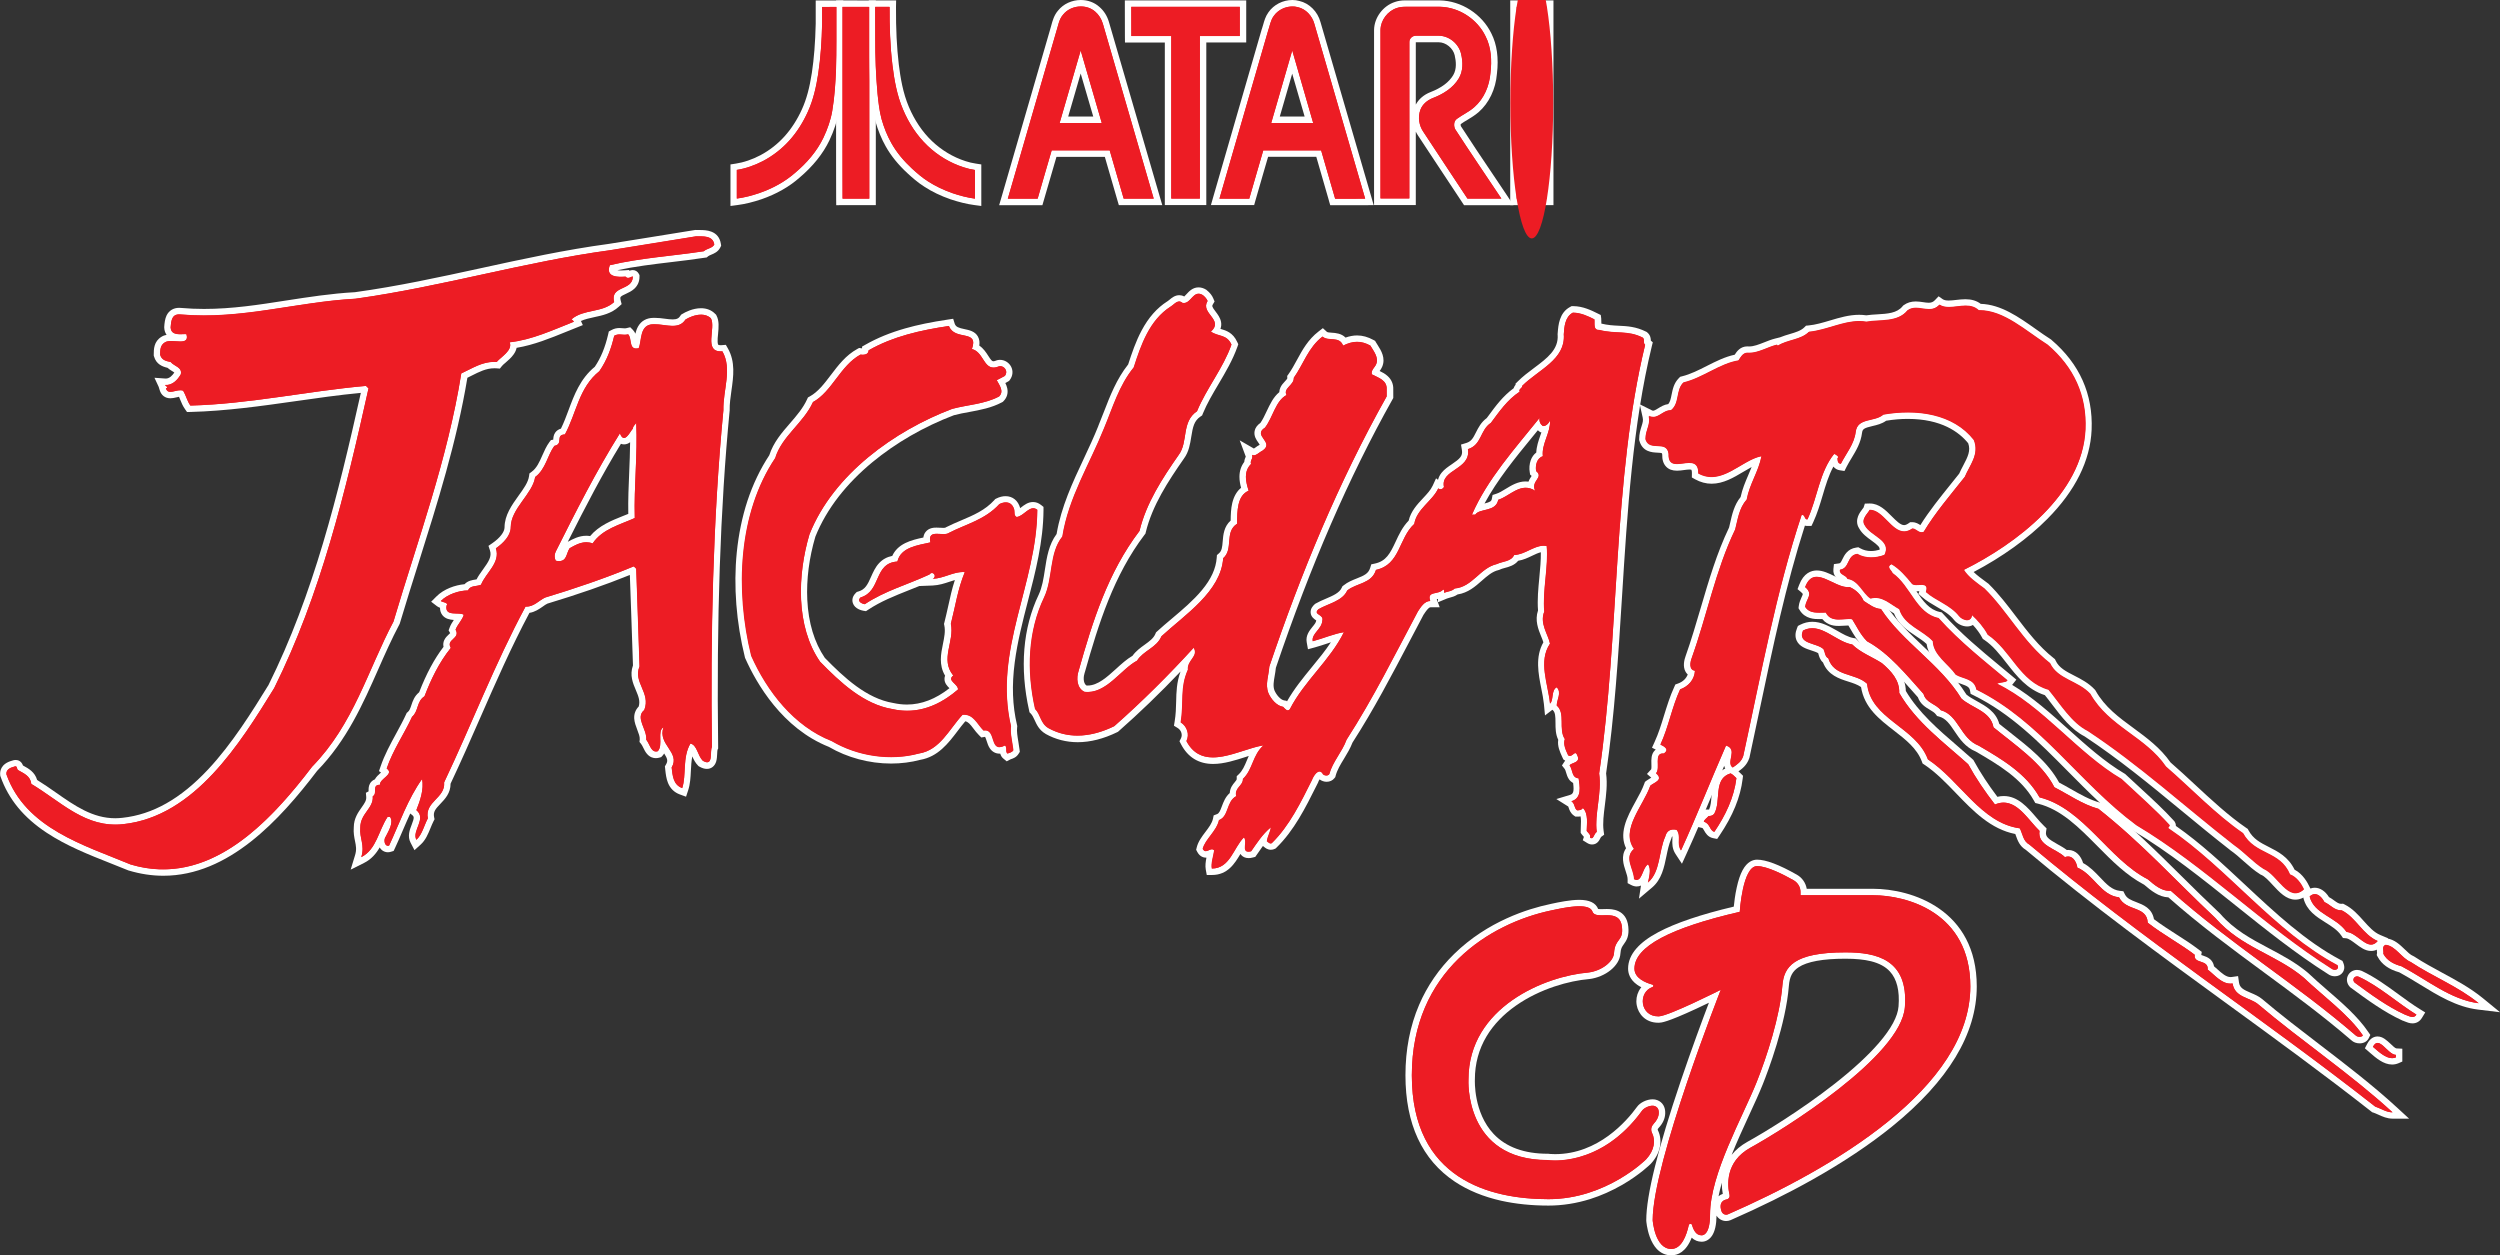 <?xml version="1.0" encoding="utf-8"?>
<!-- Generator: Adobe Illustrator 26.0.1, SVG Export Plug-In . SVG Version: 6.00 Build 0)  -->
<svg version="1.1" id="Layer_1" xmlns="http://www.w3.org/2000/svg" xmlns:xlink="http://www.w3.org/1999/xlink" x="0px" y="0px"
	 viewBox="0 0 3839 1927.8" style="enable-background:new 0 0 3839 1927.8;" xml:space="preserve">
<rect x="0" y="0" width="3839" height="1927.8" fill="#333333" stroke="none"/>
<style type="text/css">
	.st0{fill:#ED1C24;}
	.st1{fill:#FFFFFF;}
</style>
<g>
	<g>
		<g>
			<path class="st0" d="M1126.4,256.7l4.2-0.6c12.6-1.9,25.8-6.4,39.1-13.3c14.6-7.8,27.6-18,38.7-30.3
				c10.9-12.1,20.2-26.5,27.6-42.9c7.1-15.6,11.9-33.2,15.5-57.1c3.4-22.2,5.3-46.4,6-75.9V5.6h32.2v57.5c0.1,12.8-0.2,26.8-0.9,44
				c-1,20.4-2.2,42-5.9,63.6c-2.3,13.6-6.8,27.6-14,42.6c-9.5,19.9-24.6,38.7-44.9,55.9c-15.5,13.6-34.5,24.4-56.4,31.9
				c-12.8,4.4-24.5,7.2-35.7,8.7l-5.6,0.7V256.7z"/>
			<path class="st1" d="M1284.8,10.6c0,17.5,0,35,0,52.5c0.1,14.6-0.3,29.2-0.9,43.8c-1,21.1-2.3,42.2-5.8,63
				c-2.4,14.3-7.3,28.2-13.5,41.3c-10.1,21.2-25.8,39.2-43.6,54.2c-15.9,13.9-34.8,24.1-54.8,31.1c-11.3,3.9-22.8,6.9-34.7,8.5
				c0-14.6,0-29.4,0-44c14.2-2.2,27.9-7.2,40.6-13.8c15-8,28.7-18.7,40.1-31.3c11.8-13.1,21.2-28.2,28.4-44.2
				c8.4-18.5,12.9-38.4,15.9-58.3c3.9-25.3,5.4-51,6-76.6c0-8.7,0-17.4,0-26C1269.8,10.6,1277.3,10.6,1284.8,10.6 M1294.7,0.7h-9.9
				h-22.3h-9.9v9.9l0,25.9c-0.7,29.3-2.6,53.2-5.9,75.3c-3.6,23.4-8.3,40.6-15.1,55.7c-7.2,16-16.2,30-26.7,41.7
				c-10.7,11.9-23.2,21.7-37.3,29.2c-12.8,6.7-25.5,11-37.5,12.8l-8.4,1.3v8.5v44v11.3l11.2-1.5c11.5-1.5,23.5-4.5,36.6-8.9
				c22.4-7.8,42-18.8,58-32.9c20.8-17.6,36.3-36.9,46.1-57.4c7.3-15.5,12-29.9,14.4-43.9c3.7-21.9,5-43.7,6-64.2l0,0l0,0
				c0.7-17.3,1-31.3,0.9-44.2V10.6V0.7L1294.7,0.7z"/>
		</g>
		<g>
			<path class="st0" d="M1288.9,305.1c-0.1-17.9-0.1-36.1-0.1-53.7c0-13.2,0-26.8,0-40.2V5.6l4.9,0c4.6,0,9.1,0,13.7,0
				c4.6,0,9.1,0,13.7,0c4.6,0,9.2,0,13.7,0h4.9V310h-4.9c-4.5,0-9.1,0-13.7,0c-4.6,0-9.1,0-13.7,0c-4.6,0-9.1,0-13.6,0l-4.9,0
				L1288.9,305.1z"/>
			<path class="st1" d="M1307.4,10.5c9.1,0,18.3,0,27.5,0c0,98.2,0,196.3,0,294.5c-9.1,0-18.2,0-27.4,0c-4.6,0-9.1,0-13.7,0
				c-0.2-31.3,0-62.6-0.1-93.9c0-66.9,0-133.7,0-200.6C1298.3,10.5,1302.9,10.5,1307.4,10.5 M1307.4,0.6c-5.1,0-9.6,0-13.7,0
				l-9.8,0.1v9.8v200.6c0,13.4,0,27.1,0,40.3c0,17.6,0,35.8,0.1,53.8l0.1,9.9l9.9-0.1c4.1,0,8.5,0,13.6,0c4.6,0,9.1,0,13.7,0
				c4.6,0,9.1,0,13.7,0h9.9v-9.9V10.6V0.7h-9.9c-4.6,0-9.2,0-13.7,0C1316.6,0.6,1312,0.6,1307.4,0.6L1307.4,0.6z"/>
		</g>
		<g>
			<path class="st0" d="M1496.5,309.9c-10.9-1.5-22.4-4.3-35.3-8.6c-14.4-5-27.6-11.4-39.2-18.9c-9.7-6.3-18.3-13.8-24.7-19.7
				c-13.9-12.8-25-26.5-32.9-40.6c-6.2-10.9-11.4-23.6-15.5-37.7c-3.6-13.2-5-26.8-6.4-39.9c-2.5-27-3.6-55.9-3.4-85.8
				c-0.1-15.9-0.1-32.3-0.1-48.1V5.5h32.1l0,5c-0.2,34.3,1.1,62.6,4.3,89.1c2.5,20.5,6.4,44.5,15.9,66.5
				c8.8,21.1,21.5,39.8,36.5,54.1c15.2,14.5,33.6,25.6,53.3,31.9c5.4,1.8,11.1,3.1,16.8,4l4.2,0.6v53.9L1496.5,309.9z"/>
			<path class="st1" d="M1366.1,10.5c-0.2,30,0.8,59.9,4.4,89.7c2.9,23.1,7,46.4,16.2,67.8c8.7,20.8,21.3,40.2,37.7,55.8
				c15.6,14.9,34.6,26.4,55.2,33c5.7,1.9,11.7,3.3,17.6,4.2c0,14.6,0,29.4,0,44c-11.8-1.6-23.2-4.6-34.4-8.4
				c-13.4-4.6-26.2-10.7-38.1-18.4c-8.6-5.5-16.5-12.3-24-19.2c-12.5-11.5-23.6-24.5-31.9-39.4c-6.5-11.5-11.4-23.9-15-36.7
				c-3.5-12.8-4.8-25.9-6.2-39.1c-2.6-28.3-3.6-56.8-3.4-85.2c-0.1-15.9-0.1-32-0.1-48.2C1351.4,10.5,1358.8,10.5,1366.1,10.5
				 M1376.1,0.6h-10H1344h-9.9v9.9c0,15.8,0,32.2,0.1,48.2c-0.2,30,0.9,59,3.4,86.1l0,0.1l0,0.1c1.4,13.3,2.9,27.1,6.5,40.6l0,0.1
				l0,0.1c4.2,14.5,9.5,27.5,15.9,38.8c8.1,14.5,19.5,28.6,33.9,41.8c6.5,6,15.3,13.8,25.4,20.2c11.9,7.8,25.5,14.3,40.2,19.4l0,0
				l0,0c13.2,4.4,25.1,7.3,36.2,8.8l11.2,1.5V305v-44v-8.5l-8.4-1.3c-5.5-0.8-10.9-2.1-16-3.8c-19-6.1-36.7-16.8-51.4-30.8
				c-14.6-13.9-26.8-32-35.4-52.4l0,0l0,0c-9.2-21.5-13-45-15.5-65.2c-3.1-26.3-4.5-54.4-4.3-88.4L1376.1,0.6L1376.1,0.6z"/>
		</g>
		<g>
			<path class="st0" d="M1541,310.1l1.8-6.3c28.7-99.3,52.3-180.7,74.3-256.2l0.1-0.2c0.7-2.2,1.3-4.5,2-6.9
				c1.9-7.2,3.9-14.7,9.4-21c7.2-9.1,18.8-14.5,31.2-14.5c9.5,0,18.4,3.2,25.1,9.1c6.3,5.3,10.9,12.6,13.4,21
				c11.3,39,22.7,78,34,117c14.7,50.5,29.4,101,44.1,151.6l1.8,6.3h-56.4l-1-3.6c-5.6-19.3-11.3-38.9-16.8-57.8l-3.7-12.7
				c-8.6,0-17.3,0-25.9,0c-9.9,0-19.8,0-29.7,0c-8.7,0-17.4,0-26.1,0c-6.8,23.2-13.7,47.1-20.5,70.6l-1,3.6H1541z M1633.7,183.9
				c5,0,10,0,15,0c7.2,0,14.4,0,21.6,0c5,0,10,0,15.1,0c-9.2-31.4-18.2-62.5-25.9-88.7c-5.4,18.4-10.7,36.9-16,55
				C1640.2,161.4,1637,172.7,1633.7,183.9z"/>
			<path class="st1" d="M1659.7,9.9c7.9,0,15.8,2.5,21.9,7.8c5.7,4.8,9.8,11.5,11.9,18.7c26,89.5,52.1,179,78.1,268.6
				c-15.3,0-30.8,0-46.1,0c-7.2-24.7-14.3-49.4-21.5-74.1c-9.9,0-19.8,0-29.7,0c-19.8,0-39.6,0-59.4,0
				c-7.2,24.7-14.4,49.4-21.6,74.2c-15.2,0-30.6,0-45.8,0c24.7-85.4,49.4-170.8,74.3-256.2c3-9,4.1-19,10.5-26.3
				C1638.9,14.3,1649.3,9.9,1659.7,9.9 M1648.7,188.9c14.4,0,28.8,0,43.2,0c-10.9-37.1-21.7-74.2-32.4-111.4
				c-10.9,37.1-21.6,74.3-32.3,111.4C1634.3,188.9,1641.5,188.9,1648.7,188.9 M1659.7,0L1659.7,0c-13.8,0-26.9,6.1-35,16.3
				c-6.1,7.1-8.4,15.5-10.4,22.9c-0.6,2.4-1.2,4.6-1.9,6.7l-0.1,0.2l0,0.2c-21.9,75.2-45.5,156.6-74.3,256.2l-3.7,12.6h13.2h45.8
				h7.4l2.1-7.2c6.4-22.4,13-45,19.5-67c7.5,0,14.9,0,22.4,0c9.9,0,19.8,0,29.7,0c8.1,0,15.4,0,22.2,0l2.7,9.4
				c5.5,18.9,11.1,38.4,16.7,57.6l2.1,7.1h7.4h46.1h13.2l-3.7-12.6c-14.7-50.5-29.6-101.9-44.1-151.5c-11.4-39-22.7-78-34.1-117.1
				c-2.7-9.3-7.8-17.4-14.9-23.4C1680.5,3.7,1670.4,0,1659.7,0L1659.7,0z M1640.3,179c2.7-9.2,5.3-18.3,8-27.5
				c3.7-12.7,7.4-25.6,11.2-38.6c6,20.5,12.6,43.2,19.3,66.1c-2.8,0-5.6,0-8.5,0c-7.2,0-14.4,0-21.5,0
				C1645.8,179,1643,179,1640.3,179L1640.3,179z"/>
		</g>
		<g>
			<path class="st0" d="M2045.3,306.1c-6.6-23-13.5-46.7-20.3-70.1c-8.7,0-17.3,0-26,0c-9.9,0-19.7,0-29.6,0c-8.6,0-17.3,0-25.9,0
				c-2.6,9-5.2,17.9-7.8,26.8c-4.2,14.3-8.5,29.1-12.6,43.7l-1,3.6H1866l1.8-6.3c14.8-51.5,30-103.9,44.7-154.6
				c10-34.3,19.9-68.6,29.8-103l0.1-0.2c0.7-2.1,1.3-4.3,2-6.6c1.7-6,3.4-12.1,7.4-17.6c7.2-10.4,19.7-16.8,32.8-16.8
				c3.2,0,6.5,0.4,9.5,1.2c13.6,3.2,25,14.6,28.9,29.2c9.3,32.2,18.7,64.4,28.1,96.6c16.4,56.3,33.3,114.4,49.9,171.7l1.8,6.3
				l-6.5,0c-7.7,0-15.5,0-23.1,0c-7.6,0-15.4,0-23,0l-3.7,0L2045.3,306.1z M2010,184c-4.8-16.5-9.6-33.2-14.3-49.5
				c-3.7-12.9-7.6-26.1-11.4-39.3c-5.8,20.2-11.7,40.6-17.5,60.4c-2.7,9.4-5.5,18.9-8.2,28.4H2010z"/>
			<path class="st1" d="M1984.6,9.9c2.8,0,5.6,0.3,8.4,1.1c12.5,2.9,22.1,13.6,25.3,25.7c26,89.5,52.1,178.9,78,268.4
				c-15.3,0.1-30.8,0-46.1,0.1c-7.1-24.7-14.2-49.4-21.5-74.2c-19.8,0-39.5,0-59.3,0c-9.9,0-19.8,0-29.6,0
				c-7.1,24.7-14.4,49.3-21.5,74.1c-15.2,0-30.5,0-45.8,0c24.7-85.8,49.7-171.7,74.6-257.5c2.7-7.7,3.8-16.2,8.7-22.9
				C1962.2,15.3,1973.4,9.9,1984.6,9.9 M1952.1,189c21.5,0,43,0,64.5,0c-10.7-37.2-21.6-74.4-32.2-111.5
				C1973.6,114.6,1962.9,151.7,1952.1,189 M1984.6,0L1984.6,0c-14.6,0-28.7,7.2-36.8,18.9c-4.5,6.2-6.4,13.1-8.1,19.1
				c-0.6,2.2-1.2,4.4-1.9,6.3l-0.1,0.2l-0.1,0.2c-9.9,34.3-20,69.2-29.8,103c-14.7,50.7-29.9,103-44.7,154.6l-3.6,12.6h13.1h45.8
				h7.5l2-7.2c4.1-14.5,8.4-29.3,12.6-43.6c2.2-7.6,4.5-15.5,6.8-23.3c6.8,0,14.1,0,22.2,0c9.9,0,19.7,0,29.6,0c7.4,0,14.8,0,22.2,0
				c6.5,22.3,13,44.9,19.3,66.9l0,0.2l2.1,7.2l7.5,0c7.6,0,15.4,0,23,0c7.6,0,15.4,0,23.1,0l13.1-0.1l-3.6-12.6
				c-16.6-57.2-33.5-115.4-49.9-171.6c-9.4-32.2-18.8-64.5-28.1-96.7c-4.4-16.3-17.2-29.1-32.5-32.6C1991.8,0.5,1988.2,0,1984.6,0
				L1984.6,0z M1965.2,179.1c2.1-7.3,4.2-14.6,6.4-22c4.2-14.5,8.5-29.2,12.7-44c2.2,7.7,4.4,15.3,6.6,22.8
				c4.1,14.1,8.3,28.7,12.5,43.1H1965.2L1965.2,179.1z"/>
		</g>
		<g>
			<path class="st0" d="M1793.7,309.9V60.3h-61.3l0-4.9c-0.1-14.9-0.1-30.2-0.1-44.9V5.5h176.5v54.8h-61.3v249.6H1793.7z"/>
			<path class="st1" d="M1903.8,10.5c0,15,0,30,0,44.9c-20.5,0-40.9,0-61.3,0c0,83.2,0,166.4,0,249.6c-14.6,0-29.3,0-43.9,0
				c0-83.2,0-166.4,0-249.6c-20.5,0-40.9,0-61.3,0c-0.1-14.9-0.1-29.9-0.1-44.9C1792.8,10.5,1848.2,10.5,1903.8,10.5 M1913.7,0.6
				h-9.9h-166.6h-9.9v9.9c0,14.7,0,30,0.1,45l0.1,9.8h9.8h51.4V305v9.9h9.9h43.9h9.9V305V65.2h51.4h9.9v-9.9V10.5V0.6L1913.7,0.6z"
				/>
		</g>
		<g>
			<path class="st0" d="M2250.9,310l-1.5-2.2c-14.1-21.1-28.3-42.7-42-63.5c-8.6-13-17.2-26.1-25.8-39.1c-7.6-11.1-9.5-25.7-5-38.2
				c3.3-9.1,11.2-16.8,21.7-20.9c18.1-6.9,30.7-16.4,37.7-28.3c6.4-10.8,5.1-24.3,2.8-33.7c-3-13.6-16-24.1-29.6-24.1
				c-0.3,0-0.6,0-0.9,0l-0.1,0c-3.8,0-7.6,0-11.4,0c-3.8,0-7.6,0-11.3,0c-3.8,0-7.6,0-11.3,0l-0.2,0c-1.2,0-2.5,0.6-3.5,1.6
				c-0.8,0.9-1.3,1.9-1.3,2.9l0,0.1c-0.1,53.4,0,107.7,0,160.3c0,26.7,0,53.4,0,80.1v4.9H2115V46.1c0.2-17.1,12.3-33.2,28.7-38.4
				c4.2-1.4,8.6-2.1,13.6-2.1c0.4,0,0.8,0,1.2,0c5.7,0,11.6,0,17.4,0c5.8,0,11.7,0,17.5,0c5.8,0,11.7,0,17.5,0
				c31.2,0.5,61.2,19.9,74.8,48.1c8.1,15.9,10.8,35.7,8,58.9c-1.8,22.5-11.6,42.9-26.7,56c-4.9,4.4-10.6,7.8-16,11.1
				c-3.9,2.3-7.5,4.5-11,7.1c-2.5,1.9-2.5,6.1-1.2,9.3c15.8,24.4,32.3,49,48.3,72.7c7.4,11,15.1,22.4,22.6,33.7l5.1,7.7H2250.9z"/>
			<path class="st1" d="M2157.3,10.4c0.4,0,0.7,0,1.1,0c5.8,0,11.7,0,17.5,0c11.7,0,23.3,0,35,0c29.5,0.5,57.7,18.9,70.4,45.4
				c8.8,17.2,9.8,37.3,7.5,56.2c-1.6,19.8-9.8,39.6-25,52.7c-8,7.1-18,11.5-26.7,17.9c-4.7,3.6-4.9,10.6-2.6,15.6
				c23.2,35.9,47.4,71.2,71.1,106.8c-17.3,0-34.7,0-52.1,0c-22.7-34.1-45.2-68.4-67.8-102.7c-6.6-9.7-8.5-22.6-4.5-33.7
				c3.1-8.5,10.6-14.7,18.9-18c15.8-6,31.4-15.5,40.2-30.5c6.6-11.2,6.3-25,3.4-37.4c-3.5-15.6-18.4-27.9-34.4-27.9
				c-0.4,0-0.7,0-1.1,0c-3.8,0-7.6,0-11.3,0c-7.6,0-15.1,0-22.7,0c-0.1,0-0.1,0-0.2,0c-5.1,0-9.8,4.4-9.7,9.5
				c-0.1,80.1,0,160.3,0,240.4c-14.7,0-29.5,0-44.3,0c0-86.2,0-172.6,0-258.8c0.2-14.9,11-29.2,25.3-33.7
				C2149.1,11,2153.2,10.4,2157.3,10.4 M2157.3,0.6c-5.5,0-10.6,0.8-15.2,2.4c-18.3,5.9-31.8,23.9-32.1,43l0,0.1v0.1v258.8v9.9h9.9
				h44.3h9.9v-9.9c0-26.7,0-53.4,0-80.1c0-7.5,0-15.1,0-22.7c1,2,2.1,4,3.4,5.9c8.6,13,17.3,26.3,25.8,39.1
				c13.7,20.8,27.9,42.4,42,63.5l2.9,4.4h5.3h52.1h18.5l-10.2-15.4c-7.5-11.3-15.2-22.7-22.6-33.7c-15.9-23.6-32.3-48-48-72.3
				c-0.5-1.3-0.4-2.7-0.2-3.1c3.2-2.4,6.7-4.5,10.5-6.7c5.6-3.4,11.4-6.9,16.8-11.6c16.1-13.9,26.4-35.5,28.3-59.2
				c2.9-24.1,0-44.8-8.5-61.6c-14.4-29.9-46.2-50.3-79.1-50.9l-0.1,0h-0.1c-5.8,0-11.7,0-17.5,0c-5.8,0-11.7,0-17.5,0
				c-6.5,0-12.2,0-17.4,0C2158.1,0.6,2157.7,0.6,2157.3,0.6L2157.3,0.6z M2196.8,64.9c4.3,0,8,0,11.4,0l0.1,0l0.1,0
				c0.3,0,0.5,0,0.8,0c11.1,0,22.2,9.1,24.7,20.2l0,0.1l0,0.1c2,8.5,3.3,20.6-2.3,30l0,0l0,0c-6.4,10.9-18.2,19.7-35.1,26.2l0,0l0,0
				c-10,3.9-17.9,10.7-22.4,19.1c0-31.8,0-63.9,0-95.7h0c3.8,0,7.6,0,11.3,0C2189.2,64.9,2193,64.9,2196.8,64.9L2196.8,64.9z"/>
		</g>
		<g>
			<rect x="2324" y="5.5" class="st0" width="56.5" height="304.5"/>
			<path class="st1" d="M2375.5,10.5c0,98.2,0,196.4,0,294.6c-15.5,0-31.1,0-46.6,0c0-98.2,0-196.4,0-294.6
				C2344.5,10.5,2360,10.5,2375.5,10.5 M2385.4,0.6h-9.9H2329h-9.9v9.9v294.6v9.9h9.9h46.6h9.9v-9.9V10.5V0.6L2385.4,0.6z"/>
		</g>
		<g>
			<path class="st0" d="M1368.3,1167.6c-32.7,0-65.8-8.9-93.3-25.1c-27.8-11-53.4-29.4-76-54.8c-19.4-21.8-36.7-49-50-78.6l-0.2-0.4
				l-0.1-0.4c-13.2-53.1-17.5-108.3-12.4-159.6c5.7-57.1,22.3-106.7,49.4-147.4c6-19.1,18.8-33.8,31.2-48.1
				c10.1-11.6,20.5-23.7,26.9-37.8l0.7-1.5l1.4-0.8c13.6-7.5,23.4-20.5,33.9-34.2c11-14.5,22.4-29.5,38.9-38.6l1.5-0.8l1.7,0.3
				c0.8,0.1,1.7,0.2,2.5,0.2c4.4,0,4.4-1.4,4.4-1.9v-2.9l2.5-1.4c40.4-23,86-32.2,125.2-38.1l4-0.6l1.4,3.7
				c2.8,7.5,9.2,9.3,18.6,11.3c6.8,1.4,13.9,2.9,17.3,9c2,3.6,2.3,8.1,0.9,13.9c7.2,3.6,11.5,10.3,15.1,15.8
				c4.4,6.9,7.1,10.7,12.1,10.7c1.9,0,4.2-0.6,6.8-1.7l0.4-0.2l0.4-0.1c0.9-0.2,1.8-0.3,2.7-0.3c5.2,0,10.3,3.2,12.7,8
				c2.4,4.8,1.9,10.2-1.5,14.8l-0.6,0.8l-0.9,0.5c-2.3,1.4-5,2.8-8.3,4.5c3.8,6.7,9.4,17.3,0.3,26.4l-0.5,0.5l-0.6,0.3
				c-15.2,8.1-32.1,11.3-48.5,14.3c-8.1,1.5-16.4,3-24.4,5.2c-46.5,17.6-90.4,42.9-127,73.1c-42.2,34.9-72.1,74-89,116.4
				c-9.8,32.9-14.1,67.1-12.6,98.7c1.8,36.6,11.2,67.6,28,92.1c30,30.7,65.5,64,108,71.1l0.1,0l0.1,0c7.2,1.6,14.5,2.5,21.6,2.5
				c24.8,0,49.1-9.9,72.5-29.5c-0.8-1.3-2.3-2.7-3.6-3.9c-3.1-3-6.5-6.3-6.3-11.1c0.1-1.7,0.7-3.4,1.7-4.9
				c-10.7-15.7-7.4-31.9-4.2-47.6c2.2-10.6,4.2-20.6,2.1-30.5l-0.2-1.1l0.3-1.1c2.2-8.7,4-17,5.8-25c3.6-16.2,7-31.6,13.1-48.1
				c-5.5,0.7-11.1,2.6-17,4.5c-7.8,2.6-15.9,5.3-24.8,5.6l-21.5,0.8c-5.6,2.3-11.3,4.5-16.8,6.7c-21.5,8.5-43.8,17.4-63.6,30.6
				l-1.6,1.1l-1.9-0.3c-1-0.2-10.3-1.8-12.5-8.5c-0.6-2-1.1-5.9,3.1-10.1l0.9-0.9l1.2-0.4c13.1-3.8,17.5-13.8,22.6-25.4
				c5.6-12.7,11.9-27,31.6-29.7c6.8-19.7,28.9-24.4,46.9-28.2c0.7-0.1,1.4-0.3,2-0.4c-0.3-4,0.6-7.2,2.5-9.6
				c3.3-4.1,8.5-4.7,12.7-4.7c1.8,0,3.7,0.1,5.5,0.2c1.8,0.1,3.4,0.2,5,0.2c2.8,0,4.7-0.3,5.6-1l0.3-0.3l0.4-0.2
				c7.5-3.8,15.3-7.2,22.9-10.4c18.6-7.9,37.9-16.1,53-32.6l0.6-0.7l0.8-0.4c4.2-2.1,8.2-3.1,12.1-3.1c8.9,0,15.4,5.5,17.8,15.2
				l0,0.2l0,0.2c0.3,1.6,0.3,3.1,0.4,4.4c0,1,0.1,1.6,0.1,2.1c2.7-1.1,5.5-3.3,8.3-5.4c4.7-3.7,9.6-7.4,15.5-7.4
				c3.2,0,6.3,1.2,9.2,3.4l1.9,1.5l0,2.4c-0.3,47.8-12.2,93.9-23.8,138.4c-16.7,64.6-32.5,125.5-16.8,192.8l0.2,0.9l-0.1,0.9
				c-0.9,6.9,0.4,15.1,1.9,23.8c0.6,3.8,1.3,7.8,1.8,11.7l0.2,1.7l-0.9,1.5c-2.5,4.1-6.3,5.3-8.7,6.2c-0.8,0.3-1.5,0.5-2,0.8
				l-2.9,1.5l-2.5-2c-3.6-2.9-3.7-7-3.7-9.7c-2,0.6-3.8,0.9-5.6,0.9c-9.8,0-12.7-9.1-14.8-15.7c-2.4-7.6-3.8-10.1-7.1-10.1
				c-0.5,0-1.1,0.1-1.7,0.2l-2.5,0.5l-1.8-1.8c-3-3-5.5-6.3-7.9-9.5c-6.3-8.3-10.6-13.4-18.6-13.4c-4.9,5.4-9.5,11.5-14,17.4
				c-14.1,18.6-28.7,37.9-54.2,42.1C1398.2,1165.7,1383.5,1167.6,1368.3,1167.6z"/>
			<path class="st1" d="M1457.2,500.5c8.9,23.6,46.4,4.5,35.3,35.4c17.1,4.4,17.8,28.5,33.2,28.5c2.5,0,5.3-0.6,8.7-2
				c0.5-0.1,1.1-0.2,1.6-0.2c6.2,0,12.6,7.5,7.2,14.9c-3.7,2.2-8.1,4.5-12.6,6.6c3.7,7.3,11.8,16.9,3.7,25
				c-22.1,11.8-47.8,12.6-72.1,19.1c-87.5,33.1-182.4,100.1-219.1,192.6c-18.4,61.8-21.4,141.2,16.2,195.6
				c30.9,31.6,66.9,65.5,111.1,72.8c7.8,1.8,15.3,2.6,22.7,2.6c29.5,0,55.7-13.3,78.1-32.7c0-8.8-17.6-13.3-7.3-21.4
				c-20.6-25,2.2-52.2-3.7-79.4c7.3-28.7,10.3-52.2,21.4-79.4c-1-0.1-2-0.1-3-0.1c-15.1,0-29.7,9.8-46.2,10.4
				c5.5-2.8,2.7-8.9-1.2-8.9c-1.3,0-2.7,0.6-3.9,2.3c-33.1,15.4-68.4,25-99.3,45.6c-4.5-0.7-12.6-4.4-6.6-10.3
				c32.4-9.5,19.9-52.9,56.7-55.2c5.1-22.1,31.6-25,50.7-29.4c-2.6-11.3,2.7-13.2,9.7-13.2c3.3,0,7.1,0.4,10.5,0.4
				c3.4,0,6.4-0.4,8.5-2c25.7-13.3,55.2-19.9,77.2-44.1c3.4-1.7,6.8-2.6,9.9-2.6c6.1,0,11,3.6,13,11.4c0.8,4.4-0.8,8.8,3.7,11.1
				c9.5-1.2,17.1-13.5,25.5-13.5c2,0,4,0.7,6.2,2.4c-0.8,114-67.6,215.5-40.4,332.4c-1.5,11,2.2,24.2,3.7,36.8
				c-2.3,3.7-5.9,3.7-8.8,5.1c-3.7-3,0-8.8-3.7-12.6c-3.6,1.9-6.4,2.7-8.7,2.7c-12.7,0-7.5-25.8-21.9-25.8c-0.8,0-1.6,0.1-2.5,0.2
				c-9.8-9.8-15-24.3-30.1-24.3c-0.7,0-1.5,0-2.2,0.1c-20.6,22.1-34.6,54.4-66.9,59.5c-13.7,3.7-28.1,5.5-42.7,5.5
				c-31.6,0-64-8.5-91.2-24.6c-58.1-22.8-99.3-76.4-123.6-130.9c-25-100.8-19.9-219.1,36.8-303.7c10.3-33.8,43.4-53.7,58-86
				c29.4-16.2,41.9-55.9,72.8-72.8c1,0.2,2.1,0.3,3.2,0.3c4.5,0,9.3-1.6,9.3-6.9C1371.2,516.6,1413.1,507.1,1457.2,500.5
				 M1463.7,489.5l-7.9,1.2c-26.1,3.9-46.9,8.2-65.5,13.5c-23.2,6.6-43.3,14.8-61.5,25.2l-5,2.8v2.7c-0.4,0-0.8-0.1-1.2-0.1
				l-3.3-0.5l-2.9,1.6c-17.5,9.6-29.2,25-40.5,39.9c-10.1,13.3-19.6,25.9-32.3,32.9l-2.9,1.6l-1.4,3c-6.1,13.4-15.8,24.7-26.1,36.6
				c-12.6,14.5-25.6,29.5-31.9,49.2c-13.8,20.9-25.1,44.5-33.6,70.2c-8,24.5-13.5,51.1-16.3,78.9c-5.2,51.9-0.8,107.6,12.5,161.3
				l0.2,0.8l0.4,0.8c17.2,38.6,56.7,107.3,128.3,135.8c28.2,16.5,62.1,25.6,95.5,25.6c15.5,0,30.6-1.9,44.8-5.7
				c27.2-4.6,43.1-25.5,57.1-43.9c4.1-5.4,8-10.6,12.1-15.3c4.2,0.8,7.3,4.2,12.6,11.3c2.5,3.3,5.1,6.7,8.4,10l3.6,3.6l5.1-0.9
				c0.2,0,0.4-0.1,0.6-0.1c0.9,1.2,1.9,4.6,2.6,6.6c1.1,3.5,2.4,7.5,4.7,10.9c3.5,5.3,8.8,8.3,14.9,8.3c0.4,0,0.8,0,1.2,0
				c0.7,2.6,2,5.4,4.9,7.7l5,4.1l5.7-3c0.2-0.1,0.8-0.3,1.3-0.5c2.7-0.9,7.9-2.6,11.3-8.2l1.8-2.9l-0.4-3.4c-0.5-4-1.2-8.1-1.8-12
				c-1.4-8.3-2.7-16.2-1.9-22.3l0.2-1.8l-0.4-1.8c-7-30-8.1-60.5-3.5-95.9c4.1-31.7,12.3-63.6,20.3-94.5
				c11.6-44.8,23.6-91.2,23.9-139.6l0-4.8l-3.8-3c-3.8-3-7.9-4.5-12.3-4.5c-7.7,0-13.4,4.5-18.6,8.5c-0.4,0.3-0.7,0.6-1.1,0.9
				c-3.1-11.5-11.5-18.4-22.5-18.4c-4.6,0-9.4,1.2-14.3,3.7l-1.6,0.8l-1.2,1.4c-14.3,15.8-32.3,23.4-51.2,31.4
				c-7.7,3.3-15.6,6.6-23.2,10.5l-0.7,0.4l-0.4,0.3c-0.3,0.1-1.1,0.2-2.9,0.2c-1.4,0-3-0.1-4.7-0.2c-1.9-0.1-3.8-0.2-5.8-0.2
				c0,0,0,0-0.1,0c-3.2,0-11.4,0-16.6,6.6c-2.2,2.7-3.1,5.8-3.5,8.6c-9,1.9-19,4.2-27.7,8.5c-9.6,4.7-16.3,11.4-20,19.7
				c-8.3,1.7-15,5.4-20.5,11.4c-5.7,6.2-8.9,13.6-12.1,20.7c-5.3,12.1-9.1,19.6-19.5,22.6l-2.4,0.7l-1.8,1.8
				c-6.3,6.3-5.1,12.7-4.3,15.2c3,9.3,14.2,11.5,16.4,11.9l3.8,0.6l3.2-2.1c19.4-12.9,40.4-21.2,62.7-30.1c5.3-2.1,10.7-4.2,16-6.4
				l20.6-0.8c9.6-0.4,18.4-3.3,26.1-5.9c2.7-0.9,5.3-1.8,7.9-2.5c-4.5,13.7-7.3,26.8-10.3,40.4c-1.8,8-3.6,16.2-5.8,24.8l-0.6,2.2
				l0.5,2.3c1.9,8.8-0.1,18.4-2.1,28.4c-3.1,15.2-6.6,32.1,3.3,48.8c-0.6,1.4-0.9,2.9-0.9,4.4c-0.4,6.9,4.4,11.7,7.6,14.8
				c-21.2,16.7-43.1,25.1-65.3,25.1c-6.8,0-13.7-0.8-20.5-2.3l-0.3-0.1l-0.3,0c-40.9-6.8-75.6-39.2-105-69.3
				c-16.1-23.7-25.2-53.7-26.9-89.2c-1.5-31,2.8-64.5,12.4-96.9c8.5-21.2,20.6-42,35.9-61.7c14.4-18.5,31.8-36.2,51.6-52.6
				c36.1-29.8,79.4-54.8,125.3-72.2c7.7-2.1,15.9-3.6,23.8-5c16.7-3.1,34-6.3,49.9-14.8l1.3-0.7l1-1c5.4-5.4,7.4-12.2,5.9-19.6
				c-0.6-3-1.7-5.7-3-8.3c1.5-0.8,2.8-1.6,4.1-2.3l1.7-1l1.2-1.6c4.5-6.1,5.2-13.6,2-20c-3.3-6.5-10-10.7-17.1-10.7
				c-1.3,0-2.6,0.1-3.8,0.4l-0.9,0.2l-0.8,0.3c-2.5,1-4,1.3-4.8,1.3c-2.1,0-3.8-2.1-7.9-8.5c-3.2-5-7.3-11.3-13.7-15.6
				c0.7-4.5,0.4-9.4-2.1-13.9c-4.5-8.1-13.4-9.9-20.6-11.4c-9-1.9-13.1-3.2-15-8.2L1463.7,489.5L1463.7,489.5z"/>
		</g>
		<g>
			<path class="st0" d="M1857,1338.7l-0.7-4.1c-1.2-6.6,0.4-14,2-21.1c0.3-1.2,0.5-2.4,0.8-3.6c-0.2,0.1-0.4,0.2-0.5,0.2
				c-1.9,0.9-4.1,1.9-6.7,1.9c-2.6,0-6.3-1.1-9-6.2l-0.9-1.7l0.5-1.9c2-8,7.4-15.1,12.6-22c5.3-7,10.7-14.2,12.4-22l0.6-2.6l2.5-1
				c5.5-2.1,7.5-7,10.5-15c2.6-6.9,5.4-14.6,12.4-19.7c-0.5-7.6,3.5-12.3,6.5-15.9c2.7-3.2,4.2-5.1,4.2-8.2v-2.1l1.5-1.5
				c6.7-6.4,10.1-14.5,13.7-23.1c2.4-5.7,4.8-11.4,8.2-16.9c-5,1.4-10.2,3.1-15.6,4.8c-16.2,5.2-33,10.6-49,10.6
				c-20.6,0-35.3-9.1-45-27.8l-1.2-2.2l1.1-2.3c3.8-7.6,0.7-17.6-6.9-22.2l-2.9-1.7l0.5-3.3c1.9-11.3,2.1-21.5,2.4-31.3
				c0.4-16.4,0.8-31.8,8.5-49.7c-0.3-7.8,3.6-13.4,6.8-18c0.1-0.1,0.2-0.2,0.2-0.3c-36.7,39.6-75.3,77.3-112.1,109.7l-0.5,0.4
				l-0.6,0.3c-20.3,9.9-40,14.9-58.6,14.9c-16.6,0-32.4-4-46.8-12l-0.1-0.1c-8.6-5-11.9-12.4-14.8-19c-1.9-4.2-3.7-8.2-6.7-11.3
				l-1-1l-0.3-1.4c-14.5-64.3-9.5-124.7,14.3-174.6c5.7-11.9,7.8-26,9.9-39.6c2.9-18.7,5.9-38.1,17.8-53.7
				c6.9-41.7,24.5-79.2,41.5-115.5c7.7-16.4,15.7-33.5,22.5-50.6c3-7.2,5.8-14.5,8.6-21.6c9.6-24.7,19.4-50.3,37.2-72.4
				c9.9-31,23.6-73,58.4-95.1l0.2-0.1c0.9-0.5,2.1-1.5,3.4-2.6c3.2-2.6,7.1-5.9,12.1-5.9c2.4,0,4.7,0.8,6.8,2.4c0.1,0,0.3,0,0.4,0
				c2.4,0,4.9-2.7,7.5-5.6c3.6-3.9,8.1-8.8,14.9-8.8c3,0,6.1,1,9.3,3l0.2,0.1l0.2,0.2c4.2,3.3,7.1,7,8.7,10.9l0.9,2.3l-1.3,2.1
				c-3.4,5.5-1.3,9.1,4.5,16.8c4.9,6.4,11.9,15.6,4.3,26.4c2.1,0.8,4.2,1.5,6.4,2.1c7.6,2.2,16.2,4.7,21.8,17.1l0.8,1.8l-0.7,1.9
				c-7,20-17.9,38.5-28.6,56.4c-8.8,14.9-17.9,30.2-24.5,46.1l-0.6,1.4l-1.2,0.8c-12.2,8.2-14.2,20.9-16.4,34.5
				c-1.7,10.8-3.5,21.9-10.4,31.3c-24.5,35.1-49.3,72.9-59.5,115.2l-0.2,1l-0.6,0.8c-47.9,63.1-71.1,136.8-92.6,213.1l-0.1,0.2
				c-2.6,7.8-3.2,21,5.6,26c1.2,0.1,2.4,0.2,3.6,0.2c17.4,0,32.3-13.6,46.8-26.8c8.6-7.8,16.8-15.3,25.5-20.1
				c4.8-7.2,11.6-12.1,18.2-16.8c7.6-5.4,14.7-10.6,18.2-18.9l0.4-1l0.8-0.7c6.9-6.4,14.4-12.7,22.3-19.4
				c31.9-27,68.1-57.6,70.9-97.2l0.1-2.1l1.6-1.3c6.1-5.3,6.7-13,7.5-22c0.8-10.3,1.8-21.8,12.2-29.8c0-18,0.8-40.9,16.7-50.6
				c-1.8-6.1-3.3-12.5-3.3-18.9c0-8.2,2.5-15.3,7.5-21.2c-0.3-2.9,0.8-5.4,1.6-7.1c0.9-2,1.1-2.7,0.7-3.6l-4.8-12.9l11.9,6.9
				c0.1,0,0.1,0,0.1,0c1.2,0,3.9-1.9,5.7-3.2c1.7-1.2,3.5-2.5,5.4-3.5c2-1.4,3.2-2.8,3.4-3.9c0.3-1.7-1.6-4.3-3.4-6.9
				c-2.7-3.8-6-8.5-4.9-14.1c0.7-3.7,3.2-6.9,7.6-9.8c4.2-5.7,7.4-12.6,10.6-19.4c5.1-11,10.4-22.3,20-29.1
				c-1.1-6.5,3.6-11.6,6.9-15.2c3.4-3.7,5.4-6.1,5.2-8.9l-0.1-1.8l1-1.4c4.9-6.8,8.9-14.2,13.2-22c8.2-15,16.7-30.6,32-42.3l3.3-2.5
				l3.1,2.8c2.4,2.2,6.2,2.4,10.7,2.7c6.3,0.4,14.6,0.9,19.8,8.4c6.9-2.9,13.1-4.3,19.3-4.3c7.5,0,15,2.1,22.8,6.4l1.2,0.7l0.7,1.2
				c0.8,1.3,1.6,2.7,2.5,4.1c5,8,11.3,18,6.5,29c-0.9,2.2-2.4,4.1-3.6,5.8c-1.5,2-2.4,3.3-2.7,4.6c0.8,0.4,1.6,0.8,2.4,1.2
				c8.9,4.2,21.2,10,20.5,24.9v12.3l-0.6,1.1c-67.3,120-126,255.2-179.6,413.4c-0.3,4.2-1,8.4-1.7,12.4c-1.6,8.9-3,17.4,0,25.2
				c3.4,8.1,11.1,17.2,18.9,18.3l1.6,0.2l1.2,1.2c0.4,0.4,0.9,0.9,1.3,1.4c0.5,0.5,1.3,1.3,1.9,1.9c11.1-21.2,26.3-39.8,41-57.8
				c12.9-15.7,26.2-32,36.3-49.7c-5.7,1.5-11.8,3.6-18,5.7c-6.3,2.1-12.8,4.3-19.2,6l-5.2,1.4l-1-5.3c-1.5-8.4,3.4-14.5,7.8-19.9
				c3.4-4.2,6.6-8.2,6.9-12.9l0-0.5l0.2-0.5c0.3-1.1,0.4-1.4-2.9-3.5c-2.4-1.6-5.6-3.7-5.9-7.7c-0.3-3.9,2.3-6.8,4.4-8.7l0.4-0.4
				l0.5-0.3c4.8-2.7,10-4.9,15.1-7.1c11.6-4.9,22.6-9.6,27-19.3l0.5-1.1l0.9-0.7c5.9-4.7,12.6-7.4,19.1-10
				c10.6-4.2,19.8-7.9,23.3-19.3l0.9-2.8l2.8-0.6c20.4-4.4,27.3-19.3,35.4-36.5c5.2-11.1,10.5-22.6,20-31.7
				c2.8-13.9,12.2-23.9,21.2-33.6c6.3-6.8,12.3-13.2,15.6-20.5l2.6-5.6l4.9,3.8c0.3,0.2,0.4,0.3,0.5,0.3c0,0,0,0,0,0
				c-1.9-14.8,9.5-22.5,19.7-29.4c12.2-8.3,19.5-14.2,17.5-26.5l-0.7-4.2l4.1-1.3c9.9-3.1,13.5-10.3,17.7-18.8
				c3.5-7,7.5-15,15.6-20.6c1.1-1.4,2.1-2.9,3.2-4.3c11.1-15.1,22.5-30.6,39.1-42.2c0.3-3.2,2.6-5.4,3.7-6.4
				c0.1-0.1,0.2-0.2,0.3-0.3l-0.3-1.5l1.8-1.8c7.3-7.3,15.9-13.7,24.2-20c20.7-15.5,40.3-30.2,38.4-55.6l0-0.4l0.1-1.7
				c0.8-10.5,2.1-28.2,16.5-35.8l1.1-0.6h1.2c13.7,0,26.2,6.2,35.3,10.8l2.3,1.2l0.4,2.6c0.2,1.7,0.2,3.6,0.2,5.4
				c0,1.9-0.1,5.7,0.6,6.5c0,0,0,0,0,0c0.1,0,0.3,0.1,0.8,0.1c0.1,0,0.3,0,0.5,0l0.8-0.1l0.8,0.2c10.2,2.6,19.2,3.1,27.9,3.5
				c13,0.7,25.3,1.3,40,8.6l0.5,0.2l0.4,0.3c3.7,3,3.7,7,3.7,9.4c0,0.6,0,1.4,0.1,1.8l2.3,1.9l-0.7,3
				c-29.3,120.6-37.7,254.8-45.9,384.4c-5.7,90.7-11.6,184.5-24.6,272.6c2.2,16.1,0.2,32.5-1.8,48.3c-1.8,14.5-3.6,28.3-1.9,40.7
				l0.4,3l-2.4,1.7c-1,0.7-1.8,2.3-2.6,3.9c-1.2,2.5-3.3,6.7-8.1,6.7c-1.7,0-3.3-0.5-5.1-1.6l-3.3-2.1l1.2-3.7
				c0.2-0.6-0.8-1.7-2.2-3.2c-0.8-0.8-1.5-1.7-2.2-2.6l-1-1.3v-1.6c0-2.1,0.1-4.3,0.2-6.6c0.4-7.4,0.8-15.7-2.1-21.5
				c-2.1,0.9-4.8,1.4-7.9,1.4h-1.6l-1.3-0.9c-3.8-2.7-5-6.4-5.9-9.2c-0.8-2.5-1.2-3.7-2.7-4.6l-9.2-5.8l10.4-3.2
				c10.5-3.2,10-13,8.1-26.4c-7.2-2.4-9.3-9.4-10.7-14.2c-0.8-2.7-1.5-5.2-2.7-6.8l-2.2-2.8l2-3c1.8-2.7,4.8-3.9,7.7-5.1
				c1.4-0.6,4.3-1.8,4.6-2.5c0.1-0.2,0.1-0.8-0.5-2.1c-1.7,1.3-4.1,2.9-7.2,2.9c-1.9,0-3.7-0.6-5.4-1.7l-1.2-0.8l-1.3-2.8
				c-3.5-7.6-7.3-16.1-5.3-24.8c-4.3-7.6-4.4-16.6-4.4-25.4c-0.1-9.8-0.1-18.2-5.9-23.1l-1.8-1.5v-2.3c0-0.5,0-1.1,0.1-1.6
				c-0.6,1-1.4,1.8-2.4,2.6l-7.1,5.4l-0.9-8.8c-0.8-7.7-2.3-15.7-4-24.1c-4.7-23.6-9.6-48,3.7-69.3c-0.9-3.6-2.5-7.4-4.1-11.4
				c-4.5-11.1-9.6-23.6-4.4-37.7c-1.3-16.3,0.3-33.7,1.9-50.6c1.5-15.8,3-30.8,2.1-44.9c-6.7,0.1-13.2,3.2-20.1,6.5
				c-6.9,3.3-14.1,6.7-22.3,7.6c-4.5,7-12.4,9.1-19,10.9c-3.1,0.8-6.1,1.6-8.5,2.8l-0.5,0.3l-0.6,0.1c-10.8,2.5-19,9.7-27.8,17.4
				c-10.2,9-20.7,18.2-35.9,20c-3.6,2.9-7.8,4-11.5,5c-1.8,0.5-3.5,0.9-4.9,1.5l-6.8,2.8v-4.2c-2.3,0.9-4.7,1.4-6.9,1.9
				c-1.8,0.4-5.1,1.1-5.6,1.8c0,0-0.4,1,0.7,4.1l2.4,6.6h-7c-5.7,0-10.7,7.5-14.3,13l-0.5,0.7c-7.4,13.8-14.8,28-21.9,41.6
				c-27,51.4-54.9,104.6-87.4,155.2c-3.2,8.6-8,16.6-12.7,24.3c-5.6,9.2-10.9,18-13.5,27.7l-0.3,1l-0.7,0.8c-2,2.4-4.9,3.8-8.2,3.8
				c0,0,0,0,0,0c-3.9,0-8.6-2-10.3-5.9c-0.1-0.1-0.3-0.2-0.3-0.3c-1.7,0.5-5.6,5.8-6.8,9.6l-0.1,0.3l-2.4,4.9
				c-16.7,33.4-33.9,68-60.5,93.9l-0.6,0.5l-0.7,0.3c-1.2,0.6-2.5,0.9-3.8,0.9c-3.4,0-5.8-2-7.4-3.4c-0.4-0.3-0.8-0.7-1.1-0.9
				l-2.4-1.6l0.3-2.9c0.1-1.1,0.3-2.1,0.5-3.1c-4.2,5.2-7.9,10.6-11.6,15.9c-1.4,2-2.8,4-4.2,6l-1,1.5l-1.8,0.5
				c-2.1,0.5-3.9,0.8-5.5,0.8c-3.1,0-5.6-1-7.4-2.9c-3-3.3-2.8-8-2.4-12.3c-2.1,3.2-4.2,6.6-6.2,10.1c-8.6,14.5-18.4,31-39.9,31
				H1857z M2361.4,652.9c-4.1,5.1-8.2,10.1-12.2,15c-29.2,35.7-59.3,72.6-79.1,113.1c2.8-1.1,5.8-1.8,8.9-2.5
				c9.6-2.3,15.5-4.1,17-11.9l0.6-2.9l2.8-0.9c5.1-1.6,10.1-4.7,15.5-8c8.7-5.3,17.6-10.8,28.1-10.8c2.7,0,5.5,0.4,8.2,1.2
				c0.5-4.7,2.9-8.3,4.8-11.1c3-4.5,2.8-4.6,0-6.9l-1.4-1.1l-0.3-1.8c-1.8-10.1,1.1-21.8,10-26.9c-0.2-9.6,2.8-18.3,5.8-26.8
				c1.4-4.1,2.8-8.1,3.9-12.1c-1.2,0.4-2.5,0.6-3.7,0.6c-0.5,0-1,0-1.4-0.1l-1.3-0.2l-1-0.8C2364.2,656.6,2362.6,654.8,2361.4,652.9
				z"/>
			<path class="st1" d="M1840.5,451.2c1.9,0,4.1,0.6,6.6,2.2c2.9,2.3,5.7,5.2,7.2,8.9c-11.8,19.1,25.7,28.7,5.1,47.1
				c11.8,8.1,24.2,3.7,31.6,19.9c-12.6,36-38.3,67-52.9,102.3c-24.2,16.2-13.3,47.1-28,66.9c-25.7,36.8-50,74.3-60.3,116.9
				c-48.6,64-72.1,138.9-93.5,214.8c-3.7,11-3,26.5,8.8,32.3c1.7,0.2,3.4,0.3,5.1,0.3c30.4,0,52.1-35.6,75.8-48.1
				c9.6-15.4,30.2-19.9,37.5-37.5c36-33.1,91.2-68.4,94.8-119.9c16.2-13.9,1.5-40.4,21.4-52.9c0-19.1,0-43.4,17.7-50.7
				c-4.5-13.9-8.1-29.4,3.7-41.1c-2.2-5.1,3.7-8.1,1.5-13.9c0.8,0.5,1.7,0.7,2.6,0.7c4.5,0,9.3-5.4,13.6-7.3
				c19.1-13.3-16.2-22.8,3.7-35.3c12.5-16.2,16.1-41.1,33.1-50c-5.8-10.3,11.8-15.4,11.1-26.5c14.7-20.6,22.1-46.4,44.1-63.3
				c8.8,8.1,25.7-1.5,31.6,13.9c7.6-3.8,14.5-5.8,21.5-5.8c6.6,0,13.3,1.8,20.4,5.8c5.1,8.8,13.3,18.4,8.8,28.7
				c-2.2,5.1-8.1,8.8-6.6,15.4c9.6,5.1,23.5,8.8,22.8,22.8v11.1c-74.3,132.4-131.6,271.4-180.2,414.9c-0.8,13.3-6.6,27.2-1.5,40.4
				c3.7,8.8,12.5,19.9,22.7,21.4c2.1,2.1,4.6,5.4,7.2,5.4c1,0,2-0.5,3.1-1.7c22.1-43.4,61.8-75.1,83.1-118.4
				c-14.7,2.2-31.6,9.6-47.9,13.9c-2.2-11.8,13.9-18.4,14.7-31.5c3-10.3-15.4-8.8-5.8-17.7c15.4-8.8,36.8-12.5,44.1-28.7
				c14.7-11.8,37.5-10.3,44.1-31.6c37.5-8.1,34.6-48.6,58.8-70.6c3.7-22.8,28-35.3,36.8-54.5c1.1,0.9,2.3,1.3,3.5,1.3
				c2,0,3.9-1.2,5.3-3.5c-5.9-27.2,41.9-26.5,36.8-58.1c21.4-6.6,18.4-29.4,35.3-40.4c12.6-16.9,25-35.3,44.2-47.9
				c-2.3-4.4,4.4-5.1,3.7-8.8c25-25,66.9-40.4,64-79.4c0.8-10.3,1.5-26.5,13.9-33.1c12.5,0,24.2,5.8,33.1,10.3
				c0.8,5.7-2,16.2,6.5,16.2c0.3,0,0.5,0,0.8,0c25.7,6.6,43.4,0,66.9,11.8c3.7,3,0,8.1,3.7,11.1c-50,205.9-39,444.2-70.6,658.2
				c4.4,30.2-7.3,62.5-3.7,89.7c-4.3,3.1-4.5,9.7-7.9,9.7c-0.7,0-1.5-0.3-2.4-0.9c1.5-4.5-3-7.3-5.1-10.3c0-10.3,3-26.5-5.9-35.3
				c-1.5,3-5.1,3.7-8.8,3.7c-5.1-3.7-3-10.3-8.8-13.9c16.9-5.1,12.6-23.5,11.1-35.3c-11.1-0.8-8.8-13.3-13.9-19.9
				c3-4.5,17.6-3.7,11.8-15.4c-1-2.6-2-3.4-3-3.4c-2.3,0-4.9,4.3-8.3,4.3c-0.8,0-1.7-0.2-2.7-0.9c-3.7-8.1-8.1-16.9-5.1-25
				c-10.3-14.7,1.5-39.8-12.5-51.5c0-8.8,8.1-19.9,0-28c-8.8,4.5-4.5,20.6-10.3,25c-3-30.2-18.4-64.8,0-92
				c-3-14.7-16.2-30.9-8.8-49.2c-3-32.3,6.6-69.1,3.7-100.8c-1.5-0.2-2.9-0.4-4.4-0.4c-15.7,0-28.8,13.7-45.7,14.3
				c-4.4,10.3-17.6,9.6-26.5,13.9c-25.7,5.8-37.5,35.3-64.7,37.5c-4.4,4.5-11,4.5-16.2,6.6c0-1.5,0.7-4.5-1.5-5.1
				c-6.6,8.8-25.7,1.5-19.9,17.7c-8.8,0-14.7,9.6-19.1,16.1c-35.3,66.3-68.3,133.1-109.6,197.1c-6.6,18.4-21.4,33.8-26.5,52.9
				c-1.1,1.4-2.7,1.9-4.4,1.9c-2.7,0-5.5-1.5-5.9-3.4c-1.5-2-3-2.8-4.6-2.8c-5.3,0-10.5,9.6-11.6,13c-16.9,33.8-34.6,70.6-61.8,97.1
				c-0.6,0.3-1.1,0.4-1.6,0.4c-2.2,0-3.9-2.2-5.7-3.4c0.8-8.1,5.9-15.4,5.9-21.4c-13.3,11.1-21.4,24.3-30.2,36.8
				c-1.7,0.4-3.1,0.6-4.3,0.6c-10.3,0-0.9-16-6.8-22c-16.2,16.2-21.4,47.9-49.2,47.9c-1.5-8.1,2.2-18.4,3.7-28
				c-1.2-1.1-2.3-1.6-3.5-1.6c-3.2,0-6.4,2.9-9.5,2.9c-1.6,0-3.2-0.9-4.7-3.6c3.7-14.7,21.4-27.2,25-44.1
				c15.4-5.8,11.1-28.7,26.5-36.8c-3-13.3,10.3-15.4,10.3-26.5c15.4-14.7,14.7-36.8,31.6-51.5c-22.1,3.2-52,18.5-77.7,18.5
				c-16.2,0-30.7-6.1-40.7-25.1c5.1-10.3,0.8-22.8-8.8-28.7c5.1-30.9-1.5-52.9,11.1-80.9c-1.5-14.7,16.9-20.6,8.8-33.8
				c-37.5,41.1-79.4,83.1-122.1,120.6c-17.8,8.7-37.1,14.4-56.4,14.4c-14.9,0-29.9-3.4-44.4-11.4c-12.5-7.3-11.8-20.6-20.6-29.5
				c-13.3-58.8-11-119.2,13.9-171.4c13.9-29.4,7.3-67.6,28-93.4c9.6-60.3,41.9-111.1,64-166.2c13.3-31.6,22.8-65.5,45.6-93.5
				c11.1-34.6,24.3-72.8,56.7-93.4c3.9-2.2,8.2-7.8,13-7.8c1.5,0,3.1,0.6,4.6,2c0.9,0.3,1.8,0.4,2.6,0.4
				C1827.3,465.5,1831.3,451.2,1840.5,451.2 M2260.3,790.3h5.1c6.6-10.3,31.6-3.7,35.3-22.8c14.1-4.5,26.9-18.5,42.1-18.5
				c4.6,0,9.4,1.3,14.6,4.6c-7.3-15.4,13.9-19.9,1.5-30.2c-1.5-8.1,0.8-19.9,10.3-22.8c-2.2-19.1,11.8-35.3,11.1-55.2
				c-0.8,2.8-5.3,8.9-10.3,8.9c-0.3,0-0.5,0-0.8-0.1c-3.7-2.8-5.8-6.4-5.1-12.4C2325.8,689.5,2283.9,735.9,2260.3,790.3
				 M1840.5,441.3L1840.5,441.3c-8.9,0-14.5,6-18.5,10.4c-1,1.1-2.5,2.7-3.5,3.6c-2.9-1.6-5.6-2-7.6-2c-6.7,0-11.6,4.1-15.2,7.1
				c-0.9,0.8-2.1,1.8-2.7,2.1l-0.2,0.1l-0.2,0.1c-16,10.2-29,24.9-39.7,45.1c-8.8,16.5-14.9,34.6-20.5,51.8
				c-17.8,22.5-27.7,48.1-37.3,72.9c-2.7,7.1-5.6,14.4-8.5,21.4l0,0.1l0,0.1c-6.8,17-14.7,33.9-22.4,50.3
				c-17,36.2-34.6,73.7-41.7,115.6c-12.1,16.3-15.1,35.9-18,54.9c-2.1,13.9-4.2,27-9.5,38.3c-24.3,50.9-29.4,112.4-14.7,177.8
				l0.6,2.8l2,2c2.4,2.5,4,5.9,5.8,9.8c3.1,6.8,6.9,15.4,16.8,21.2l0.1,0.1l0.1,0.1c15.1,8.4,31.7,12.7,49.2,12.7
				c19.4,0,39.8-5.2,60.7-15.4l1.2-0.6l1-0.9c31.2-27.4,63.6-58.6,95-91.6c-6,16.5-6.4,31.5-6.7,46c-0.2,9.7-0.5,19.6-2.3,30.6
				l-1.1,6.6l5.7,3.5c5.5,3.3,7.8,10.4,5.1,15.8l-2.3,4.5l2.3,4.5c10.5,20.2,27.2,30.4,49.4,30.4c16.7,0,34.7-5.8,50.5-10.9
				c1.4-0.5,2.8-0.9,4.2-1.4c-1,2.3-2,4.6-2.9,6.8c-3.5,8.4-6.6,15.7-12.5,21.4l-3.1,2.9v4.2c0,1.2-0.6,2.1-3,5
				c-2.9,3.4-7.3,8.7-7.7,16.7c-6.7,5.8-9.6,13.7-12.1,20.3c-2.8,7.5-4.3,10.9-7.6,12.1l-5,1.9l-1.1,5.3c-1.5,6.7-6.3,13.2-11.5,20
				c-5.5,7.3-11.2,14.8-13.4,23.8l-0.9,3.7l1.8,3.4c4.1,7.6,10.1,8.7,13.4,8.7c0.2,0,0.4,0,0.6,0c-1.2,6.2-2.1,12.4-1,18.5l1.5,8.1
				h8.2c23.8,0,34.8-17.6,43.5-32.3c0.4,0.7,0.9,1.3,1.5,1.9c1.9,2.1,5.4,4.5,11.1,4.5c2,0,4.2-0.3,6.7-1l3.5-0.9l2.1-3
				c1.4-2,2.8-4,4.2-6c1.8-2.6,3.6-5.2,5.4-7.7l1,0.7c0.1,0.1,0.5,0.4,0.7,0.6c1.9,1.6,5.4,4.5,10.6,4.5c2.1,0,4.1-0.5,6-1.4
				l1.4-0.7l1.1-1.1c27.2-26.5,44.6-61.4,61.5-95.2l2.3-4.6l0.3-0.6l0.2-0.7c0.3-1,1.1-2.5,2-3.8c3.1,2.4,7.1,3.7,10.8,3.7
				c4.8,0,9.2-2,12-5.6l1.3-1.6l0.5-2c2.4-9,7.5-17.5,13-26.4c4.7-7.7,9.5-15.8,12.9-24.6c32.6-50.6,60.4-103.7,87.4-155.1
				c7.1-13.6,14.5-27.6,21.8-41.4l0.4-0.5c2.5-3.8,7.1-10.8,10.2-10.8h14.1l-4.5-12.4c0.3-0.1,0.7-0.1,1-0.2
				c0.3-0.1,0.6-0.1,0.9-0.2v5.1l13.7-5.7c1.1-0.5,2.6-0.8,4.2-1.3c3.5-0.9,8.1-2.1,12.2-5c16-2.4,27.3-12.3,37.2-21.1
				c8.2-7.2,16-14.1,25.6-16.3l1.1-0.3l1-0.5c2-1,4.7-1.7,7.6-2.5c6.5-1.7,14.9-4,20.5-11c8.1-1.3,15.2-4.7,21.6-7.8
				c4.8-2.3,9.1-4.3,13.2-5.3c0.2,12.2-1,25.2-2.3,38.9c-1.6,16.7-3.3,33.9-2,50.4c-5.2,15.4,0.4,29.1,4.9,40.2
				c1.3,3.1,2.5,6.1,3.3,8.8c-12.8,22.5-7.7,48.2-3.2,71c1.7,8.3,3.2,16.1,4,23.6l1.7,17.7l11.3-8.7l0.7,0.6
				c3.7,3.2,4.1,9.4,4.1,19.4c0,8.4,0.1,17.7,4.2,26.1c-1.5,9.6,2.6,18.6,6,26.1c0.2,0.5,0.5,1,0.7,1.5l1.2,2.6l2.4,1.6
				c0.1,0.1,0.3,0.2,0.4,0.3c-0.4,0.4-0.7,0.9-1.1,1.4l-3.9,5.9l4.4,5.6c0.7,0.8,1.3,3.2,1.9,5.1c1,3.3,2.1,7.1,4.5,10.6
				c1.7,2.4,3.9,4.3,6.4,5.7c1.7,13.6,0.1,16.8-5,18.3l-20.8,6.3l18.3,11.5c0.2,0.4,0.5,1.3,0.7,2c1,3,2.6,8,7.7,11.7l2.6,1.8h3.2
				c1.7,0,3.3-0.1,4.7-0.4c0.9,4.5,0.6,10.3,0.4,15.3c-0.1,2.4-0.2,4.7-0.2,6.9v3.2l1.9,2.6c0.9,1.2,1.8,2.2,2.6,3
				c0.1,0.1,0.3,0.3,0.4,0.5l-1.7,5.2l6.6,4.1c2.5,1.6,5.1,2.4,7.7,2.4c7.9,0,11.2-6.6,12.6-9.5c0.3-0.7,0.9-1.7,1.2-2.1l4.7-3.4
				l-0.8-5.9c-1.6-11.8,0.1-25.2,1.9-39.4c2-15.9,4.1-32.4,1.9-48.9c13-88.2,18.8-181.8,24.5-272.3c8.1-129.5,16.5-263.4,45.7-383.6
				l1.5-6.1l-3-2.5c0-2.9-0.4-8.4-5.5-12.6l-0.8-0.7l-1-0.5c-15.6-7.8-29-8.5-42-9.1c-8.4-0.4-17.1-0.9-26.7-3.3c0-0.7,0-1.4,0-1.9
				c0-2,0-4-0.2-6.1l-0.7-5.2l-4.7-2.3c-9-4.5-22.7-11.3-37.6-11.3h-2.5l-2.2,1.2c-16.8,8.9-18.2,28.3-19.1,39.8l-0.1,1.3l-0.1,0.8
				l0.1,0.8c1.7,22.6-15.9,35.9-36.4,51.2c-8.5,6.3-17.2,12.9-24.7,20.4l-3.7,3.7l0.3,1.5c-0.8,0.9-1.7,2-2.3,3.4
				c-0.3,0.7-0.6,1.4-0.8,2c-16.3,11.9-27.7,27.3-38.6,42.2c-0.9,1.2-1.8,2.4-2.7,3.6c-8.6,6.3-12.8,14.6-16.5,21.9
				c-4.5,9.1-7.3,13.9-14.8,16.3l-8.2,2.5l1.4,8.5c1.5,9.1-3.3,13.4-15.4,21.6c-5.6,3.8-11.4,7.7-15.7,13c-2.8,3.4-4.6,7.1-5.6,11
				l-3-2.3l-5.2,11.3c-3,6.6-8.7,12.7-14.8,19.2c-8.8,9.4-18.7,20-22.1,34.5c-9.4,9.6-15,21.5-19.9,32.1
				c-8.6,18.5-14.8,30.1-31.9,33.8l-5.6,1.2l-1.7,5.5c-2.7,8.7-9.2,11.7-20.4,16.1c-6.5,2.6-14,5.5-20.4,10.7l-1.9,1.5l-1,2.2
				c-3.6,8-13.7,12.2-24.4,16.8c-5.2,2.2-10.6,4.5-15.6,7.4l-1,0.6l-0.8,0.8c-1.6,1.5-6.5,6-5.9,12.7c0.5,6.4,5.5,9.7,8.1,11.5
				c0.1,0.1,0.3,0.2,0.5,0.3c-0.2,3.1-2.8,6.3-5.8,9.9c-4.5,5.6-10.8,13.3-8.8,23.9l1.9,10.5l10.3-2.8c6.6-1.8,13.1-4,19.5-6.1
				c1.8-0.6,3.6-1.2,5.4-1.8c-8.6,13-18.6,25.3-29.1,38c-13.5,16.5-27.4,33.5-38.3,52.7l-0.9-0.9l-3.3-0.5
				c-5.6-0.8-12.1-8.5-15-15.3c-2.5-6.5-1.2-13.9,0.3-22.5c0.7-4,1.4-8.1,1.8-12.3c53.4-157.7,112-292.4,179-412l1.3-2.3v-2.6V598
				c0.3-8.1-2.6-15-8.6-20.5c-3.7-3.4-8.1-5.8-12.3-7.8c1.3-1.7,2.7-3.8,3.8-6.3c5.8-13.4-1.5-25.1-6.9-33.6c-0.9-1.4-1.7-2.7-2.5-4
				l-1.4-2.4l-2.4-1.3c-8.6-4.7-16.8-7-25.2-7c-5.7,0-11.6,1.1-17.8,3.3c-6.4-6.5-15.2-7.1-21-7.5c-3.1-0.2-6.6-0.4-7.7-1.4
				l-6.1-5.6l-6.6,5.1c-16.1,12.4-24.9,28.4-33.3,43.9c-4.2,7.7-8.1,14.9-12.8,21.5l-2.1,2.9l0.2,3.5c0.1,0.9-2.8,3.9-4,5.2
				c-2.3,2.5-5,5.4-6.6,9.1c-1.1,2.3-1.6,4.7-1.7,7.1c-9.2,7.5-14.3,18.6-19.4,29.3c-3.1,6.6-6,12.8-9.6,17.9c-5,3.5-8,7.7-8.9,12.4
				c-1.5,7.7,2.6,13.6,5.7,17.9c0.7,0.9,1.6,2.2,2.1,3.2c-0.2,0.2-0.4,0.3-0.7,0.5c-2.1,1.1-4,2.4-5.7,3.7c-0.7,0.5-1.7,1.2-2.5,1.7
				l-21.8-12.6l9.3,25c-0.1,0.2-0.2,0.5-0.3,0.7c-0.7,1.7-1.8,4.2-2,7.4c-4.9,6.5-7.4,14.1-7.4,22.9c0,5.7,1,11.4,2.5,16.9
				c-6.5,5.2-11,13-13.5,23.2c-2.1,8.8-2.4,18.3-2.5,27.1c-10.4,9.2-11.4,22-12.2,31.7c-0.7,9.1-1.4,14.9-5.8,18.6l-3.1,2.7
				l-0.3,4.1c-1.2,16.5-8.6,32.8-22.8,49.8c-13.1,15.8-30,30.1-46.4,43.9c-8,6.7-15.5,13.1-22.5,19.5l-1.6,1.5l-0.8,2
				c-2.9,7-9.2,11.5-16.5,16.8c-6.3,4.5-13.4,9.6-18.7,17c-8.9,5.2-17.3,12.8-25.4,20.2c-13.8,12.5-28,25.5-43.5,25.5
				c-0.7,0-1.3,0-2-0.1c-5.3-4-4.5-13.9-2.6-19.6l0.1-0.2l0.1-0.2c21.4-75.8,44.5-149.1,91.8-211.5l1.3-1.6l0.5-2
				c10-41.4,34.5-78.7,58.7-113.4c7.6-10.3,9.5-22.6,11.2-33.4c2.4-15,4.3-24.5,14.2-31.1l2.5-1.7l1.1-2.8
				c6.4-15.5,15-30.1,24.1-45.4c10.7-18.1,21.8-36.9,29-57.3l1.3-3.8l-1.7-3.6c-6.6-14.4-17.2-17.5-25-19.8
				c-0.2-0.1-0.5-0.1-0.7-0.2c1.3-3.5,1.6-7.1,0.9-10.8c-1.2-6.3-5-11.3-8.3-15.7c-5.9-7.7-5.7-8.7-4.2-11.2l2.6-4.3l-1.9-4.6
				c-1.9-4.7-5.4-9.1-10.2-12.9l-0.4-0.4l-0.5-0.3C1848.4,442.5,1844.4,441.3,1840.5,441.3L1840.5,441.3z M2279.6,773.2
				c19.5-36.1,46.8-69.6,73.4-102.1c2.8-3.4,5.7-6.9,8.5-10.4c0.5,0.5,1.1,0.9,1.7,1.4l2.1,1.6l1.7,0.2c-0.6,1.7-1.2,3.4-1.8,5.2
				c-2.7,7.8-5.7,16.4-6.1,25.8c-3.8,2.9-6.7,6.9-8.5,11.9c-2,5.6-2.6,12.4-1.5,18.5l0.6,3.6l2.3,1.9c-0.2,0.3-0.4,0.5-0.5,0.8
				c-1.3,2-3.1,4.6-4.3,8c-1.5-0.2-3-0.3-4.5-0.3c-11.9,0-21.8,6.1-30.7,11.5c-5.1,3.1-9.9,6.1-14.4,7.5l-5.6,1.8l-1.1,5.8
				C2290.3,769.6,2288.3,771,2279.6,773.2L2279.6,773.2z"/>
		</g>
		<g>
			<path class="st0" d="M250.6,1339.8c-17.1,0-34.4-2.6-51.6-7.8l-0.2-0.1l-0.2-0.1c-8.7-3.6-17.4-7.1-26.7-10.8
				c-65.6-26-140-55.4-166.5-130.4l-0.2-0.5l-0.1-0.6c-0.6-5.8,1.5-13.5,15.1-17c1.3-0.5,2.5-0.8,3.6-0.8c5.3,0,6.7,4.8,7.1,6.4
				c0,0.2,0.1,0.4,0.2,0.6c0.9,0.5,1.8,1,2.7,1.5c7.4,4,16.4,9,18.9,20.5c10.4,6.3,20.5,13.3,30.3,20.2
				c29.7,20.8,57.7,40.4,94.1,40.4c3.9,0,7.8-0.2,11.8-0.7c107.6-11.6,177.1-124.1,227.9-206.4C487.1,912.7,524.9,757.7,560.4,598
				c-0.1-0.1-0.2-0.2-0.4-0.3c-35.9,3.3-71.8,8.4-106.6,13.4c-52.5,7.5-106.8,15.2-161,16.6l-2.6,0.1l-1.5-2.2
				c-3.2-4.5-5-9.1-6.8-13.6c-1.1-2.7-2.2-5.4-3.5-7.9c-0.3,0-0.7-0.1-1.1-0.1c-2.1,0-4.7,0.6-7.1,1.2c-2.7,0.6-5.4,1.3-8.1,1.3
				c-5.8,0-9.8-3.1-11.6-8.9l-1.5-4.8l0.1,0l-3.4-7.3l8.4,0.6c0.4,0,0.8,0,1.1,0c8.3,0,14.5-7,18.2-13.2c0.6-2.7-0.6-4-6.3-7.5
				c-2.4-1.4-5-3-7.1-5.2c-6.9-1.5-15.5-3.9-18.4-14.3l-0.2-0.7v-0.7c0-7.8,0-17.5,9.7-23.3c3.8-2.4,8.7-2.7,12.1-2.7
				c2.5,0,5.1,0.2,7.7,0.4c2.3,0.2,4.6,0.3,6.5,0.3c4.3,0,5.1-0.8,5.1-0.8l0,0c0,0,0.1-0.2,0.1-0.6c-0.3,0-0.6,0-0.9,0
				c-1.4,0.1-2.9,0.1-4.5,0.1c-12.6,0-19.2-5.1-19.7-15.1l0-0.3l0-0.3c0.6-8.6,1.8-24.6,17.9-24.6c0.9,0,1.9,0.1,2.9,0.2
				c11.4,1,23.2,1.5,35.2,1.5c43.7,0,84.3-6.3,127.3-13c33.8-5.2,68.7-10.7,104.9-12.7c65.8-9.1,131-23.3,194.1-37
				c63.9-13.9,130.1-28.3,196.2-37.2c20.8-3.4,41.9-6.8,62.4-10c22.9-3.6,46.6-7.4,70-11.3l0.4-0.1c0,0,1.3,0,1.7,0l3.7,0
				c8.8,0,25.2,0,27.8,16.7l0.2,1.6l-0.7,1.4c-2.6,5.1-7.5,7.1-11.4,8.7c-2.3,0.9-4.5,1.8-6.1,3.2l-1.1,0.9l-1.4,0.2
				c-16.8,2.6-34.2,4.7-51,6.7c-30,3.6-61,7.3-90.1,14c-0.5,2-0.7,4.1,0.2,5.5c0.9,1.2,3.7,3.3,12.9,3.3c2.5,0,5-0.2,6.9-0.3
				l2.8-0.2l1.5,2.2c0.7-0.1,1.8-0.6,2.5-1c1.3-0.6,2.6-1.2,4.2-1.2c2,0,3.9,1.1,4.8,2.8l0.6,1.1v1.2c0,13.4-10.5,18.3-18.1,21.8
				c-9.2,4.3-13.2,6.6-10.8,15.9l0.7,2.9l-2.2,2c-10.3,9.5-23.1,12.2-35.4,14.8c-9.3,2-18.3,3.9-25.8,8.6c0.2,0.3,0.4,0.6,0.5,1
				l2.2,4.8l-4.9,1.9c-5,2-10.2,4.1-15.2,6.2c-25.6,10.5-52.1,21.3-79.4,25.2c0,9.7-9.2,17.6-15.7,23.2c-2.5,2.2-4.9,4.2-6.2,5.8
				l-1.6,2l-2.6-0.2c-1.2-0.1-2.3-0.1-3.5-0.1c-13.8,0-25.3,5.8-37.4,11.9c-2.8,1.4-5.7,2.9-8.7,4.3c-16.1,99-46.1,194.1-75.1,286
				c-9.6,30.5-19.6,62-28.8,93.1l-0.1,0.5l-0.2,0.4c-11.8,22.4-22.2,45.9-32.3,68.7c-23.6,53.5-48.1,108.7-93.3,155.1
				C426.4,1254.7,349,1339.8,250.6,1339.8C250.6,1339.8,250.6,1339.8,250.6,1339.8z"/>
			<path class="st1" d="M1073.9,363c10.1,0,21.1,0.7,22.9,12.6c-3,5.8-11,5.8-16.2,10.3c-47.8,7.3-97.8,10.3-144.2,21.4
				c-5.9,15.4,6.3,17.9,17,17.9c2.6,0,5.1-0.2,7.3-0.3c1.1,1.5,2.4,2,3.7,2c2.8,0,5.8-2.2,6.9-2.2c0.2,0,0.3,0.1,0.4,0.2
				c0,22.1-35.3,13.3-28.7,39c-18.4,16.9-46.4,10.3-65.5,26.5c1.5,1.5,3,2.2,3.7,3.7c-31.6,12.6-64.7,28-98.6,31.6
				c5.1,12.5-13.9,22.8-19.9,30.2c-1.3-0.1-2.6-0.1-3.9-0.1c-19.3,0-34,10.2-50.5,17.7c-21.2,132.4-66.8,255.2-104.2,381
				c-39.7,75.1-61,157.4-125,222.9c-56,73.7-132.5,157.6-228.6,157.6c-16.2,0-32.9-2.4-50.2-7.6c-70.6-29.4-161.1-55.2-190.5-138.3
				c-0.8-7.3,5.8-10.3,11.8-11.8c0.9-0.4,1.5-0.5,2.1-0.5c2.7,0,1.9,3.9,3.7,5.7c8.8,5.1,19.1,8.8,20.6,21.4
				c41.6,24.6,77.5,62.4,128.9,62.4c4,0,8.1-0.2,12.4-0.7c109.6-11.8,179.5-124.3,231.7-208.9c71.3-143.4,109.6-301.5,144.9-460.4
				c-1.5-1.5-3-2.2-3.7-3.7c-91.2,8.1-179.5,27.9-269.9,30.2c-5.1-7.3-6.6-15.4-11.1-22.8c-1.4-0.5-2.9-0.7-4.4-0.7
				c-5.2,0-10.8,2.5-15.2,2.5c-3.1,0-5.6-1.2-6.9-5.4c5.1-1.5-0.8-3.7-1.5-5.1c0.5,0,1,0.1,1.5,0.1c10.3,0,17.8-7.8,22.8-16.3
				c3-11.1-10.3-12.6-15.4-19.1c-7.3-1.5-13.9-3-16.2-11.1c0-7.3,0-14.7,7.3-19.1c2.4-1.5,5.8-2,9.5-2c4.7,0,9.8,0.7,14.2,0.7
				c7.1,0,12.2-1.8,9.3-11.3c-0.6-0.1-1.2-0.1-1.9-0.1c-2.1,0-4.8,0.2-7.6,0.2c-6.9,0-14.3-1.3-14.7-10.4c0.7-10.4,2-20,13-20
				c0.8,0,1.6,0,2.4,0.1c12.1,1,23.9,1.5,35.6,1.5c79.6,0,152-21.2,232.8-25.7C679,440.2,805.5,402,936.5,384.4
				c44.1-7.3,88.2-13.9,132.4-21.4c0.4,0,0.9,0,1.3,0C1071.4,363,1072.7,363,1073.9,363 M1068.1,353.1l-0.9,0.1
				c-23.3,3.9-47,7.7-69.9,11.3c-20.4,3.2-41.5,6.6-62.3,10c-66.3,8.9-132.5,23.3-196.5,37.3c-62.9,13.7-127.9,27.9-193.5,36.9
				c-36.4,2-71.4,7.5-105.2,12.7c-42.8,6.7-83.3,13-126.6,13c-11.8,0-23.4-0.5-34.7-1.5c-1.2-0.1-2.3-0.2-3.4-0.2
				c-8.8,0-15.6,4.2-19.3,11.7c-2.5,5.3-3.2,11.5-3.6,17.5l0,0.6l0,0.6c0.2,4.3,1.4,8,3.6,11.1c-2.6,0.5-5.2,1.3-7.7,2.9
				c-12,7.2-12,19.4-12,27.5v1.4l0.4,1.3c3.4,12.3,13.4,15.8,20.7,17.5c2.2,2,4.7,3.5,6.9,4.9c1.1,0.7,2.7,1.6,3.6,2.4
				c-3.1,4.6-7.5,9.2-12.9,9.2c-0.3,0-0.5,0-0.8,0l-16.8-1.2l6.5,14l1.6,5.2c2.4,7.8,8.4,12.3,16.3,12.3c3.3,0,6.3-0.7,9.3-1.4
				c1.4-0.3,2.8-0.7,4-0.9c0.7,1.5,1.3,3,1.9,4.6c1.8,4.5,3.9,9.6,7.4,14.5l3,4.3l5.3-0.1c54.4-1.4,108.9-9.1,161.5-16.6
				c32.7-4.7,66.4-9.5,100.1-12.7c-35,157-72.7,309.4-141.8,448.6c-24.8,40.2-55.7,90.1-92.9,129.8c-42.1,44.9-85,69.1-131.2,74.1
				l0,0l0,0c-3.8,0.4-7.5,0.7-11.2,0.7c-34.8,0-62.2-19.2-91.2-39.5c-9.3-6.5-18.9-13.2-28.8-19.3c-3.5-12.2-13.3-17.6-20.8-21.7
				c-0.3-0.2-0.6-0.3-0.9-0.5c-2.7-7.4-8.3-8.5-11.4-8.5c-1.7,0-3.4,0.3-5.1,1c-18.4,4.9-19.1,17.2-18.5,22.3l0.1,1.1l0.4,1.1
				c12.2,34.6,35.4,62.9,70.9,86.3c30.4,20.1,65,33.8,98.4,47c9.3,3.7,18.1,7.1,26.7,10.7l0.5,0.2l0.5,0.1c17.6,5.3,35.5,8,53,8
				c100.5,0,178.9-85.9,236.1-161c45.7-47,70.3-102.6,94.1-156.4c10-22.7,20.4-46.1,32.2-68.4l0.5-0.9l0.3-0.9
				c9.3-31.1,19.2-62.6,28.8-93c28.8-91.3,58.6-185.7,74.9-284.1c2.2-1.1,4.3-2.1,6.4-3.2c12.1-6.1,22.5-11.4,35.2-11.4
				c1,0,2.1,0,3.2,0.1l5.1,0.4l3.2-4c1-1.3,3.3-3.3,5.6-5.2c4.2-3.6,8.9-7.7,12.4-12.7c2.5-3.5,3.9-6.9,4.5-10
				c26.5-4.4,52-14.8,76.8-24.9c5-2,10.2-4.1,15.2-6.1l9.7-3.9l-2.9-6.3c6.1-2.8,13.1-4.3,20.4-5.9c12.4-2.6,26.4-5.6,37.7-16l4.4-4
				l-1.5-5.7c-1.1-4.2-0.2-5.2,0.1-5.5c1.3-1.6,4.7-3.1,7.9-4.6c4.2-1.9,9-4.2,12.9-7.8c5.3-4.9,8-11.1,8-18.5v-2.5l-1.2-2.2
				c-1.8-3.4-5.3-5.5-9.2-5.5c0,0,0,0,0,0c-2,0-3.6,0.5-4.9,1.1l-0.9-1.2l-5.5,0.4c-1.8,0.1-4.2,0.3-6.5,0.3c-2.6,0-4.5-0.2-5.8-0.4
				c27-5.8,55.6-9.2,83.3-12.5c16.9-2,34.3-4.1,51.2-6.7l2.8-0.4l2.1-1.8c1-0.8,2.8-1.6,4.7-2.4c4.4-1.8,10.5-4.3,13.9-11l1.4-2.8
				l-0.5-3.2c-1.4-8.9-6.4-15.3-14.6-18.4c-5.9-2.3-12.5-2.5-18.1-2.5h0c-0.6,0-1.3,0-1.9,0c-0.6,0-1.2,0-1.8,0c-0.4,0-0.8,0-1.2,0
				L1068.1,353.1L1068.1,353.1z"/>
		</g>
		<g>
			<path class="st0" d="M550.1,1314.8c3-10,1.7-16.6,0.1-24.3c-1.2-5.7-2.5-12.1-1.8-20.1c0.1-12.3,6-20.5,11.2-27.9
				c4.6-6.4,8.5-12,7.9-19.3l-0.3-3.2l2.8-1.5c0.8-0.4,1-1.1,1-4.8c0-3.5,0.1-11.2,8.2-13.1c1.6-4.1,5.2-7.3,8.3-10
				c1.7-1.5,4.4-3.9,4.9-5.1c-0.2-0.2-0.6-0.7-1.6-1.4l-3-2.1l1.2-3.5c6-17.6,15.1-34.2,23.9-50.3c5.6-10.2,10.8-19.8,15.3-29.6
				l0.5-1l0.8-0.7c3.7-3.2,5.2-7.6,6.8-12.6c2-6.2,4.4-13.2,11.4-18.4c11.6-29.9,23.9-52.8,38.7-71.7c-3.1-8.1,2.5-13.3,6-16.6
				c4.2-3.9,4.8-4.9,2.9-8.3l-1.2-2l0.8-2.2c1.6-4.4,4.2-8.2,6.6-11.8c1.4-2.1,2.8-4.2,3.9-6.2c-1.5-0.1-3.2-0.2-4.5-0.2
				c-6.4-0.2-13.6-0.3-17.8-5.5c-2.5-3-3.3-7-2.5-12c-0.4-0.1-0.9-0.3-1.2-0.4c-2-0.6-4-1.2-5.7-2.4l-4.5-3.4l4-4
				c9.8-9.8,26.8-16.8,42.4-17.6c3.6-5.3,9.9-6.3,14.7-7c1.6-0.3,3.2-0.5,4.5-0.9c2.7-5.9,6.7-11.5,10.6-16.8
				c8.2-11.4,15.3-21.3,11.3-33.5l-1.2-3.5l3.1-2.1c6.2-4.3,20.7-15.6,20.7-28.3c0-17.1,10.4-31.6,20.5-45.6
				c8-11.1,15.5-21.7,17.1-32.3l0.3-2.1l1.7-1.2c8.9-6.5,13.6-17,18.1-27.2c3-6.7,6-13.7,10.3-19.5l1.1-1.5l1.9-0.4
				c3.6-0.7,3.6-1.4,3.8-5c0.2-3.6,0.7-10.8,10.2-12.4c5.1-9.9,9.1-20.6,13-31c8.7-23.3,17.7-47.3,39.4-64.8
				c9.8-14.3,16.7-30.9,21.7-52.1l0.5-2.2l2-1.1c3.3-1.8,6.6-2.6,10.2-2.6c1.5,0,2.9,0.1,4.3,0.3c1.3,0.1,2.5,0.2,3.8,0.2
				c1.5,0,2.8-0.2,4.3-0.5l2.7-0.7l2,2c3.5,3.5,4.4,8.6,5.1,13c1.2,7.4,2,7.4,3.8,7.4c0,0,0.2,0,0.2,0c0.7-2.3,1.1-5.2,1.6-8.2
				c1.9-11.5,4.7-29,24.7-29.1c0.7,0,1.4,0,2.1,0c4.9,0,9.8,0.7,14.6,1.3c4.5,0.6,8.8,1.2,12.7,1.2c7.7,0,12.3-2.2,15.7-7.5l0.6-1
				l1-0.6c4-2.4,14.7-8.1,26.2-8.1c7.4,0,13.7,2.3,18.6,6.9l0.6,0.6l0.4,0.7c3.6,6.9,2.7,16.2,1.8,25.3c-0.8,8.4-1.7,17.1,1.6,20.6
				c1.4,1.5,3.8,2.3,7.4,2.3c0.6,0,1.3,0,2.1-0.1l3.1-0.2l1.5,2.7c11,19.4,7.9,41,4.9,61.8c-1.5,10.3-3,20.9-2.8,31l0,0.3l0,0.3
				c-14.3,147.8-20.2,321.5-17.6,516.5l0,1.2l-0.5,1.1c-0.6,1.3-0.8,5.1-0.9,7.9c-0.3,6.9-0.8,18.5-10.9,18.5c0,0,0,0,0,0
				c-2.6,0-5.6-0.9-9-2.9l-0.6-0.3l-0.5-0.5c-4-4-6.3-9.3-8.4-14c-1.9-4.2-3.3-7.3-5.1-9.2c-4.8,10.6-5.4,22.8-6,34.6
				c-0.5,10.2-1,19.8-4,28.7l-1.6,4.8l-4.8-1.8c-16-5.9-17.8-21.2-19.2-33.6l-0.4-3.8l0.9-1.4c5.3-8.9,1.8-15.1-4.9-25.1
				c-1.2-1.8-2.4-3.7-3.6-5.7c-0.5,4.3-1.9,8.3-4.9,11.6l-0.9,1l-1.3,0.4c-1.4,0.4-2.8,0.6-4.2,0.6c-8.3,0-11.9-7.3-14.8-13.1
				c-1.2-2.5-2.5-5-4-6.9l-1.2-1.6l0.2-2c0.5-5.1-1.8-11.1-4.1-16.8c-3.8-9.8-8.5-21.9,1.8-31.2c3.8-11-0.1-20.1-4.2-29.8
				c-4.3-10.2-9.2-21.6-3.9-35.1c-0.8-26.3-1.9-55.4-2.9-83.6c-0.8-22.5-1.5-43.7-2.2-63.4c-39.1,16.1-83.8,31.8-133.1,46.6
				c-2.7,1.3-5.3,3.1-8.2,5.1c-5.8,4.1-12.3,8.6-20.8,9.1c-28.5,53.3-53.1,109.4-76.9,163.6c-14.8,33.6-30,68.4-46.1,102.2
				c0.6,13-7.2,21.3-14.2,28.5c-7.4,7.7-13.2,13.8-11,24.7l0.3,1.7l-0.8,1.6c-1.8,3.4-3.3,7.1-4.9,11.1c-3.4,8.4-7,17.2-13.7,23.3
				l-4.7,4.3l-3-5.7c-4.2-8.1-1-16.5,1.9-24c4.1-10.5,5.1-15.3-0.7-20l-2.8-2.3l1.3-3.4c3.7-9.3,7.5-19.7,8.8-29.9
				c-11.4,18.8-20.3,39.5-28.9,59.6c-4.1,9.4-8.3,19.2-12.7,28.7l-0.9,2l-2.1,0.6c-1.1,0.3-2.1,0.5-3.1,0.5c-3.9,0-7.1-2.2-8.9-6
				c-2.3-4.9-1.7-11.7,1.2-15.8c0.5-1,1.1-2.1,1.7-3.3c2.7-5.1,5.8-11.1,6.2-16.1c-3,5.4-5.5,11.3-8,17.1c-6.9,15.9-13.9,32.4-31,41
				l-10.3,5.1L550.1,1314.8z M857,856.6c0.6,0.1,1.1,0.1,1.6,0.1c4.3,0,5.4-1.7,7.9-8.5c1-2.9,2.2-6.1,4.2-9.1l0.7-1l1-0.6
				c8.1-4.6,17.3-9.8,28-9.8c2.6,0,5.3,0.3,7.8,1c12.6-16.5,31.6-24.2,50-31.6c4-1.6,7.9-3.2,11.6-4.8c-0.5-22.8,0.5-45,1.4-66.6
				c0.8-19.6,1.7-39.7,1.4-60.1c-3.6,5.4-8.1,11.8-14.2,11.8c-2.4,0-4.5-0.9-6.3-2.7c-33.4,54.3-61.4,109.1-94.1,174.4
				C856.7,851.5,856.4,854.1,857,856.6z"/>
			<path class="st1" d="M1076.5,483.2c5.5,0,10.9,1.5,15.2,5.6c7.9,15-11.3,50.8,15.2,50.8c0.8,0,1.6,0,2.4-0.1
				c15.4,27.2,0.8,59.5,1.5,90.5c-16.2,167.7-19.9,347.9-17.6,517c-3.1,6.1,1.1,23.6-7.4,23.6c-1.7,0-3.8-0.7-6.6-2.3
				c-8.1-8.1-8.8-24.3-19.1-26.5c-12.6,21.4-5.9,48.6-12.6,68.4c-13.9-5.1-14.7-19.1-16.2-31.6c13.9-23.5-22.1-35.3-12.5-61.8
				c-10.3,5.8,0,27.2-8.8,36.8c-1,0.3-1.9,0.4-2.8,0.4c-7.8,0-9.6-11.4-14.9-18.1c1.5-16.1-17.6-33.8-3-45.6
				c10.3-26.5-17.6-42.6-7.3-66.9c-1.5-47.8-3.7-104.4-5.1-150l-3.7-3.7c-44.1,18.4-92,34.6-136.1,47.9c-9.2,4.2-17,14-28.8,14
				c-0.4,0-0.9,0-1.4,0c-47.1,87.5-82.4,180.2-125,269.9c2.2,24.2-30.2,29.4-25,55.2c-5.8,11.1-8.8,25-17.6,33
				c-7.3-13.9,16.2-32.3,0-45.6c5.8-14.7,11.8-31.6,8.8-47.8c-22.1,30.9-34.6,67.6-50.7,102.3c-0.6,0.2-1.2,0.3-1.7,0.3
				c-5.8,0-6.8-10.2-3.4-14.2c4.4-8.8,12.5-21.4,6.6-30.2h-3.8c-13.9,20.7-16.9,50-40.4,61.8c5.8-19.2-3-28-1.5-45.6
				c0-21.4,20.6-29.4,19.1-47.8c8.1-4.5-2.2-17.7,11.1-17.7c-0.8-9.6,22.8-16.1,10.3-25c9.5-28,27.2-53.7,39-79.4
				c10.3-8.8,6.6-23.5,19.1-31.5c9.6-25,22.1-51.5,40.4-74.3c-8.1-13.3,15.4-13.9,7.3-28c3-8.1,10.3-14.7,12.6-22.8
				c-6.6-5.1-29.5,3.7-26.5-13.9c3.7-5.1-5.9-5.1-8.8-7.3c10.3-10.3,28-16.2,41.9-16.2c3-8.1,13.3-5.8,19.9-8.8
				c7.3-18.4,30.2-33.8,22.8-55.9c11.8-8.1,22.8-19.9,22.8-32.3c0-28.7,33.8-51.4,37.5-77.2c16.2-11.8,19.1-33.8,29.5-47.8
				c14.7-3,0.7-16.9,16.2-17.6c17.6-32.3,21.4-72.1,52.9-97.1c11.8-16.9,18.4-35.3,22.8-54.4c3-1.6,5.5-2,7.9-2c2.6,0,5.1,0.5,8,0.5
				c1.6,0,3.4-0.2,5.4-0.7c6,6,1.1,21.8,12.4,21.8c1.1,0,2.4-0.2,3.8-0.5c5.1-11.1,0.7-36.8,22.7-36.8c0.7,0,1.3,0,2,0
				c9,0,18.7,2.5,27.4,2.5c7.8,0,14.9-2,19.9-9.8C1059,486.9,1068,483.2,1076.5,483.2 M958.3,672.5c-2.2,0-4.3-1.9-6.3-7.2
				c-36.8,58.8-67.6,119.9-98.6,181.7c-2.2,4.5-2.2,9.6,0,14c2,0.4,3.7,0.6,5.2,0.6c12,0,10.9-11.9,16.2-19.8
				c7.7-4.4,16.2-9.2,25.5-9.2c3.2,0,6.4,0.5,9.8,1.8c14.7-22.1,41.9-28.7,64.7-39c-1.4-50,4.5-96.4,2.3-146.4
				c-1.5,3-5.1,5.1-5.1,8.8C968.7,661.6,963.5,672.5,958.3,672.5 M1076.5,473.3L1076.5,473.3c-12.8,0-24.4,6.1-28.7,8.8l-2,1.2
				l-1.2,1.9c-2.1,3.2-4.8,5.3-11.6,5.3c-3.6,0-7.7-0.5-12.1-1.1c-4.9-0.7-10.1-1.3-15.3-1.3c-0.8,0-1.5,0-2.2,0
				c-10.5,0.1-18.6,4.6-23.5,13.1c-2,3.5-3.3,7.4-4.2,11.2c-0.9-2.1-2.2-4.1-4-6l-3.9-3.9l-5.4,1.3c-1,0.3-2,0.4-3.1,0.4
				c-1,0-2.1-0.1-3.3-0.2c-1.4-0.1-3-0.3-4.7-0.3c-4.5,0-8.5,1-12.5,3.2l-3.9,2.1l-1,4.4c-4.7,20.3-11.3,36.2-20.5,49.8
				c-22.3,18.3-31.5,42.8-40.3,66.5c-3.7,10-7.3,19.5-11.7,28.5c-3.7,1.1-6.5,3-8.6,5.8c-2.8,3.8-3,7.9-3.2,10.6c0,0.1,0,0.3,0,0.5
				l-3.6,0.7l-2.3,3c-4.6,6.2-7.8,13.5-10.9,20.5c-4.4,10-8.6,19.5-16.4,25.2l-3.4,2.5l-0.6,4.2c-1.3,9.5-8.5,19.5-16.2,30.1
				c-10,14-21.4,29.8-21.4,48.5c0,7-7.1,16.3-18.6,24.2l-6.1,4.2l2.3,7c3.1,9.4-2,17.2-10.6,29.1c-3.5,4.9-7.2,9.9-10,15.4
				c-0.6,0.1-1.3,0.2-1.9,0.3c-4.6,0.7-11.7,1.8-16.5,7.1c-14.2,1.3-31.7,7.2-43.3,18.9l-8,8l9,6.9c1.5,1.1,3.1,1.8,4.6,2.4
				c0,4.6,1.3,8.4,3.9,11.6c4.5,5.5,11.3,6.7,17.3,7.1c-2.3,3.4-4.8,7.3-6.4,11.7l-1.6,4.3l2.3,4c0,0.1,0.1,0.1,0.1,0.2
				c-0.6,0.6-1.4,1.4-2.1,2c-2.4,2.2-5.3,5-7.1,9c-1.1,2.5-1.9,6-1,10.1c-14.2,18.6-26.2,40.9-37.4,69.7c-7.4,6-9.9,13.6-12,19.9
				c-1.7,5-2.8,8.2-5.4,10.4l-1.7,1.4l-0.9,2c-4.4,9.6-9.6,19.1-15.1,29.3c-8.9,16.3-18.1,33.1-24.2,51.1l-2.4,7l3.1,2.2
				c-0.3,0.3-0.6,0.5-0.9,0.8c-2.9,2.6-6.4,5.7-8.6,9.7c-3.7,1.5-6,4-7.3,6.2c-2.3,3.9-2.3,8-2.3,10.9c0,0.4,0,0.9,0,1.3l-4.1,2.2
				l0.5,6.4c0.4,5.3-2.3,9.3-7,16c-5.3,7.5-12,16.8-12.1,30.5c-0.7,8.6,0.7,15.3,1.9,21.3c1.5,7.3,2.7,13.1,0,21.8l-6.7,22
				l20.6-10.3c11.2-5.6,18.5-14.3,24-23.8c2.7,4.7,7.4,7.4,12.6,7.4c1.5,0,3-0.2,4.5-0.7l4.3-1.3l1.9-4c4.4-9.5,8.7-19.3,12.7-28.8
				c3.6-8.4,7.2-16.7,10.9-24.7l3.1,2.5c2.9,2.4,3.2,4-0.8,14.4c-3.1,8-7,18.1-1.7,28.1l5.9,11.3l9.5-8.6c7.6-6.9,11.3-16.1,15-25.1
				c1.6-3.8,3-7.4,4.7-10.7l1.6-3.1l-0.7-3.4c-1.6-8,2.2-12.5,9.7-20.3c7.1-7.4,15.7-16.5,15.6-30.9c15.9-33.6,31-68,45.6-101.3
				c23.4-53.4,47.6-108.6,75.5-161c8.5-1.3,15-5.9,20.5-9.7c2.5-1.8,4.9-3.5,7.1-4.5c46.5-14,89.1-28.8,126.6-44
				c0.6,17.6,1.3,36.5,2,56.3c1,27.8,2,56.5,2.8,82.6c-5.4,14.9,0,27.6,4.4,37.9c4.3,10.1,6.8,16.9,4.4,25.2
				c-4.9,5-7.3,11.3-6.9,18.5c0.4,6,2.6,11.7,4.7,17.3c2,5.2,4.1,10.6,3.8,14.6l-0.4,4l2.5,3.1c1.1,1.4,2.3,3.7,3.4,6
				c1.5,3.1,3.1,6.3,5.5,9.1c4.7,5.6,10,6.7,13.7,6.7c1.8,0,3.7-0.3,5.5-0.8l2.7-0.8l1.9-2c1.1-1.1,1.9-2.4,2.7-3.6
				c5,7.8,6.1,11.4,2.8,16.9l-1.7,2.9l0.4,3.3c0.1,0.7,0.2,1.4,0.2,2.1c0.7,6.3,1.5,13.5,4.2,20.1c3.5,8.5,9.6,14.5,18.1,17.6
				l9.6,3.5l3.2-9.7c3.2-9.5,3.7-19.9,4.2-30c0.4-7.8,0.8-15.3,2.2-22.2c2.1,4.8,4.6,9.9,8.8,14.1l0.9,0.9l1.2,0.7
				c4.2,2.4,8,3.5,11.5,3.5c6.8,0,12.2-4.3,14.3-11.4c1.1-3.8,1.3-7.9,1.5-11.8c0.1-2,0.2-5,0.5-6.1l1-1.9l0-2.4
				c-2.6-194.8,3.3-368.3,17.6-515.9l0.1-0.6l0-0.6c-0.2-9.7,1.2-19.7,2.7-30.2c3.1-21.7,6.3-44.1-5.5-64.9l-3.1-5.4l-6.2,0.5
				c-0.6,0-1.2,0.1-1.7,0.1c-2.6,0-3.6-0.5-3.7-0.7c0,0-0.8-0.9-1-4.4c-0.2-3.5,0.2-7.8,0.7-12.4c0.9-9.8,1.9-19.8-2.4-28l-0.8-1.5
				l-1.2-1.1C1092.7,476.2,1085.1,473.3,1076.5,473.3L1076.5,473.3z M958.3,682.4c3.6,0,6.6-1.3,9.3-3.3
				c-0.1,15.7-0.8,31.3-1.4,46.5c-0.9,20.6-1.8,41.8-1.4,63.5c-2.7,1.1-5.5,2.3-8.5,3.4c-17.3,6.9-36.7,14.7-50.1,30.7
				c-1.9-0.3-3.9-0.5-5.9-0.5c-11,0-20.5,4.9-28.4,9.3c27.8-55.3,52.7-103.2,81.6-150.5C955.2,682.2,956.8,682.4,958.3,682.4
				L958.3,682.4z"/>
		</g>
		<g>
			<path class="st0" d="M3585.5,1494.3c-2.8,0-5.6-0.9-7.7-2.5c-49.6-31.4-96.5-69-141.9-105.4c-50.3-40.3-102.3-81.9-157.8-115
				l-0.2-0.1l-0.2-0.1c-36.1-26.8-67.6-58.6-98-89.3c-45.8-46.2-89-89.9-146.9-118.4l-2.3-1.1l-0.4-2.5c-1.5-8.5-7.5-11-17.2-14.3
				c-4.1-1.4-8.4-2.9-12.1-5.2l-0.9-0.6l-0.6-0.9c-3.4-5-8.1-9.8-13.1-14.9c-10.1-10.3-21.6-22-22.9-37.3c-5.1-5.2-11.6-9.5-18.5-14
				c-13.1-8.7-26.7-17.6-32.3-33.9c-3.1-1.8-6.1-3.8-9.1-5.7c-7.8-5.2-15.2-10.1-23.4-10.1c-2.1,0-4.1,0.3-6.2,0.9l-2.2,0.6
				l-1.9-1.2c-5.5-3.6-9.7-8.9-13.8-14.1c-5.7-7.3-11.1-14.2-19.5-15.3l-2.7-0.4l-1.1-2.5c-0.6-1.4-2-2.2-4.2-3.5
				c-3.3-2-8.8-5.2-8-12.9l0.4-3.9l3.8-0.5c4.8-0.7,6.4-3.6,9.1-9.2c2.8-5.8,6.6-13.6,17.4-15.2l1.6-0.2l1.4,0.8
				c5.8,3.2,12.2,4.8,19,4.8c5.4,0,11.1-1,17-3c3.6-8.6-1.3-13.3-13.4-22.1c-6.7-4.9-13.6-9.9-17.4-17c-6.6-9.9,0.7-19.4,4.6-24.5
				c0.9-1.1,2-2.7,2.3-3.2l1.1-3.3l3.4-0.1c0.2,0,0.4,0,0.7,0c12.1,0,21.2,9.2,30.1,18.2c7.6,7.7,14.8,15,22.4,14.9
				c3.1,0,6.2-1.2,9.6-3.6l1.3-0.9h1.6c4.3,0,7.4,2.1,9.8,3.7c1.9,1.3,3.1,2.1,4.4,2.1c0.1,0,0.2,0,0.2,0c14-23,31.7-45,48.8-66.3
				c4.4-5.4,8.9-11,13.2-16.5c1.8-4.3,4-8.5,6.2-12.5c6.8-12.7,13.1-24.7,7.7-39.1c-14.6-18.3-43.2-39.9-97.1-39.9
				c-11.5,0-23.4,1-35.4,3.1c-5.9,4.7-13.5,6.5-20.3,8.1c-11.7,2.7-18.3,4.8-19.6,14.4c-1.7,14.4-8.7,26-15.5,37.2
				c-2.8,4.7-5.5,9.1-7.8,13.7l-1.6,3.2l-3.6-0.6c-8.3-1.3-9.2-8.6-9.3-12.4c-11,15.7-16.7,34.6-22.6,54.5
				c-4,13.5-8.2,27.5-14.3,40.5l-1.3,2.9h-3.2c-3.2,0-5.3-1.5-6.6-3.1c-30.1,92.7-50.8,190.7-70.7,285.5
				c-5.3,25.3-10.8,51.4-16.4,77.1l-0.1,0.3l-0.1,0.3c-3.3,9.8-9.8,14.4-16.7,19.2l-4.2,2.9l-2.9-2.1c-7.4-5.4-5.7-14.1-4.5-20.3
				c1.2-6,1.4-8.9-0.4-10.8c-9.1,20.8-18,42-26.6,62.6c-13,30.9-26.4,62.9-40.5,93.9l-3.7,8.1l-4.9-7.4c-4.5-6.8-4.3-13.6-4.1-19
				c0.1-4.2,0.3-7.6-1.4-10.9c-0.7-0.1-1.3-0.1-1.9-0.1c-3.1,0-6.2,0.9-7.9,7.2l-0.1,0.4l-0.2,0.4c-3.6,8-5.6,17.6-7.5,26.9
				c-3.4,16.8-7,34.2-20.3,45.5l-10.1,8.5l2-13.1c0.2-1.1,0.5-2.4,0.8-4c0.6-2.9,1.7-7.4,1.9-11.6c-0.5,1-0.9,2.1-1.3,3.1
				c-2.6,6.3-5.9,14.2-13.8,14.2c-2,0-4.2-0.6-6.4-1.7l-2.7-1.4v-3c0-4.3-1.6-9.2-3.3-14.4c-3.3-10.1-7.4-22.3,1.9-32.8
				c-13-22.5,0.9-47.8,13.2-70.3c5.4-9.7,10.4-18.9,13.5-27.7l0.5-1.4l1.2-0.9c1.6-1.3,3.5-2.4,5.4-3.5c2-1.2,5.7-3.4,6.1-4.5h0
				c0,0-0.2-1.1-2.9-3.4l-3.8-3.3l3.4-3.7c1.6-1.8,1.5-7.1,1.4-11.3c-0.2-6.3-0.4-12.9,3.7-17.1c2.2-2.2,5.1-3.4,8.8-3.4
				c0.3-0.3,0.5-0.5,0.6-0.6c-1.2-1.3-5-3.2-6.4-3.8l-4.3-2.1l2-4.4c6.1-13.3,10.6-27.7,14.8-41.7c4.4-14.3,8.9-29,15.3-42.9
				l0.9-1.9l2-0.7c10.3-3.7,17.3-11.3,19.1-20.7c-2.3-1.3-3.7-3-4.6-4.5c-3.9-6.7-1.2-16,0.2-19.7c8.8-24.5,16.3-50.3,23.6-75.1
				c12-41.1,24.5-83.6,43.3-122.7c0.6-2.5,1.2-5.1,1.9-7.9c2.9-12.8,6.2-27.2,15.8-38.2c2.4-12.3,7.1-23.3,11.7-33.9
				c3.4-8,6.7-15.7,9-23.7c-7.6,2.8-15.4,7.5-23.6,12.3c-14.6,8.6-29.6,17.6-46.3,17.6c-7.8,0-15.5-2-22.7-6.1l-2.6-1.4l0.1-3
				c0.1-4.6-0.7-7.8-2.2-9.4c-0.8-0.8-2.3-1.8-6.5-1.8c-2.7,0-5.8,0.4-9,0.8c-3.4,0.4-6.8,0.9-10.1,0.9c0,0,0,0,0,0
				c-5.8,0-10.1-1.5-13.1-4.7c-3.3-3.5-4.8-8.6-4.6-15.7c-1-6.4-4-6.9-12.3-7.3c-7.6-0.4-19-0.9-22.8-14.5l-0.2-0.7v-0.7
				c0-7.3,1.8-13,3.4-18c1.8-5.7,3.2-10.2,1.9-16.2l-2.3-10.2l9.3,4.7c1.4,0.7,2.8,1.1,4.2,1.1c3.3,0,6.7-2.1,10.3-4.4
				c4.4-2.7,9.3-5.7,15.3-6c4.9-4.6,6.1-11,7.6-18.3c1.5-7.6,3.2-16.2,9.8-22.9l1-1l1.3-0.3c13.6-3.3,26.7-9.9,39.3-16.4
				c13.9-7.1,28.3-14.4,43.5-17.2c0.2-0.3,0.4-0.6,0.6-0.9c3.1-4.8,7.2-11.3,15.9-11.3c0.5,0,1,0,1.5,0.1c0.5,0,0.9,0,1.4,0
				c7.8,0,15.9-3.2,24.5-6.6c5.4-2.1,11-4.4,16.7-5.8l6.1-1.5v0.3c5.3-2.5,11-4.1,16.5-5.7c9.3-2.7,18.2-5.3,24.3-11.5l1.3-1.3
				l1.8-0.2c11.5-1.1,23.1-4.6,34.4-7.9c14-4.2,28.5-8.5,43.2-8.5c3.8,0,7.5,0.3,11.1,0.9c5.4-0.9,11.2-1.3,17.3-1.6
				c15.9-0.9,32.3-1.9,42.2-14.1l0.4-0.5l0.6-0.4c4.4-3.1,9.5-4.7,15.5-4.7c3.6,0,7.2,0.5,10.6,1c3.3,0.5,6.3,0.9,9.3,0.9
				c5.5,0,9.4-1.6,13.1-5.5l2.8-2.9l3.4,2.2c3,1.9,6.7,2.8,11.8,2.8c3.8,0,7.8-0.5,12-1c4.5-0.5,9.1-1.1,13.7-1.1
				c5.9,0,14.3,0.8,21.8,7c30.3,0.3,57.3,19.4,83.5,37.9c7.6,5.4,15.5,11,23.2,15.8l0.3,0.2l0.3,0.2c41.9,35.8,62.1,80.9,59.9,134.1
				c-2.1,46-24.4,90.9-66.4,133.3c-30.6,30.9-72.3,60.5-118,83.8c6.2,7.5,15.8,14.5,24.4,20.8c1,0.7,3.1,2.3,3.1,2.3l0.3,0.2
				c15.2,14.9,28.5,32.4,41.5,49.4c17.5,23,35.6,46.7,58.9,65l0.9,0.7l0.5,1.1c6,12.7,18.1,18.9,30.9,25.5
				c10.5,5.3,21.3,10.9,30.1,20.3l0.4,0.4l0.3,0.5c14.7,26,36.6,42,59.7,59c20,14.7,40.7,29.8,55.9,51.9
				c12.4,10.8,25.1,22.5,37.3,33.9c25.7,23.9,52.3,48.5,80.2,67.6l1,0.7l0.6,1c8.1,14.8,20.3,21,33.3,27.6
				c14.4,7.3,29.3,14.8,38.2,34.2c12.2,5.4,19.5,18.9,22.1,24.6l1.5,3.3l-2.7,2.4c-5.1,4.6-10.6,7-16.1,7c-11.9,0-21.6-10.5-31-20.7
				c-6.5-7.1-13.3-14.4-19.9-17.1l-0.4-0.2l-0.4-0.2c-8.9-5.7-16.8-12.7-24.5-19.5c-6.7-5.9-13.6-12.1-21.3-17.4l-0.1-0.1l-0.1-0.1
				c-26-20.3-51-40.9-75.2-60.9c-49.2-40.5-95.6-78.8-148.5-113.8c-19.8-10.1-34.4-29.2-48.5-47.7c-4.2-5.5-8.1-10.6-12.2-15.6
				c-26.5-8.1-42.3-28.3-57.7-47.8c-10.5-13.4-21.4-27.3-35.6-36.9l-1-0.7l-0.6-1.1c-4-7.6-10.4-16-18-23.7c-2.4,3-6,4.1-9.3,4.1
				c-5.8,0-12.6-3.5-16.5-8.4c-7.1-9.1-17.7-15.3-28-21.2c-7.7-4.5-15.6-9.1-22.1-14.9l-2.4-2.1l1-3.1c0.8-2.5,0.8-3.7,0.8-4.2
				c-0.4-0.1-1.1-0.3-2.8-0.3c-1.1,0-2.3,0.1-3.6,0.1c-1.4,0.1-2.8,0.2-4.3,0.2c-3.2,0-7.3-0.4-10.2-3.3l-0.2-0.2l-0.2-0.2
				c-6.5-8.2-14.8-17.8-23.7-24.6c0.5,0.7,1,1.4,1.4,2.2c11.6,8.6,19.8,20.6,27.7,32.2c11.1,16.2,21.5,31.4,39.9,35.3l1.6,0.3
				l1.1,1.2c27.6,30.6,58.3,56,88,80.6c5.8,4.8,11.7,9.7,17.5,14.5l3.7,3.1l-3.1,3.8c-1.6,2-3.8,3.1-6.1,3.7
				c33.6,18.7,63.8,45.8,93.1,72.1c27.5,24.7,56,50.2,86.7,68.3l0.5,0.3l0.4,0.4c7.2,6.8,14.5,13.5,21.6,20.1
				c18.9,17.3,36.7,33.7,52.2,50.8l0.2,0.3l0.2,0.3c0.7,1,1.9,3.3,0.6,6.2c38.6,26.5,74.3,59.9,108.9,92.3
				c45.6,42.7,92.8,86.8,146.9,115.5l1.6,0.8l0.7,1.7c1.9,4.6,0.8,7.8-0.4,9.6C3592,1492.8,3589,1494.3,3585.5,1494.3z"/>
			<path class="st1" d="M2978.4,467.7c4.3,2.8,9.2,3.6,14.5,3.6c8.2,0,17.2-2.1,25.7-2.1c7.3,0,14.2,1.5,20,7c0.4,0,0.8,0,1.2,0
				c37.8,0,71.2,31.8,104.7,53c40.4,34.5,60.3,77.9,58.1,130.1c-4.5,99.3-106.6,175.7-186.8,215.5c6.6,11,20.6,20.6,31.6,28.7
				c35.3,34.6,59.5,82.4,100.8,114.7c11.8,25,42.6,26.5,61.8,47.1c28.7,50.7,84.6,65.5,116.2,111.7c38.3,33.1,76.5,73.6,118.4,102.3
				c18.4,33.8,56.7,26.5,72.1,63.3c10.3,3.7,17.6,14.7,21.4,22.8c-4.5,4.1-8.7,5.7-12.8,5.7c-17.3,0-31.7-30.3-49-37.4
				c-16.2-10.3-28.7-25-45.6-36.8c-77.2-60.3-144.2-122.1-224.3-175c-25-12.6-41.9-41.2-60.3-63.3c-44.1-12.5-57.4-60.3-93.4-84.6
				c-5.8-11.1-15.4-22.1-24.3-30.2c-0.3,5.8-3.5,8-7.3,8c-4.5,0-9.8-2.9-12.6-6.5c-13.3-16.9-36-23.5-50.7-36.8
				c3.1-9.5-1.1-10.9-6.7-10.9c-2.5,0-5.3,0.3-7.9,0.3c-2.8,0-5.2-0.4-6.7-1.8c-8.8-11-19.9-23.5-31.6-30.2c-8.8,4.5,0,9.6,1.5,14
				c28,19.9,36,61.8,70.6,69.1c33.1,36.8,69.9,65.5,105.9,95.6c-3,3.7-11.1,2.2-16.2,5.1c69.9,33.8,123.5,106.6,191.3,146.4
				c25.7,24.2,52.2,47.1,73.6,70.6c1.5,2.2-3,3-1.5,5.1c90.5,61,162.6,158.8,259.6,210.3c1.9,4.8-0.8,6.8-4,6.8
				c-1.7,0-3.5-0.6-4.8-1.6c-104.4-66.2-194.1-157.4-300-220.6c-88.3-65.5-147.1-159.6-245.6-208.2c-3-16.9-20.6-16.1-31.6-22.8
				c-11.1-16.2-34.6-30.2-35.3-51.5c-15.4-16.9-44.1-24.2-51.5-49.2c-11.9-6.2-22.7-17.3-36.6-17.3c-2.4,0-4.9,0.3-7.6,1.1
				c-12.5-8.1-18.4-28-35.3-30.2c-3-6.6-12.6-5.9-11.8-13.9c15.4-2.2,10.3-22.1,26.5-24.3c6.8,3.8,14.1,5.4,21.4,5.4
				c6.9,0,13.8-1.4,20.5-3.9c11.8-22.8-21.4-28.7-30.2-45.6c-6.6-9.6,5.8-19.1,7.3-23.5c0.2,0,0.3,0,0.5,0c19.9,0,33,33.1,52.5,33.1
				c3.9,0,8-1.3,12.5-4.5c5.6,0,8.5,5.8,14.2,5.8c1,0,2.2-0.2,3.4-0.7c17.6-29.4,41.1-56.7,63.2-84.6c7.3-17.7,22.8-34.5,13.9-56.7
				c-24-30.6-62.2-42.3-101.4-42.3c-12.6,0-25.2,1.2-37.5,3.4c-13.3,11.8-39.8,4.4-42.6,26.5c-2.3,19.1-14.7,33.1-22.8,49.2
				c-4.4-0.7-5.1-4.4-5.1-8.8c3.7-2.2-3-5.8-5.1-6.6c-22.8,28-25.7,67.6-41.1,100.8c-5.1,0-3-7.3-8.8-7.3
				c-39.8,119.9-62.5,245.6-89.8,370.6c-3,8.8-8.8,12.5-16.1,17.6c-11.1-8.1,8.8-28-10.3-33.8c-23.5,53.7-44.9,108.1-69.1,161.1
				c-7.3-11.1,0.8-21.4-6.6-31.6c-1.8-0.4-3.4-0.6-4.9-0.6c-7.1,0-10.9,4.1-12.7,10.8c-10.3,22.8-7.3,54.4-26.5,70.6
				c0.8-5.1,5.9-20.6,0-28c-8.4,5.8-8.8,24-17.3,24c-1.2,0-2.5-0.4-4.1-1.2c0-15.4-16.1-33.1,0-46.4c-21.3-29.5,13.9-65.5,25-97.1
				c6.6-5.1,20.6-8.8,8.8-19.1c7.1-7.9-3.8-30.2,10.4-30.2c0.4,0,0.9,0,1.4,0.1c9.5-6.6,0.7-11.1-5.1-13.9
				c12.6-27.2,17.6-57.4,30.2-84.6c12.5-4.5,22.1-14.7,22.8-28.7c-9.6-1.5-7.3-13.3-5.1-19.1c23.5-65.5,36.8-135.4,66.9-197.9
				c3.7-13.9,5.8-33,17.6-45.6c4.5-24.3,18.4-43.4,22.8-66.9c-24.9,4.7-49.3,31.9-76.7,31.9c-6.6,0-13.4-1.6-20.4-5.4
				c0.3-13.3-5.9-16.2-13.7-16.2c-6.1,0-13.2,1.8-19.1,1.8c-7.6,0-13.3-2.8-12.8-15.7c-3-22.1-29.5-2.2-35.3-22.8
				c0-14.7,8.1-22.1,5.1-35.3c2.3,1.1,4.4,1.6,6.4,1.6c9.5,0,16.6-10.4,26.6-10.4c0.3,0,0.6,0,0.9,0c13.9-11,7.3-30.9,19.1-42.6
				c30.2-7.3,55.9-29.4,84.6-33.8c3.5-4.9,6.3-11.8,13.6-11.8c0.4,0,0.8,0,1.2,0.1c0.6,0,1.2,0,1.7,0c14.1,0,28.2-9,42.4-12.5
				c0,0.7,0.8,0.7,1.5,1.5c14.7-9.5,35.3-8.8,47.8-21.3c26.4-2.6,51.6-16.4,77.1-16.4c3.7,0,7.4,0.3,11.1,0.9
				c19.9-3.7,47.9,1.5,63.3-17.6c4-2.9,8.3-3.7,12.6-3.7c6.5,0,13.3,2,19.9,2C2967.4,474.7,2973.1,473.3,2978.4,467.7 M2976.9,455
				l-5.6,5.9c-2.7,2.8-5.4,4-9.5,4c-2.6,0-5.5-0.4-8.6-0.9c-3.6-0.5-7.4-1.1-11.3-1.1c-7.1,0-13.1,1.8-18.4,5.6l-1.1,0.8l-0.9,1.1
				c-8.5,10.5-23.1,11.4-38.6,12.3c-5.7,0.3-11.5,0.7-17,1.5c-3.6-0.5-7.3-0.8-11-0.8c-15.4,0-30.3,4.4-44.6,8.7
				c-11.5,3.4-22.4,6.7-33.5,7.7l-3.5,0.3l-2.5,2.5c-5.3,5.3-13.5,7.7-22.2,10.3c-5,1.5-10.2,3-15.2,5.1l-7.2,1.8
				c-6,1.5-11.8,3.8-17.3,6c-8.1,3.2-15.8,6.2-22.7,6.2c-0.4,0-0.7,0-1,0c-0.6-0.1-1.3-0.1-1.9-0.1c-10.7,0-16.2,7.6-19.5,12.8
				c-15,3.2-29.1,10.3-42.7,17.2c-12.4,6.3-25.2,12.8-38.3,16l-2.7,0.7l-2,2c-7.7,7.7-9.5,17.1-11.2,25.4
				c-1.3,6.6-2.3,11.2-5.1,14.5c-6.3,0.8-11.4,4-15.6,6.6c-2.9,1.8-5.9,3.6-7.7,3.6c-0.4,0-1-0.1-1.9-0.6l-18.6-9.3l4.5,20.3
				c1,4.5,0.1,7.8-1.8,13.7c-1.6,5.1-3.6,11.4-3.6,19.5v1.4l0.4,1.3c4.8,17,19.5,17.7,27.4,18.1c2.3,0.1,6,0.3,7,0.9
				c0.1,0.1,0.4,0.6,0.6,1.8c-0.2,8.2,1.8,14.4,6,18.8c4,4.2,9.5,6.2,16.7,6.2c3.6,0,7.3-0.5,10.8-1c3.1-0.4,5.9-0.8,8.3-0.8
				c2,0,2.8,0.3,3,0.4c0.2,0.3,0.9,1.8,0.8,5.8l-0.1,6l5.2,2.9c8,4.4,16.5,6.7,25.1,6.7c18,0,33.7-9.3,48.8-18.3
				c4.3-2.6,8.6-5.1,12.7-7.3c-1.6,4.1-3.4,8.3-5.2,12.5c-4.5,10.5-9.1,21.3-11.7,33.6c-9.8,11.8-13.2,27-16,39.4
				c-0.6,2.6-1.1,5-1.7,7.3c-18.9,39.4-31.3,81.9-43.4,123c-7.3,24.8-14.8,50.4-23.5,74.9c-1.6,4.4-4.8,15.4,0.2,23.9
				c0.9,1.5,1.9,2.8,3.2,3.9c-2.3,6.3-7.6,11.4-15.1,14l-3.9,1.4l-1.7,3.8c-6.6,14.2-11.1,29.1-15.6,43.5c-4.4,14.4-8.6,28-14.6,41
				l-4,8.8l5.8,2.9c-0.6,0.5-1.1,1-1.6,1.4c-5.6,5.7-5.3,14-5.1,20.7c0.1,2.5,0.2,6.7-0.3,8.1l-6.5,7.2l6.6,5.7
				c-0.5,0.3-1.1,0.6-1.5,0.9c-2,1.2-4,2.4-5.9,3.8l-2.3,1.8l-1,2.8c-3,8.4-7.9,17.5-13.2,27c-6.7,12.2-13.6,24.8-17,37.6
				c-3.4,13-2.7,24.4,2.2,34.5c-8.3,11.9-3.8,25.4-0.7,34.8c1.6,4.8,3.1,9.3,3.1,12.8v6l5.3,2.8c2.9,1.5,5.8,2.3,8.6,2.3
				c2.5,0,4.7-0.5,6.6-1.4l-3.1,20.1l20.2-17.1c14.6-12.4,18.4-30.6,22-48.2c1.9-9.4,3.8-18.3,7.1-25.9l0.3-0.7l0.2-0.8
				c0.5-1.9,0.9-2.7,1.5-3.2c0.2,1.5,0.1,3.2,0,5.5c-0.2,5.8-0.5,13.7,4.9,21.9l9.8,14.9l7.4-16.2c14.2-31,27.6-63.1,40.6-94
				c5.5-13.2,11.2-26.6,16.9-40.1c0.9,3.8,2.9,7.6,7.1,10.7l5.7,4.2l5.8-4.1l1.3-0.9c7.2-5.1,14.7-10.3,18.6-21.7l0.2-0.5l0.1-0.5
				c5.6-25.7,11.1-51.8,16.4-77.1c19.5-92.6,39.6-188.3,68.7-279c1.2,0.3,2.5,0.5,3.8,0.5h6.3l2.7-5.7c6.2-13.3,10.4-27.5,14.5-41.2
				c4.7-15.9,9.3-31.1,16.5-44.3c2.4,3.1,5.8,5.1,9.9,5.7l7.1,1.1l3.2-6.4c2.2-4.4,4.9-8.8,7.6-13.3c7-11.6,14.3-23.6,16.2-39.1
				c0.8-5.7,3.1-7.2,15.8-10.2c6.9-1.6,14.6-3.4,21.2-8.2c11.3-1.9,22.5-2.8,33.3-2.8c51.3,0,78.7,20.1,92.7,37.4
				c4,11.3-0.4,20.5-7.7,34.3c-2.1,4-4.3,8.1-6.1,12.3c-4.2,5.3-8.6,10.8-12.8,16c-16.3,20.3-33.2,41.2-46.9,63.1
				c-2.7-1.8-6.7-4.5-12.5-4.5h-3.1l-2.6,1.8c-2.6,1.8-4.8,2.7-6.8,2.7c-5.5,0-12.3-6.9-18.9-13.5c-9.1-9.2-19.4-19.7-33.6-19.7
				c-0.3,0-0.5,0-0.8,0l-6.9,0.2l-2,6.1c-0.3,0.5-1.1,1.5-1.7,2.2c-2.1,2.8-5.1,6.6-6.8,11.3c-1.7,4.6-2.8,11.6,1.9,18.7
				c4.4,8,12,13.5,18.8,18.4c10.4,7.5,13.1,10.5,12.4,14.1c-4.5,1.3-8.9,2-13.1,2c-6,0-11.6-1.4-16.6-4.2l-2.9-1.6l-3.3,0.5
				c-13.4,1.9-18.3,11.9-21.2,17.9c-2.7,5.6-3.3,6.1-5.3,6.4l-7.7,1.1l-0.8,7.7c-1.1,10.8,7,15.6,10.4,17.6c0.8,0.5,1.9,1.1,2.3,1.5
				l2.2,4.9l5.5,0.7c5.9,0.8,10.1,5.6,16.2,13.4c4.3,5.5,8.8,11.2,15,15.2l3.8,2.5l4.4-1.3c1.6-0.5,3.2-0.7,4.8-0.7
				c6.7,0,13.5,4.5,20.6,9.2c2.5,1.7,5.1,3.4,7.8,5c6.6,16.8,20.9,26.2,33.6,34.7c6.1,4,11.9,7.9,16.5,12.2
				c2.2,16.1,13.8,27.9,24.1,38.5c4.8,4.9,9.4,9.6,12.6,14.2l1.2,1.8l1.8,1.1c4.2,2.6,8.7,4.1,13.1,5.6c10.1,3.5,13,5.2,13.9,10.5
				l0.9,4.9l4.5,2.2c57.1,28.1,100.1,71.5,145.5,117.4c30.6,30.9,62.2,62.8,98.6,89.8l0.4,0.3l0.4,0.3
				c55.2,32.9,107.1,74.5,157.2,114.7c45.4,36.4,92.4,74,142.2,105.6c2.9,2.2,6.7,3.4,10.5,3.4c5.2,0,9.6-2.2,12.2-6.1
				c1.6-2.3,3.8-7.2,0.9-14.2l-1.4-3.3l-3.2-1.7c-53.5-28.4-100.4-72.3-145.8-114.7c-33.9-31.7-68.9-64.5-106.8-90.9
				c0.1-3.4-1.5-6-2-6.7l-0.4-0.6l-0.5-0.5c-15.7-17.3-33.6-33.7-52.5-51.1c-7.1-6.5-14.4-13.3-21.6-20l-0.8-0.8l-1-0.6
				c-30.3-17.8-58.6-43.2-85.9-67.7c-27.4-24.6-55.6-49.9-86.8-68.6c0.1-0.1,0.2-0.3,0.4-0.4l6.1-7.6l-7.5-6.3
				c-5.8-4.9-11.7-9.8-17.5-14.5c-29.6-24.5-60.1-49.8-87.4-80.1l-2.2-2.4l-3.1-0.7c-15.9-3.4-25.3-16.3-35.7-31.6
				c1.5,0,3-0.1,4.4-0.2l-1.3,4l4.8,4.3c6.9,6.2,15.1,10.9,23,15.5c10.3,6,20,11.6,26.6,20c4.8,6.1,12.9,10.3,20.3,10.3
				c3.4,0,6.4-0.8,8.9-2.3c5.9,6.4,10.8,13.1,14,19.2l1.2,2.2l2.1,1.4c13.6,9.1,23.7,22.1,34.5,35.9c15.5,19.8,31.5,40.3,58.7,49.1
				c3.7,4.5,7.3,9.3,11.1,14.3c14.4,18.9,29.2,38.4,49.9,49c52.6,34.8,98.9,72.9,147.9,113.3c24.2,20,49.3,40.7,75.3,61l0.2,0.2
				l0.2,0.2c7.5,5.2,14.3,11.2,20.8,17.1c7.8,6.9,15.8,14.1,25.1,19.9l0.7,0.5l0.8,0.3c5.6,2.3,12,9.2,18.1,15.9
				c10.1,10.9,20.6,22.3,34.6,22.3c6.8,0,13.4-2.8,19.4-8.3l5.4-4.9l-3.1-6.6c-2.8-6-10.2-19.7-22.9-26.2
				c-9.7-19.8-25.6-27.8-39.6-34.9c-12.8-6.5-23.9-12.1-31.2-25.6l-1.1-2.1l-2-1.3c-27.6-18.9-54-43.4-79.6-67.2
				c-12.1-11.2-24.6-22.9-37-33.6c-15.7-22.5-36.6-37.8-56.7-52.6c-22.7-16.6-44.1-32.3-58.3-57.4l-0.6-1l-0.8-0.9
				c-9.4-10.1-21.1-16.1-31.5-21.4c-12.5-6.4-23.4-11.9-28.6-23.2l-1-2.1l-1.8-1.4c-22.8-17.9-40.7-41.4-58-64.1
				c-13-17.1-26.5-34.8-41.9-49.9l-0.5-0.5l-0.6-0.4c-0.9-0.7-1.9-1.4-2.8-2.1c-6.6-4.8-13.7-10-19.3-15.4
				c43.8-23,83.8-51.7,113.4-81.7c42.9-43.3,65.7-89.3,67.8-136.6c2.3-54.8-18.4-101.3-61.6-138.1l-0.5-0.5l-0.6-0.4
				c-7.6-4.8-15.1-10.1-23-15.7c-26.3-18.6-53.5-37.8-84.6-38.8c-6.3-4.8-14.1-7.1-23.6-7.1c-4.9,0-9.6,0.6-14.2,1.1
				c-4.1,0.5-8,0.9-11.4,0.9c-4.1,0-7-0.6-9.1-2L2976.9,455L2976.9,455z"/>
		</g>
		<g>
			<path class="st0" d="M3623.5,1597c-3.6,0-7.1-1.3-9.4-3.5c-43.4-37.5-89.7-71.5-134.4-104.4c-49.3-36.3-100.2-73.8-147.9-116.3
				c-0.3,0-0.6,0-0.8,0c-13.8,0-25.3-9.8-35.4-18.5l-0.1,0c-26.6-13.8-49.1-36.5-70.9-58.5c-27.9-28.2-56.7-57.3-93.7-66.6l-2.1-0.5
				l-1-1.9c-20-35.7-57.8-57.9-91.3-77.4c-14.9-6-23.3-18.5-30.8-29.6c-7.4-10.9-14.3-21.3-26.5-24.5l-1.6-0.4l-1-1.3
				c-2.7-3.4-6.5-5.7-10.6-8.1c-6.4-3.8-13.5-8.1-16.5-17.5c-3.4-3.8-6.8-7.7-10.2-11.5c-22.6-25.6-46.1-52.1-74.6-67.6l-0.6-0.3
				l-0.5-0.5c-7.9-7.9-13-16.7-17.9-25.2c-1.4-2.5-2.9-5-4.4-7.5c-0.6,0-1.2-0.1-1.8-0.1c-2.1,0-4.5,0.2-7,0.4
				c-2.8,0.2-5.7,0.4-8.6,0.4c-7.1,0-16.9-1.2-23-10.6c-0.7,0-1.4,0-2,0c-1.7,0-3.5,0.1-5.3,0.1c0,0,0,0,0,0
				c-9.3,0-19.6-1.4-25.7-11.4l-0.9-1.5l0.2-1.7c0.6-4.8,2.3-8.7,3.9-12.1c2.9-6.3,3.9-8.6-2.1-13.7l-2.7-2.3l1.2-3.3
				c4.8-12.5,12.3-18.9,22.4-18.9c8.2,0,16.9,4.2,25.3,8.2c7.9,3.8,16,7.7,22.7,7.7c0.7,0,1.4,0,2-0.1l1.4-0.2l1.3,0.5
				c10.2,4.5,18.3,12.2,23.3,22.3c1,0.6,2,1.3,3,2c6.6,4.4,12.8,8.5,20,9l2.5,0.2l1.3,2.1c15.7,24,36.7,43.8,58.9,64.8
				c23.2,21.9,47.3,44.6,64.4,72.3c4.9,4.3,11.2,7.8,17.7,11.4c13.3,7.3,28.2,15.6,32.2,33.2c5.7,4.6,11.5,9.2,17.6,14
				c28.9,22.7,58.7,46.1,75,77c6.3,3.3,12.5,6.8,18.5,10.3c15.6,8.9,30.2,17.2,46.7,21.8l1,0.3l0.8,0.6
				c45.3,35.8,82.6,72.7,122.1,111.8c18.5,18.3,37.7,37.3,57.8,56.1l0.2,0.2l0.2,0.2c22.2,25.5,49.6,40,76.1,54.1
				c20.1,10.6,40.8,21.7,59.4,37.4l0.1,0.1l0.1,0.1c8.9,8.5,18.5,16.8,28.7,25.6c23,19.9,46.8,40.4,62.4,63.5l1.6,2.4l-1.3,2.6
				C3631.4,1595.2,3627.9,1597,3623.5,1597z"/>
			<path class="st1" d="M2789.9,885.9c14.4,0,32.5,15.9,48,15.9c0.9,0,1.8-0.1,2.6-0.2c9.7,4.3,17,11.6,21.5,21.2
				c8.1,5.1,16.2,11.8,26.5,12.5c33.1,50.7,91.2,84.6,123.6,137.6c16.2,14.7,44.9,19.1,49.2,44.1c33.1,27.2,74.3,54.4,93.5,92
				c22.8,11.8,43.4,26.5,67.6,33.1c66.9,52.9,117.7,109.6,179.5,167.6c39.8,45.6,93.4,55.9,136.1,92c29.4,28,68.4,55.9,90.5,88.3
				c-0.7,1.5-2.8,2.2-5,2.2c-2.2,0-4.6-0.7-6.1-2.2c-92-79.4-192.6-140.5-283.9-222.1c-0.9,0.1-1.7,0.1-2.6,0.1
				c-12.2,0-23.1-9.5-32.7-17.7c-60.3-30.9-98.6-108.9-166.2-125.8c-20.6-36.8-58.1-58.8-93.5-79.4c-28-11-30.9-47.1-58.1-54.4
				c-8.1-10.3-22.8-11.1-26.5-25c-26.5-29.5-52.9-62.5-86.8-80.9c-10.3-10.3-15.4-22.1-22.8-33.8c-1.5-0.3-3.1-0.4-4.8-0.4
				c-4.7,0-10.2,0.8-15.6,0.8c-8.1,0-15.8-1.8-20.1-10.7c-3.3,0-6.8,0.2-10.2,0.2c-8.6,0-16.7-1.1-21.5-9c1.5-12.5,13.3-19.1,0-30.2
				C2776.6,889.8,2782.8,885.9,2789.9,885.9 M2789.9,876c-8.5,0-20.1,3.8-27.1,22.1l-2.5,6.6l5.4,4.5c2.1,1.8,2.6,2.8,2.7,3
				c0,0.8-1.1,3.3-1.9,4.9c-1.6,3.6-3.6,8-4.3,13.5l-0.4,3.4l1.8,2.9c8.3,13.8,23.4,13.8,29.9,13.8c1.6,0,3.2,0,4.8-0.1
				c8.4,10.6,20.9,10.6,25.5,10.6c3.1,0,6.1-0.2,9-0.4c2-0.1,3.9-0.3,5.6-0.3c1,1.7,2,3.4,3,5.1c5.1,8.8,10.3,17.8,18.7,26.2l1,1
				l1.3,0.7c27.7,15,50.9,41.2,73.2,66.5c3.1,3.5,6.3,7.2,9.5,10.7c3.7,10.5,11.7,15.3,18.3,19.2c3.8,2.3,7.1,4.2,9.2,7l2,2.6
				l3.2,0.9c10.4,2.8,16.5,11.9,23.6,22.5c7.8,11.6,16.6,24.6,32.7,31.2c34.4,20.1,69.9,40.9,89.2,75.3l2.1,3.7l4.1,1
				c35.6,8.9,62.7,36.3,91.4,65.3c21.9,22.2,44.6,45,71.7,59.2c10,8.5,22.3,18.9,37.2,19.4c47.5,42.1,98,79.3,146.9,115.3
				c44.6,32.8,90.7,66.8,134,104.1c3.2,3.1,7.9,4.8,12.8,4.8c6.2,0,11.4-2.9,13.8-7.7l2.6-5.2l-3.3-4.8
				c-16-23.6-40.1-44.4-63.3-64.5c-10.1-8.8-19.7-17.1-28.5-25.5l-0.2-0.2l-0.2-0.2c-19-16-40-27.2-60.3-37.9
				c-27.3-14.5-53.1-28.2-74.7-53l-0.3-0.4l-0.4-0.3c-20-18.8-39.2-37.8-57.7-56.1c-39.5-39.1-76.9-76.1-122.5-112.1l-1.6-1.2
				l-1.9-0.5c-15.9-4.3-30.3-12.6-45.6-21.3c-5.6-3.2-11.4-6.5-17.4-9.6c-16.9-31.1-46.7-54.5-75.6-77.2c-5.7-4.4-11-8.7-16.3-12.9
				c-5-18.7-21.1-27.5-34.2-34.8c-6.1-3.4-11.8-6.5-16.3-10.3c-17.4-28-41.5-50.7-64.8-72.6c-22-20.8-42.8-40.4-58.2-63.9l-2.7-4.1
				l-4.9-0.3c-5.9-0.4-11.6-4.2-17.6-8.2c-0.6-0.4-1.3-0.8-1.9-1.3c-5.6-10.6-14.2-18.6-25.1-23.4l-2.5-1.1l-2.7,0.3
				c-0.4,0.1-0.9,0.1-1.4,0.1c-5.6,0-13.2-3.7-20.6-7.2C2808.4,880.4,2799.2,876,2789.9,876L2789.9,876z"/>
		</g>
		<g>
			<path class="st0" d="M3674,1713.1c-7.4,0-13.7-2.9-19.8-5.6c-2.9-1.3-5.6-2.5-8.3-3.4l-0.8-0.3l-0.7-0.5
				c-72.2-56.7-147.5-111.5-220.4-164.6c-103.1-75.1-209.6-152.7-310.4-237.5c-8.1-4.6-10.9-12.4-13.3-19.4c-0.6-1.8-1.3-3.6-2-5.3
				c-37.7-6.3-64.7-34.3-90.8-61.4c-15.5-16.1-31.6-32.8-49.7-44.8l-1.4-0.9l-0.6-1.5c-7.9-21.5-26.5-35.9-44.5-49.8
				c-22-17.1-44.8-34.7-48.9-65.6c-6.3-5.2-14.4-7.7-22.9-10.4c-13.9-4.4-29.6-9.4-36.1-27.7c-4-2.8-5.3-7.6-6.3-11.2
				c-0.3-1.2-0.6-2.3-1-3.2c-2.9-2.4-8-4.1-12.9-5.7c-8.1-2.7-16.5-5.5-19.8-12.7c-1.9-4.2-1.7-9.3,0.6-15l0.7-1.7l1.6-0.8
				c5.4-2.7,11-4.1,16.6-4.1c12.6,0,24.1,6.7,35.2,13.1c8.8,5.1,17.8,10.4,27,11.9l1.6,0.3l1.1,1.1c7.5,7.5,17.9,13,27.8,18.4
				c5.7,3,11.6,6.2,16.9,9.7l0.3,0.2l0.2,0.2c14.1,11.9,28.4,26.9,28.3,48.1c20.1,34.5,51.1,61.2,81.1,87
				c7.7,6.6,15.6,13.4,23.1,20.2l0.6,0.6l0.4,0.7c10.6,19.3,23.2,38.3,38.5,58.3c3.9-1.3,7.8-1.9,11.6-1.9
				c19.4,0,33.7,16.5,46.2,31.1c4.3,5,8.3,9.7,12.4,13.6l1.9,1.8l-0.4,2.6c-1.8,11.4,6.4,16.6,20.1,24.3c5.3,3,10.8,6,15.3,9.8
				c1.2-0.3,2.4-0.4,3.6-0.4c10,0,16.4,9.2,18.6,18.6c10.7,5.1,18.8,13.7,26.6,22c10.1,10.7,19.6,20.7,33.5,22.2l2.7,0.3l1.2,2.4
				c4.2,8.3,12,11.3,20.3,14.4c10.4,4,22.2,8.4,24.1,24.2c11.6,8.9,24.1,16.9,36.2,24.6c12.1,7.7,23.5,15.1,34.2,23.3l2.3,1.8
				l-0.4,2.9c-0.4,2.6-0.2,3.2,6.1,5.4c5.1,1.7,13.4,4.6,13.9,14.4c2.2,1.8,4.5,3.8,6.6,5.7c7.2,6.5,14.7,13.2,23.4,13.2
				c0.8,0,1.7-0.1,2.5-0.2l4.9-0.7l0.7,4.9c1.6,11.5,10.6,15.3,21.1,19.8c5.6,2.4,11.5,4.9,16.1,8.7c28.4,24.1,59,47.4,88.5,70.1
				c40.1,30.7,81.5,62.4,118.4,96.4l9.3,8.6H3674z"/>
			<path class="st1" d="M2783,964.7c21,0,39.7,21.3,61.4,25c12.5,12.5,30.9,19.1,45.6,28.7c14.7,12.5,27.2,26.5,26.5,45.6
				c25.7,44.9,69.1,76.4,105.9,109.6c11.8,21.4,25.7,41.9,41.1,61.8c4.7-2,9.1-2.9,13.3-2.9c23.2,0,38.9,27.8,55.2,43.4
				c-3.7,22.8,25.7,27.2,39,40.4c1.7-0.7,3.4-1,4.9-1c8.1,0,13,9.1,14.2,17.1c25,10.3,36,42.6,64,45.6c11.1,22.1,42.6,12.6,44.1,39
				c23.5,18.4,50,32.3,72.1,49.2c-2.2,14.7,21.4,6.6,19.9,22.8c10.3,7.6,20.6,21.5,35.1,21.5c1,0,2.1-0.1,3.2-0.2
				c3,21.4,26.5,21.4,39,31.6c66.9,56.7,142.7,107.4,206.7,166.2c-9.6,0-17.7-5.9-26.5-8.8c-174.3-136.8-358.9-257.4-531-402.3
				c-9.6-5.1-10.3-16.1-14.7-25c-59.5-8.1-91.2-72.8-141.2-105.9c-18.4-50-87.5-61-93.4-116.2c-18.4-16.9-50.7-10.3-59.5-39
				c-5.1-2.2-5.1-9.6-7.3-13.9c-10.3-10.3-40.4-7.3-31.6-28.7C2773.6,965.8,2778.4,964.7,2783,964.7 M2783,954.8
				c-6.5,0-12.8,1.6-18.9,4.7l-3.2,1.7l-1.4,3.4c-2.9,7.1-3.1,13.5-0.6,19c4.2,9.2,14.1,12.5,22.8,15.3c3.7,1.2,7.8,2.6,10.3,4.1
				c0.1,0.5,0.3,1,0.4,1.4c1,3.6,2.5,9.1,7,12.9c7.6,19.4,24.8,24.9,38.7,29.3c7.3,2.3,14.3,4.6,19.7,8.4
				c5,31.6,28.1,49.5,50.5,66.8c18.2,14.1,35.4,27.5,42.9,47.6l1.1,3l2.7,1.8c17.7,11.7,33.6,28.2,48.9,44.1
				c26.1,27.1,53,55,90.8,62.4c0.3,0.8,0.6,1.7,0.9,2.5c2.6,7.3,5.8,16.3,15.2,21.8c100.8,84.8,207.4,162.4,310.4,237.4
				c72.8,53,148.1,107.9,220.2,164.5l1.4,1.1l1.7,0.5c2.4,0.8,5,2,7.7,3.2c6.2,2.8,13.3,6.1,21.8,6.1h25.4l-18.7-17.2
				c-37.1-34.1-78.6-65.9-118.7-96.6c-29.5-22.6-60-45.9-88.3-69.9l0,0l0,0c-5.2-4.3-11.4-7-17.4-9.5c-11.1-4.7-16.9-7.6-18.1-15.9
				l-1.4-9.8l-9.8,1.4c-0.6,0.1-1.2,0.1-1.8,0.1c-6.8,0-13.3-5.8-20.1-11.9c-1.7-1.5-3.5-3.1-5.2-4.6c-0.9-5.3-3.6-8.8-6.1-11
				c-3.5-3-7.6-4.4-10.9-5.5c-0.8-0.3-1.8-0.6-2.6-0.9l0.7-4.8l-4.6-3.5c-10.9-8.3-22.9-16.1-34.6-23.5
				c-11.4-7.3-23.2-14.9-34.2-23.2c-3-17-16.7-22.2-26.9-26.1c-8.9-3.4-14.5-5.8-17.7-12l-2.4-4.8l-5.4-0.6
				c-12.1-1.3-20.6-10.3-30.4-20.7c-7.7-8.1-15.6-16.4-26-22c-3.1-10.5-10.9-20.1-22.8-20.1c-0.7,0-1.5,0-2.2,0.1
				c-4.4-3.4-9.4-6.2-14.3-8.9c-14.5-8.1-18.8-11.8-17.6-19.2l0.8-5.1l-3.7-3.6c-3.9-3.7-7.9-8.3-12.1-13.2
				c-13.2-15.4-28.2-32.9-50-32.9c0,0,0,0,0,0c-3.2,0-6.4,0.4-9.7,1.2c-14.2-18.8-26-36.8-36-55l-0.8-1.5l-1.2-1.1
				c-7.6-6.8-15.5-13.6-23.2-20.3c-29.4-25.3-59.7-51.4-79.4-84.6c-0.5-22.4-15.3-38.1-30-50.5l-0.5-0.4l-0.5-0.3
				c-5.6-3.6-11.5-6.8-17.3-9.9c-10.1-5.4-19.7-10.5-26.7-17.5l-2.2-2.2l-3.1-0.5c-8.2-1.4-16.5-6.2-25.3-11.3
				C2809,961.8,2797,954.8,2783,954.8L2783,954.8z"/>
		</g>
		<g>
			<path class="st0" d="M2631.6,1282.1c-5.6-1.1-8.2-5.6-10.2-9.2c-2-3.6-3.3-5.6-6.1-6.2l-4.8-1.1l1-4.8c0.8-3.9,3.6-6.4,5.8-8.4
				c0.9-0.8,1.8-1.6,2.3-2.3l1.5-2h2.5c3,0,4-0.7,4.7-1.5c3.5-6.5,4.2-15.3,4.8-23.8c1.2-15.9,2.7-34,22.9-40l1.8-0.5l1.7,0.8
				c3.8,1.8,7.1,5.1,10.3,8.3l1.7,1.7l-0.3,2.4c-3.3,27.3-14.6,55-34.6,84.6l-1.8,2.7L2631.6,1282.1z"/>
			<path class="st1" d="M2657.5,1187.6c3,1.4,5.9,4.4,8.9,7.3c-3.7,30.2-16.9,57.4-33.8,82.4c-7.3-1.5-6.6-13.3-16.2-15.4
				c0.8-3.7,5.1-5.8,7.3-8.8c3.7,0,6.6-0.8,8.8-3.7C2643.5,1229.5,2630.3,1195.7,2657.5,1187.6 M2658.3,1177l-3.6,1.1
				c-10.6,3.1-17.9,9.8-22,19.7c-3.1,7.8-3.8,16.4-4.5,24.7c-0.6,7.8-1.2,15.2-3.7,20.6c-0.2,0-0.5,0-0.9,0h-5l-3,4
				c-0.2,0.3-1.1,1.1-1.6,1.6c-2.5,2.2-6.2,5.6-7.4,11l-2.1,9.6l9.5,2.2c0.7,0.2,1.2,0.9,2.9,3.9c2.1,3.8,5.7,10,13.5,11.6l6.5,1.3
				l3.7-5.5c20.4-30.2,32-58.6,35.4-86.7l0.6-4.8l-3.4-3.4c-3.5-3.5-7.2-7.2-11.7-9.3L2658.3,1177L2658.3,1177z"/>
		</g>
		<g>
			<path class="st0" d="M3641.1,1455.5c-7.5,0-14.3-5.2-20.9-10.2c-5.8-4.4-11.7-8.9-17.2-9.3l-2.3-0.2l-1.3-1.9
				c-6.4-9.3-16.3-15.5-25.8-21.5c-13.4-8.4-27.3-17.1-31.6-34.5l-0.7-2.8l2.1-2c3.5-3.2,7.3-4.9,11.3-4.9c6.7,0,13.4,4.8,18.4,13.4
				c3,1.5,5.7,3.4,8.3,5.3c4.6,3.3,8.6,6.2,13.6,6.2c0.3,0,0.5,0,0.8,0l1.3-0.1l1.2,0.6c11.4,5.7,19.7,15.1,27.8,24.1
				c8.4,9.4,16.2,18.3,27.1,22.8l6.2,2.6l-4.3,5.1C3650.9,1453,3646.2,1455.5,3641.1,1455.5
				C3641.1,1455.5,3641.1,1455.5,3641.1,1455.5z"/>
			<path class="st1" d="M3554.6,1373.1c5.9,0,11.2,5.6,14.8,12.3c8.5,3.5,15,12.6,25.4,12.6c0.4,0,0.8,0,1.1,0
				c22.1,11.1,32.3,37.5,55.2,47.1c-3.3,4-6.7,5.5-10.1,5.5c-11.7,0-24.1-18.4-37.7-19.5c-16.2-23.5-50-27.2-56.7-54.4
				C3549.4,1374.2,3552.1,1373.1,3554.6,1373.1 M3554.6,1363.2c-3.7,0-9.2,1.1-14.7,6.2l-4.2,3.9l1.4,5.6
				c4.7,19.3,20.1,29,33.7,37.5c9.5,6,18.5,11.6,24.4,20.1l2.7,3.9l4.7,0.4c4,0.3,9.6,4.6,14.6,8.3c7.3,5.5,14.8,11.2,23.9,11.2
				c6.7,0,12.6-3.1,17.7-9.1l8.5-10.3l-12.3-5.2c-9.8-4.1-17.3-12.6-25.3-21.5c-8.4-9.4-17-19.1-29.3-25.3l-2.4-1.2l-2.7,0.2
				c-0.2,0-0.3,0-0.5,0c-3.2,0-6.1-2-10.7-5.3c-2.3-1.7-4.8-3.5-7.7-5C3570.7,1368.5,3562.8,1363.2,3554.6,1363.2L3554.6,1363.2z"/>
		</g>
		<g>
			<path class="st0" d="M3805.7,1545.4c-31.7-3.8-60.2-21.3-87.7-38.2c-10.4-6.4-21.2-13-31.9-18.7c-15-4.2-25-11.1-30.5-21.4
				l-0.8-1.5l0.3-1.6c0.1-0.9,0-2.3-0.2-3.7c-0.4-3.7-1.2-11.4,7.2-14.2l1.1-0.4l1.1,0.2c10.4,1.5,17.7,8.5,24.7,15.4
				c4.9,4.7,9.5,9.2,14.7,11.4l0.4,0.2l0.4,0.3c13.9,9.2,28.8,17.2,43.1,25c21,11.3,42.7,23.1,61.7,38.6l13.2,10.8L3805.7,1545.4z"
				/>
			<path class="st1" d="M3663.6,1450.8c15.5,2.2,24.3,20.6,38.3,26.4c34.6,22.8,72.8,37.5,104.4,63.3c-42.6-5.1-79.4-36-118.4-56.7
				c-11-3-22.1-8.1-28-19.1C3660.7,1459.6,3657,1453,3663.6,1450.8 M3662.7,1440.7l-2.2,0.7c-5.3,1.7-8.9,5.4-10.2,10.4
				c-0.9,3.4-0.6,6.5-0.3,9c0.1,0.8,0.2,2,0.2,2.5l-0.5,3.3l1.6,2.9c6.1,11.3,16.9,19.1,33,23.6c10.4,5.6,21,12.1,31.2,18.3
				c28,17.2,57,35,89.7,38.9l33.9,4.1l-26.4-21.6c-19.5-15.9-41.4-27.7-62.5-39.1c-14.2-7.7-29-15.7-42.7-24.7l-0.8-0.5l-0.9-0.4
				c-4.4-1.8-8.7-6-13.2-10.4c-7.3-7-15.5-15-27.5-16.7L3662.7,1440.7L3662.7,1440.7z"/>
		</g>
		<g>
			<path class="st0" d="M3704.6,1566.7c-3.6,0-7.1-1.5-9.9-2.6c-1.2-0.5-2.2-0.9-3.1-1.2l-0.4-0.1l-0.3-0.2
				c-27.7-12.7-53.3-31.5-78.1-49.8l-0.3-0.2l-0.3-0.3c-3.3-3.3-4.3-7.6-2.7-11.5c1.6-3.9,5.5-6.5,9.8-6.5c1.8,0,3.5,0.4,5.1,1.2
				c19.8,9.2,38.1,22.6,55.7,35.5c11.3,8.3,22,16.1,32.9,22.8l4.2,2.6l-2.6,4.2C3712.5,1564.6,3709,1566.7,3704.6,1566.7
				C3704.6,1566.7,3704.6,1566.7,3704.6,1566.7z"/>
			<path class="st1" d="M3619.5,1499.3c1,0,2,0.2,3,0.7c31.6,14.7,59.5,40.4,88.2,58c-1.6,2.7-3.8,3.6-6.1,3.6
				c-3.9,0-8.3-2.7-11.6-3.6c-27.2-12.5-52.2-30.9-77.2-49.2C3611.6,1504.6,3614.9,1499.3,3619.5,1499.3 M3619.5,1489.4
				c-6.4,0-12,3.7-14.4,9.5c-2.4,5.8-1,12.2,3.7,16.9l0.5,0.5l0.6,0.4c25,18.4,50.9,37.4,79,50.3l0.7,0.3l0.7,0.2
				c0.5,0.2,1.6,0.6,2.5,1c3.2,1.3,7.2,3,11.8,3c6.1,0,11.2-3,14.5-8.4l5.1-8.4l-8.4-5.2c-10.8-6.6-21.4-14.4-32.6-22.6
				c-17.8-13-36.3-26.5-56.5-36C3624.5,1490,3622,1489.4,3619.5,1489.4L3619.5,1489.4z"/>
		</g>
		<g>
			<path class="st0" d="M3673.3,1629.8c-11.3,0-22.2-9.5-31-17.1l-4.7-4.1l1.8-3.5c3-5.7,6.9-8.6,11.5-8.6c6,0,11,4.8,16.3,9.9
				c4.1,3.9,8.7,8.3,12.1,8.5l4.7,0.2v11.7l-3,1.3C3678.7,1629.3,3676,1629.8,3673.3,1629.8L3673.3,1629.8z"/>
			<path class="st1" d="M3651,1601.5c8.3,0,18,17.9,28.2,18.4v3.8c-1.9,0.8-3.8,1.2-5.8,1.2c-10.2,0-20.9-10-29.5-17.4
				C3646.1,1603.2,3648.5,1601.5,3651,1601.5 M3651,1591.6c-4.6,0-11.1,2-15.9,11.3l-3.6,6.9l5.9,5.1c0.6,0.5,1.2,1,1.7,1.5
				c9.4,8.2,21,18.3,34.2,18.3c3.4,0,6.7-0.7,9.8-2l5.9-2.6v-6.5v-3.8v-9.4l-9.3-0.5c-1.9-0.3-6.5-4.8-9-7.2
				C3664.9,1597.4,3658.9,1591.6,3651,1591.6L3651,1591.6z"/>
		</g>
		<g>
			<path class="st0" d="M2377.8,1846.4c-57.9,0-105.3-12.1-141.1-35.9c-48.9-32.6-73.7-86.2-73.7-159.2c0-38.6,6.9-74.3,20.6-106.3
				c12.2-28.6,29.9-54.3,52.6-76.4c50.8-49.6,112.2-68.4,144.3-75.2c1.1-0.2,2.3-0.5,3.6-0.8c10.2-2.2,27.2-5.8,41-5.8
				c13.8,0,22.2,3.8,24.8,11.4c0.4,1.2,1.5,2.5,9.2,2.5c1.2,0,2.5,0,3.8-0.1c1.4,0,2.8-0.1,4.3-0.1c7.8,0,26,0,28.4,22.6
				c1.5,13.6-2.5,19-6.1,23.8c-2.8,3.8-5.5,7.4-6.1,16.8c-1,15.9-21,31.7-43.8,34.6l-0.2,0c-30.1,2.5-76,14.7-114.3,41.5
				c-29.7,20.8-65.2,58.1-65.2,117.6v0.1l0,0.1c0,0.5-2.6,52.1,30.1,86.7c20,21.2,49.2,32,86.7,32h0.4l0.4,0.1c0,0,3.9,0.6,10.4,0.6
				c22.8,0,81-7.3,129.7-74.6c3.8-5.3,12.8-9.6,20-9.6c2,0,3.9,0.3,5.5,1c3.6,1.4,9.5,5.4,9,15.6c-0.3,8.3-4.9,15-8.8,19.1
				c-3.7,4.1-2.9,7.2-2,9.1c7,14.1,3.2,31.8-10,46.1l-0.1,0.1c-0.6,0.6-16,15.9-42.6,31.3
				C2464.1,1829.4,2424.9,1846.4,2377.8,1846.4z"/>
			<path class="st1" d="M2425.1,1391.7c9.9,0,18,2,20.2,8.1c1.8,5.1,7.3,5.8,13.8,5.8c2.6,0,5.3-0.1,8.1-0.1
				c10.8,0,21.7,1.7,23.5,18.2c2.4,22.3-10.7,16.9-12.2,39.8c-0.8,13.2-18.7,27.4-39.5,30c-65.9,5.4-184,53-184,164.1
				c0,0-7.3,123.9,121.7,123.9c0,0,4.1,0.7,11.2,0.7c24.3,0,83.8-7.8,133.7-76.6c2.9-4,10.3-7.6,16-7.6c1.3,0,2.6,0.2,3.7,0.6
				c3.5,1.4,6.2,4.5,5.9,10.8c-0.2,6-3.4,11.6-7.5,15.9c-3,3.3-5.8,8.4-2.8,14.6c5.4,11,4,26.3-9.2,40.5c0,0-60.9,61.1-149.9,61.1
				c-89.1,0-209.8-30.1-209.8-190.2s120.2-233.3,213.6-253.1C2391,1396.2,2410.1,1391.7,2425.1,1391.7 M2425.1,1381.8
				c-14.3,0-31.6,3.7-42,5.9c-1.3,0.3-2.5,0.5-3.5,0.8c-32.6,6.9-95.1,26-146.7,76.5c-23.1,22.6-41.2,48.9-53.7,78
				c-14,32.6-21,69-21,108.2c0,74.8,25.5,129.8,75.9,163.4c20,13.3,44,23.2,71.3,29.3c22.1,4.9,46.5,7.4,72.5,7.4
				c21.3,0,42.8-3.4,63.9-10c16.8-5.3,33.4-12.7,49.4-21.9c27.2-15.8,43-31.5,43.6-32.1l0.1-0.1l0.1-0.1c7.4-8,12.3-17.1,14-26.3
				c1.7-8.9,0.6-17.6-3.2-25.3c-0.3-0.7-0.7-1.4,1.2-3.5c6.4-6.7,9.9-14.4,10.1-22.3c0.4-9.7-4-17.1-12.1-20.3
				c-2.2-0.9-4.7-1.3-7.3-1.3c-8.9,0-19.3,5-24,11.7c-15.8,21.8-59.6,72.5-125.7,72.5c-6.1,0-9.6-0.5-9.7-0.5l-0.8-0.1l-0.8,0
				c-36,0-64-10.2-83-30.3c-31.2-33-28.9-82.6-28.9-83.1l0-0.3l0-0.3c0-24.2,6.1-46.7,18.1-66.6c10.6-17.6,25.7-33.4,45-46.9
				c37.5-26.3,82.4-38.2,111.9-40.7l0.2,0l0.2,0c25.4-3.1,47-20.7,48.1-39.2c0.5-7.9,2.5-10.5,5.1-14.2c4.7-6.4,8.5-12.9,7-27.2
				c-2.9-27-25.8-27-33.3-27c-1.5,0-3,0-4.4,0.1c-1.3,0-2.5,0.1-3.7,0.1c-2.7,0-4.2-0.2-4.9-0.3
				C2450.4,1386.4,2440.6,1381.8,2425.1,1381.8L2425.1,1381.8z"/>
		</g>
		<g>
			<path class="st0" d="M2566.5,1922.8c-29.7,0-33.4-46.8-33.5-48.8l0-0.2v-0.2c0-78.6,79.8-290.4,100.3-343.7
				c-23.4,11.5-73.1,35.3-85.9,35.6c-0.4,0-0.7,0-1.1,0c-14.7,0-25.8-9.1-28.1-23.1c-1.9-11.3,2.5-21.9,11-28
				c-19.8-7.4-24.2-18.6-24.2-27.1c0-35.9,53-65.7,162-91.2c0.5-6.2,1.9-19.1,4.7-32.2c5.8-26.2,14.4-39,26.5-39
				c15.7,0,40.5,12.2,58.6,22.4c8,4.6,13,13,13,22.1v0.2h106.3c57.4,0,154.5,30.5,154.5,145c0,71.3-43.1,142.4-128.2,211.2
				c-77.9,63.1-177.3,112.7-246.9,143.2c-1.5,0.7-3.1,1-4.8,1c0,0,0,0,0,0c-5.4,0-10.1-3.5-11.9-8.7c-2.3-6.8-2.2-12.7,0.4-17.2
				c2.3-3.9,6.2-6.4,11.7-7.5c0.1,0,0.2-0.4,0.2-0.6c-1.6-7-3.8-21,0.1-36.1c4.7-18,16.2-32.1,34.5-42.2
				c59.1-32.6,229.2-141.4,234.6-211.9c2-25.5-2.9-44.8-14.6-57.4c-17.4-18.8-47.5-21.2-71.8-21.2c-36.1,0-60.6,4.6-74.8,14
				c-10.6,7-15.7,16.7-17,32.3c-1.2,14.8-7.6,69.2-39.8,149.8c-5.5,13.8-12.9,29.9-20.8,46.9c-22.5,48.8-50.5,109.5-50.5,154.8
				c0,33.2-12.3,36.8-17.6,36.8c-0.4,0-0.7,0-1-0.1c-5-0.1-11.4-2.5-16-12.1C2588.7,1916.9,2576.1,1922.8,2566.5,1922.8z"/>
			<path class="st1" d="M2698.2,1330c15.5,0,41.6,13.5,56.2,21.8c6.4,3.7,10.5,10.5,10.5,17.8v5.1c0,0,83.5,0,111.3,0
				c51.1,0,149.5,25.9,149.5,140c0,156.2-212.8,280.2-372.1,349.9c-0.9,0.4-1.9,0.6-2.8,0.6c-3.2,0-6.1-2.1-7.2-5.3
				c-2.3-6.7-3.1-16,8.3-18.2c3-0.6,4.7-3.8,4.1-6.6c-3.4-14.4-7.1-51.1,32.1-72.8c49.7-27.4,231.3-140,237.1-215.9
				c5.7-73.8-44.5-84-91.4-84c-80.1,0-94.4,22.6-96.7,50.8c-3.9,47.7-23.7,109-39.5,148.3c-21.6,54-71.6,141.4-71.6,203.5
				c0,29.9-10,31.9-12.7,31.9c-0.4,0-0.7,0-0.7,0c-7.8,0-12-7.7-14.2-15.6c-0.3-1.3-1.4-2-2.5-2c-1.1,0-2.3,0.7-2.6,2.1
				c-3.5,15.7-11,36.5-26.8,36.5c-25.4,0-28.6-44.2-28.6-44.2c0-88.4,104.6-353.8,104.6-353.8s-80,40.4-95.2,40.8c-0.3,0-0.7,0-1,0
				c-28,0-31.5-37.1-8.5-45.1c1.7-0.6,1.6-3.1-0.2-3.6c-11.1-3.1-27.7-10-27.7-24.6c0-33.9,55.8-62.8,161.7-87.2
				C2671.6,1400.2,2675.9,1330,2698.2,1330 M2698.2,1320.1c-6.2,0-15.1,2.8-22.3,16.2c-3.6,6.6-6.6,15.6-9,26.7
				c-2.5,11.2-3.8,22.2-4.5,29.2c-50.6,12-89.6,25.2-116,39.3c-14.9,7.9-25.8,16.1-33.5,24.9c-8.5,9.7-12.8,20.1-12.8,31
				c0,6.8,2.4,16.6,13.8,24.7c2,1.4,4.1,2.7,6.5,3.9c-1.4,1.7-2.7,3.6-3.8,5.7c-3.4,6.5-4.6,14.2-3.3,21.6
				c2.3,13.5,13.4,27.2,33,27.2c0.4,0,0.9,0,1.3,0c3.4-0.1,11.5-0.3,57.2-21.5c6.8-3.2,13.5-6.3,19.4-9.2
				c-10,26.2-26.7,71.3-43.4,120.6c-35.1,103.7-52.8,175.5-52.8,213.2v0.4l0,0.4c0,0.5,0.9,12.5,5.3,24.7
				c2.8,7.7,6.4,13.9,10.7,18.6c6.1,6.6,13.9,10,22.4,10c10,0,22.7-5.2,31.4-27.2c4.8,4.8,10.2,6.1,14.2,6.2c0.4,0,0.8,0.1,1.3,0.1
				c2.8,0,10.1-0.9,15.6-9.1c4.5-6.8,6.8-16.9,7-31c3.1,5.1,8.7,8.3,14.8,8.3c2.3,0,4.6-0.5,6.8-1.4c45.2-19.8,87.7-40.8,126.2-62.5
				c46.7-26.3,87.7-53.7,121.8-81.3c86.3-69.9,130-142.2,130-215.1c0-118.3-100.2-149.9-159.4-149.9h-101.7c-1.5-9-7-17-15.1-21.6
				C2732.2,1327.8,2711.7,1320.1,2698.2,1320.1L2698.2,1320.1z M2659.1,1773.4c8.5-21.1,18.1-42,26.9-61.1
				c7.9-17.1,15.3-33.2,20.9-47.2c8.2-20.5,35.4-92.2,40.1-151.2c1.1-14.1,5.4-22.3,14.8-28.5c13.2-8.8,37.5-13.2,72.1-13.2
				c16.2,0,28.6,1.3,39.3,3.9c12.6,3.2,22.1,8.3,28.9,15.7c10.7,11.6,15.2,29.6,13.3,53.6c-1.2,15.4-11.3,34.3-30.2,56.2
				c-16.5,19.2-39.4,40.3-68.2,62.9c-51.5,40.4-108.3,74.9-133.7,88.9C2673.3,1759,2665.3,1765.7,2659.1,1773.4L2659.1,1773.4z
				 M2639,1837c1.3-6.8,3.1-13.7,5.1-20.8c-0.1,6.7,0.5,12.6,1.4,17.1C2642.7,1834.2,2640.6,1835.5,2639,1837L2639,1837z"/>
		</g>
	</g>
	<g>
		<path class="st0" d="M1220.9,265.4c17.8-15,33.5-33,43.6-54.2c6.2-13.2,11.2-27,13.5-41.3c3.6-20.8,4.8-41.9,5.8-63
			c0.6-14.6,1-29.2,0.9-43.8c0-17.5,0-35,0-52.5c-7.4,0-14.9,0-22.3,0c0,8.6,0,17.3,0,26c-0.6,25.6-2.2,51.3-6,76.6
			c-3.1,20-7.5,39.9-15.9,58.3c-7.2,16-16.6,31.2-28.4,44.2c-11.4,12.7-25,23.3-40.1,31.3c-12.8,6.6-26.4,11.7-40.6,13.8
			c0,14.6,0,29.4,0,44c11.9-1.6,23.4-4.6,34.7-8.5C1186.1,289.5,1205,279.3,1220.9,265.4z"/>
		<path class="st0" d="M1293.9,305.1c13.6-0.1,27.4,0,41,0c0-98.2,0-196.3,0-294.5c-13.7,0-27.5-0.1-41.1,0c0,66.9,0,133.7,0,200.6
			C1293.9,242.5,1293.7,273.7,1293.9,305.1z"/>
		<path class="st0" d="M1347.5,143.9c1.4,13.2,2.8,26.3,6.2,39.1c3.7,12.8,8.5,25.2,15,36.7c8.3,14.8,19.5,27.9,31.9,39.4
			c7.5,6.9,15.4,13.6,24,19.2c11.9,7.7,24.7,13.7,38.1,18.4c11.2,3.8,22.6,6.8,34.4,8.4c0-14.6,0-29.4,0-44
			c-5.9-0.9-11.9-2.3-17.6-4.2c-20.6-6.6-39.6-18.1-55.2-33c-16.4-15.6-29-35-37.7-55.8c-9.2-21.5-13.4-44.7-16.2-67.8
			c-3.6-29.8-4.5-59.7-4.4-89.7c-7.3,0-14.7,0-22.2,0c0,16.1,0,32.2,0.1,48.2C1343.9,87.1,1344.9,115.6,1347.5,143.9z"/>
		<path class="st0" d="M1615,231c29.8,0,59.4-0.1,89.1,0c7.1,24.6,14.2,49.3,21.5,74.1c15.3,0,30.8,0,46.1,0
			c-26-89.6-52.1-179.1-78.1-268.6c-2.1-7.2-6.1-13.8-11.9-18.7c-14-12.3-37.8-9.8-49.2,4.8c-6.4,7.3-7.5,17.3-10.5,26.3
			c-24.8,85.4-49.5,170.8-74.3,256.2c15.2,0,30.6,0,45.8,0C1600.5,280.4,1607.7,255.7,1615,231z M1659.5,77.5
			c10.8,37.2,21.6,74.3,32.4,111.4c-21.7,0-43.2,0.1-64.8,0C1637.9,151.8,1648.6,114.6,1659.5,77.5z"/>
		<path class="st0" d="M1918.4,305.1c7-24.7,14.3-49.3,21.5-74.1c29.7-0.1,59.2,0,88.9,0c7.2,24.7,14.3,49.4,21.5,74.2
			c15.3-0.1,30.8,0,46.1-0.1c-25.9-89.5-52-178.9-78-268.4c-3.3-12.1-12.9-22.8-25.3-25.7c-13.6-3.6-29.1,2.1-37.1,13.6
			c-4.9,6.7-6,15.2-8.7,22.9c-24.8,85.8-49.8,171.7-74.6,257.5C1887.9,305.1,1903.1,305.1,1918.4,305.1z M1984.3,77.4
			c10.7,37.2,21.6,74.4,32.2,111.5c-21.5,0-43,0-64.5,0C1962.9,151.7,1973.6,114.6,1984.3,77.4z"/>
		<path class="st0" d="M1798.6,55.3c0,83.2,0,166.4,0,249.6c14.6,0,29.3,0,43.9,0c0-83.2,0-166.4,0-249.6c20.4,0,40.8,0,61.3,0
			c0-14.9,0-29.9,0-44.9c-55.6,0-111.1,0-166.6,0c0,15,0,30,0.1,44.9C1757.7,55.3,1778.1,55.3,1798.6,55.3z"/>
		<path class="st0" d="M2164.2,64.4c-0.1-5.1,4.7-9.6,9.9-9.5c11.4,0,22.6,0.1,34,0c16.4-0.6,31.9,12,35.5,27.9
			c3,12.4,3.3,26.2-3.4,37.4c-8.7,14.9-24.3,24.4-40.2,30.5c-8.3,3.3-15.8,9.5-18.9,18c-4.1,11.1-2.2,24,4.5,33.7
			c22.6,34.2,45.1,68.5,67.8,102.6c17.4,0,34.8,0,52.1,0c-23.7-35.6-47.9-70.9-71.1-106.8c-2.4-5-2.2-12.1,2.6-15.6
			c8.7-6.4,18.7-10.8,26.7-17.9c15.2-13.2,23.4-32.9,25-52.7c2.3-18.9,1.3-39-7.5-56.2c-12.8-26.5-40.9-44.9-70.4-45.4
			c-17.5,0-35,0.1-52.5,0c-4.5-0.1-8.9,0.4-13.2,1.9c-14.3,4.5-25.1,18.8-25.3,33.7c0,86.2,0,172.6,0,258.8c14.8,0,29.6,0,44.3,0
			C2164.2,224.8,2164.1,144.6,2164.2,64.4z"/>
		<ellipse class="st0" cx="2352.2" cy="157.8" rx="32.9" ry="208.3"/>
		<path class="st0" d="M1552.3,1115.3c-27.2-116.9,39.7-218.4,40.4-332.4c-11.1-8.8-19.9,9.6-31.6,11.1c-4.5-2.3-2.9-6.7-3.7-11.1
			c-3-11.8-12.6-13.9-22.8-8.8c-22.1,24.2-51.5,30.9-77.2,44.1c-8.8,6.6-33.8-7.3-28.7,14.7c-19.1,4.4-45.6,7.3-50.7,29.4
			c-36.8,2.3-24.2,45.7-56.7,55.2c-5.9,5.9,2.2,9.6,6.6,10.3c30.9-20.6,66.2-30.2,99.3-45.6c5.1-6.6,12.5,3,5.1,6.6
			c17.6-0.7,33-11.8,49.2-10.3c-11.1,27.2-14,50.7-21.4,79.4c5.8,27.2-16.9,54.4,3.7,79.4c-10.3,8.1,7.3,12.6,7.3,21.4
			c-28,24.3-61.8,39-100.8,30.2c-44.1-7.3-80.2-41.1-111.1-72.8c-37.6-54.4-34.6-133.8-16.2-195.6
			c36.8-92.6,131.6-159.5,219.1-192.6c24.3-6.5,50-7.3,72.1-19.1c8.1-8.1,0-17.7-3.7-25c4.5-2.2,8.9-4.5,12.6-6.6
			c5.9-8.1-2.2-16.2-8.8-14.7c-24.3,10.3-22.1-21.4-41.9-26.5c11.1-30.9-26.4-11.8-35.3-35.4c-44.1,6.6-86,16.1-123.5,37.5
			c0,6.6-7.4,7.4-12.6,6.6c-30.9,16.9-43.4,56.6-72.8,72.8c-14.6,32.3-47.8,52.2-58,86c-56.7,84.6-61.8,202.9-36.8,303.7
			c24.3,54.5,65.5,108.1,123.6,130.9c39.8,23.5,90.5,30.9,133.9,19.1c32.3-5.1,46.4-37.5,66.9-59.5c16.9-1.5,22.1,13.9,32.3,24.2
			c20.6-3.7,8.1,36.1,33.1,22.8c3.7,3.8,0,9.6,3.7,12.6c2.9-1.5,6.5-1.5,8.8-5.1C1554.4,1139.5,1550.8,1126.2,1552.3,1115.3z"/>
		<path class="st0" d="M2196.4,922.7c-5.8-16.2,13.3-8.9,19.9-17.7c2.2,0.7,1.5,3.7,1.5,5.1c5.2-2.2,11.8-2.2,16.2-6.6
			c27.2-2.2,39-31.6,64.7-37.5c8.9-4.4,22.1-3.7,26.5-13.9c18.4-0.7,32.3-16.9,50-13.9c3,31.6-6.6,68.4-3.7,100.8
			c-7.4,18.4,5.8,34.5,8.8,49.2c-18.4,27.2-3,61.8,0,92c5.8-4.5,1.5-20.6,10.3-25c8.1,8.1,0,19.2,0,28c13.9,11.8,2.2,36.8,12.5,51.5
			c-3,8.1,1.5,16.9,5.1,25c6.6,4.4,10.3-9.6,13.9,0c5.8,11.8-8.8,11-11.8,15.4c5.1,6.6,2.9,19.1,13.9,19.9
			c1.5,11.8,5.8,30.2-11.1,35.3c5.8,3.7,3.7,10.3,8.8,13.9c3.7,0,7.3-0.7,8.8-3.7c8.9,8.8,5.9,25,5.9,35.3c2.2,3,6.6,5.8,5.1,10.3
			c5.8,3.7,5.1-5.1,10.3-8.8c-3.7-27.2,8.1-59.5,3.7-89.7c31.6-214,20.6-452.3,70.6-658.2c-3.7-3,0-8.1-3.7-11.1
			c-23.5-11.8-41.2-5.1-66.9-11.8c-9.5,0.7-6.5-10.4-7.3-16.2c-8.9-4.5-20.7-10.3-33.1-10.3c-12.5,6.6-13.2,22.8-13.9,33.1
			c3,39-39,54.4-64,79.4c0.7,3.7-5.9,4.5-3.7,8.8c-19.2,12.6-31.6,31-44.2,47.9c-16.9,11.1-13.9,33.8-35.3,40.4
			c5.1,31.6-42.7,31-36.8,58.1c-2.2,3.7-5.8,4.5-8.8,2.2c-8.8,19.2-33.1,31.6-36.8,54.5c-24.2,22.1-21.4,62.5-58.8,70.6
			c-6.6,21.4-29.4,19.9-44.1,31.6c-7.3,16.2-28.7,19.9-44.1,28.7c-9.6,8.9,8.8,7.4,5.8,17.7c-0.8,13.2-16.9,19.8-14.7,31.5
			c16.2-4.4,33.1-11.8,47.9-13.9c-21.3,43.3-61,75-83.1,118.4c-3.7,4.5-7.3-0.7-10.3-3.7c-10.3-1.5-19.1-12.6-22.7-21.4
			c-5.1-13.3,0.7-27.2,1.5-40.4c48.6-143.5,105.9-282.4,180.2-414.9v-11.1c0.7-14-13.3-17.7-22.8-22.8c-1.5-6.6,4.5-10.3,6.6-15.4
			c4.5-10.3-3.7-19.9-8.8-28.7c-14.7-8.1-27.2-7.3-41.9,0c-5.9-15.4-22.8-5.8-31.6-13.9c-22.1,16.9-29.4,42.7-44.1,63.3
			c0.7,11.1-16.9,16.2-11.1,26.5c-17,8.9-20.7,33.8-33.1,50c-19.9,12.5,15.4,22.1-3.7,35.3c-5.1,2.3-11.1,9.6-16.2,6.6
			c2.2,5.8-3.7,8.8-1.5,13.9c-11.8,11.8-8.1,27.2-3.7,41.1c-17.7,7.3-17.7,31.6-17.7,50.7c-19.9,12.5-5.1,39-21.4,52.9
			c-3.7,51.4-58.8,86.7-94.8,119.9c-7.3,17.6-27.9,22.1-37.5,37.5c-25,13.2-47.8,52.1-80.9,47.8c-11.8-5.8-12.5-21.4-8.8-32.3
			c21.4-75.9,44.9-150.8,93.5-214.8c10.3-42.6,34.6-80.1,60.3-116.9c14.7-19.9,3.8-50.7,28-66.9c14.6-35.3,40.3-66.3,52.9-102.3
			c-7.4-16.2-19.9-11.8-31.6-19.9c20.6-18.4-16.9-28-5.1-47.1c-1.5-3.7-4.4-6.6-7.2-8.9c-15.4-9.6-18.4,15.4-31.6,11.8
			c-6.5-5.9-12.5,2.9-17.6,5.8c-32.3,20.6-45.6,58.7-56.7,93.4c-22.7,28-32.3,61.8-45.6,93.5c-22.1,55.2-54.4,105.9-64,166.2
			c-20.7,25.7-14,64-28,93.4c-24.9,52.2-27.2,112.5-13.9,171.4c8.8,8.9,8.1,22.2,20.6,29.5c33.1,18.4,69.1,12.5,100.8-3
			c42.7-37.6,84.7-79.5,122.1-120.6c8.1,13.3-10.3,19.1-8.8,33.8c-12.6,28-5.9,50-11.1,80.9c9.6,5.8,13.9,18.4,8.8,28.7
			c25.7,49.2,82.3,11.8,118.4,6.6c-16.9,14.7-16.2,36.8-31.6,51.5c0,11.1-13.3,13.3-10.3,26.5c-15.4,8.1-11.1,31-26.5,36.8
			c-3.7,16.9-21.4,29.4-25,44.1c5.1,9.5,11.8-3.7,17.7,2.2c-1.5,9.6-5.1,19.9-3.7,28c27.9,0,33-31.6,49.2-47.9
			c6.6,6.6-5.8,25.7,11.1,21.4c8.8-12.5,16.9-25.7,30.2-36.8c0,5.9-5.1,13.3-5.9,21.4c2.2,1.5,4.4,4.5,7.3,3
			c27.2-26.5,44.9-63.3,61.8-97.1c1.5-4.5,9.6-19.1,16.2-10.3c0.7,3,7.3,5.1,10.3,1.5c5.1-19.1,19.9-34.5,26.5-52.9
			c41.2-64,74.3-130.8,109.6-197.1C2181.7,932.3,2187.6,922.7,2196.4,922.7z M2364.1,641.8c-0.7,5.9,1.5,9.6,5.1,12.4
			c5.2,0.7,10.3-5.8,11.1-8.8c0.7,19.9-13.3,36.1-11.1,55.2c-9.5,3-11.8,14.7-10.3,22.8c12.5,10.3-8.8,14.7-1.5,30.2
			c-22.1-14-38.3,8.1-56.7,13.9c-3.7,19.2-28.7,12.6-35.3,22.8h-5.1C2283.9,735.9,2325.8,689.5,2364.1,641.8z"/>
		<path class="st0" d="M708.4,573.3c17.6-8,33.1-19.1,54.4-17.6c5.9-7.3,25-17.7,19.9-30.2c33.9-3.7,66.9-19.1,98.6-31.6
			c-0.7-1.5-2.2-2.2-3.7-3.7c19.1-16.2,47.1-9.6,65.5-26.5c-6.6-25.7,28.7-16.9,28.7-39c-0.8-1.5-7.4,5.1-11.1,0
			c-11,0.8-31.5,1.5-24.2-17.6c46.4-11.1,96.4-14,144.2-21.4c5.2-4.5,13.3-4.5,16.2-10.3c-2.2-13.9-16.9-12.5-28-12.6
			c-44.2,7.4-88.3,14-132.4,21.4C805.5,402,679,440.2,545.9,458.6c-92.7,5.1-174.2,32.3-268.4,24.2c-13.3-1.5-14.6,8.8-15.4,19.9
			c0.7,13.9,17.6,9.6,24.2,10.3c5.9,19.9-22.7,5.9-33,12.6c-7.3,4.4-7.3,11.8-7.3,19.1c2.3,8.1,8.9,9.6,16.2,11.1
			c5.1,6.5,18.4,8,15.4,19.1c-5.2,8.9-13.3,17-24.3,16.2c0.7,1.5,6.6,3.7,1.5,5.1c3.7,11.8,16.9,0,26.5,3.7
			c4.5,7.4,5.9,15.5,11.1,22.8c90.4-2.3,178.7-22.1,269.9-30.2c0.7,1.5,2.2,2.2,3.7,3.7c-35.3,158.9-73.6,317-144.9,460.4
			c-52.2,84.6-122.1,197.1-231.7,208.9c-58.1,6.7-96.3-35.2-141.2-61.7c-1.5-12.6-11.8-16.2-20.6-21.4c-2.2-2.2-0.7-7.3-5.8-5.1
			c-5.9,1.5-12.6,4.5-11.8,11.8c29.4,83.1,119.9,108.9,190.5,138.3c120,36.1,213.3-64,278.8-150c64-65.5,85.3-147.8,125-222.9
			C641.7,828.6,687.3,705.8,708.4,573.3z"/>
		<path class="st0" d="M1109.3,539.5c-30.1,2.2-9.5-35.3-17.6-50.7c-11-10.3-28.7-4.4-38.9,1.8c-11,16.9-31.5,6.5-49.2,7.3
			c-22.1,0-17.6,25.7-22.7,36.8c-16.2,3.7-9.6-14.7-16.2-21.4c-8.9,2.2-13.3-2.2-21.4,2.2c-4.5,19.1-11.1,37.5-22.8,54.4
			c-31.5,25-35.3,64.8-52.9,97.1c-15.5,0.7-1.5,14.6-16.2,17.6c-10.4,13.9-13.3,36-29.5,47.8c-3.7,25.8-37.5,48.6-37.5,77.2
			c0,12.5-11.1,24.2-22.8,32.3c7.3,22.1-15.5,37.5-22.8,55.9c-6.6,3-16.9,0.7-19.9,8.8c-13.9,0-31.6,5.9-41.9,16.2
			c2.9,2.2,12.5,2.2,8.8,7.3c-3,17.6,19.9,8.8,26.5,13.9c-2.3,8.1-9.6,14.7-12.6,22.8c8.1,14-15.4,14.7-7.3,28
			c-18.4,22.7-30.9,49.2-40.4,74.3c-12.5,8-8.8,22.7-19.1,31.5c-11.8,25.7-29.5,51.4-39,79.4c12.6,8.9-11.1,15.4-10.3,25
			c-13.3,0-3,13.3-11.1,17.7c1.5,18.4-19.1,26.4-19.1,47.8c-1.5,17.6,7.3,26.4,1.5,45.6c23.5-11.8,26.5-41.1,40.4-61.8h3.8
			c5.8,8.8-2.3,21.4-6.6,30.2c-3.7,4.4-2.2,16.1,5.1,13.9c16.1-34.6,28.7-71.4,50.7-102.3c3,16.1-3,33-8.8,47.8
			c16.2,13.3-7.3,31.6,0,45.6c8.8-8,11.8-22,17.6-33c-5.1-25.8,27.2-31,25-55.2c42.6-89.7,77.9-182.4,125-269.9
			c12.6,0.8,20.6-9.6,30.2-13.9c44.1-13.3,92-29.5,136.1-47.9l3.7,3.7c1.5,45.6,3.7,102.3,5.1,150c-10.3,24.3,17.6,40.4,7.3,66.9
			c-14.6,11.8,4.5,29.5,3,45.6c5.9,7.4,7.4,20.7,17.7,17.7c8.8-9.6-1.5-31,8.8-36.8c-9.6,26.5,26.4,38.3,12.5,61.8
			c1.5,12.6,2.3,26.5,16.2,31.6c6.6-19.9,0-47.1,12.6-68.4c10.3,2.2,11,18.4,19.1,26.5c16.9,9.6,10.3-14,13.9-21.4
			c-2.3-169.1,1.4-349.3,17.6-517C1110.1,599.1,1124.8,566.7,1109.3,539.5z M974.7,795.6c-22.7,10.3-49.9,16.9-64.7,39
			c-13.3-5.1-25,1.5-35.3,7.3c-5.9,8.9-3.8,22.8-21.4,19.2c-2.2-4.5-2.2-9.6,0-14c31-61.8,61.8-122.8,98.6-181.7
			c6.6,17.7,15.4-2.2,19.9-7.3c0-3.7,3.7-5.8,5.1-8.8C979.2,699.1,973.4,745.5,974.7,795.6z"/>
		<path class="st0" d="M2562.2,697c-1.5,36,46.3-6.6,45.6,30.2c36,19.9,66.2-20.7,97-26.5c-4.5,23.5-18.4,42.6-22.8,66.9
			c-11.8,12.6-13.9,31.6-17.6,45.6c-30.2,62.5-43.4,132.4-66.9,197.9c-2.2,5.8-4.4,17.6,5.1,19.1c-0.8,13.9-10.4,24.2-22.8,28.7
			c-12.6,27.2-17.6,57.4-30.2,84.6c5.8,2.9,14.6,7.3,5.1,13.9c-16.2-1.5-4.4,22.1-11.8,30.2c11.8,10.3-2.2,13.9-8.8,19.1
			c-11.1,31.6-46.3,67.6-25,97.1c-16.1,13.3,0,31,0,46.4c12.6,6.5,11.8-16.2,21.4-22.8c5.9,7.4,0.8,22.8,0,28
			c19.2-16.2,16.2-47.8,26.5-70.6c2.2-8.1,7.3-12.5,17.6-10.3c7.4,10.3-0.7,20.6,6.6,31.6c24.2-53,45.6-107.4,69.1-161.1
			c19.1,5.8-0.8,25.7,10.3,33.8c7.3-5.1,13.2-8.8,16.1-17.6c27.3-125,50-250.8,89.8-370.6c5.8,0,3.7,7.3,8.8,7.3
			c15.4-33.1,18.3-72.8,41.1-100.8c2.2,0.8,8.8,4.5,5.1,6.6c0,4.5,0.7,8.1,5.1,8.8c8.1-16.1,20.6-30.2,22.8-49.2
			c2.9-22.2,29.4-14.7,42.6-26.5c50.7-8.9,107.3-1.5,138.9,39c8.9,22.2-6.6,39-13.9,56.7c-22.1,27.9-45.6,55.2-63.2,84.6
			c-8.1,3-11-5.1-17.6-5.1c-27.2,19.1-41.2-29.4-65.5-28.7c-1.5,4.5-13.9,13.9-7.3,23.5c8.8,16.9,41.9,22.7,30.2,45.6
			c-13.9,5.1-28.7,5.8-41.9-1.5c-16.2,2.3-11.1,22.2-26.5,24.3c-0.8,8,8.8,7.3,11.8,13.9c16.9,2.2,22.8,22.1,35.3,30.2
			c17.6-5.1,30.2,8.9,44.1,16.2c7.4,25,36.1,32.3,51.5,49.2c0.7,21.4,24.2,35.3,35.3,51.5c11.1,6.7,28.7,5.9,31.6,22.8
			c98.6,48.6,157.3,142.7,245.6,208.2c105.9,63.2,195.6,154.5,300,220.6c3.7,3,11.8,2.2,8.8-5.1c-97-51.5-169.1-149.3-259.6-210.3
			c-1.5-2.2,3-3,1.5-5.1c-21.4-23.5-47.9-46.4-73.6-70.6c-67.7-39.8-121.3-112.5-191.3-146.4c5.1-3,13.3-1.5,16.2-5.1
			c-36-30.2-72.8-58.8-105.9-95.6c-34.6-7.3-42.6-49.2-70.6-69.1c-1.5-4.5-10.3-9.6-1.5-14c11.8,6.6,22.8,19.2,31.6,30.2
			c5.8,5.8,27.2-5.9,21.3,12.5c14.7,13.3,37.5,19.9,50.7,36.8c5.1,6.6,19.2,11.1,19.9-1.5c8.9,8.1,18.5,19.1,24.3,30.2
			c36,24.2,49.2,72.1,93.4,84.6c18.4,22.1,35.3,50.7,60.3,63.3c80.1,52.9,147.1,114.7,224.3,175c16.9,11.8,29.4,26.5,45.6,36.8
			c21.4,8.8,38.3,52.9,61.8,31.6c-3.8-8.1-11.1-19.2-21.4-22.8c-15.4-36.8-53.7-29.5-72.1-63.3c-41.8-28.7-80.1-69.1-118.4-102.3
			c-31.6-46.3-87.5-61-116.2-111.7c-19.2-20.6-50-22.1-61.8-47.1c-41.2-32.3-65.5-80.1-100.8-114.7c-11.1-8.1-25-17.7-31.6-28.7
			c80.2-39.8,182.4-116.2,186.8-215.5c2.2-52.2-17.7-95.6-58.1-130.1c-33.8-21.5-67.6-53.7-105.9-53c-16.9-16.2-43.4,2.2-60.1-8.6
			c-15.4,16.1-33.8-2.2-49.2,8.8c-15.4,19.1-43.4,13.9-63.3,17.6c-29.4-5.1-58,12.5-88.2,15.4c-12.5,12.5-33,11.8-47.8,21.3
			c-0.7-0.8-1.5-0.8-1.5-1.5c-14.7,3.7-29.4,13.3-44.1,12.5c-8.1-0.8-11.1,6.6-14.7,11.8c-28.7,4.5-54.4,26.5-84.6,33.8
			c-11.8,11.8-5.1,31.6-19.1,42.6c-12.6-0.8-20.6,15.4-33.8,8.8c3,13.3-5.1,20.6-5.1,35.3C2532.8,694.8,2559.3,674.9,2562.2,697z"/>
		<path class="st0" d="M2803.7,940.5c8.1,16.9,28.7,8.1,40.4,10.3c7.4,11.8,12.6,23.5,22.8,33.8c33.9,18.4,60.3,51.4,86.8,80.9
			c3.7,13.9,18.4,14.7,26.5,25c27.3,7.3,30.2,43.4,58.1,54.4c35.3,20.6,72.9,42.6,93.5,79.4c67.6,16.9,105.9,94.9,166.2,125.8
			c10.3,8.8,22.1,19.1,35.3,17.6c91.3,81.6,191.9,142.7,283.9,222.1c3,3,9.6,3,11.1,0c-22.1-32.4-61.1-60.3-90.5-88.3
			c-42.7-36.1-96.3-46.4-136.1-92c-61.8-58-112.5-114.7-179.5-167.6c-24.2-6.6-44.8-21.4-67.6-33.1c-19.2-37.6-60.3-64.8-93.5-92
			c-4.4-25-33-29.4-49.2-44.1c-32.4-53-90.5-86.8-123.6-137.6c-10.3-0.7-18.4-7.3-26.5-12.5c-4.4-9.6-11.8-16.9-21.5-21.2
			c-23.5,3-54.5-36.8-68.4,0c13.3,11.1,1.5,17.7,0,30.2C2778.7,942.7,2792,940.5,2803.7,940.5z"/>
		<path class="st0" d="M3428.3,1510.2c-16.2,2.3-27.2-13.2-38.3-21.3c1.5-16.2-22.1-8.1-19.9-22.8c-22.1-16.9-48.6-30.9-72.1-49.2
			c-1.5-26.4-33-16.9-44.1-39c-28-3-39-35.3-64-45.6c-1.4-9.5-8-20.6-19.1-16.1c-13.3-13.3-42.6-17.6-39-40.4
			c-19.2-18.4-37.6-53.7-68.4-40.4c-15.4-19.9-29.4-40.4-41.1-61.8c-36.8-33.1-80.2-64.7-105.9-109.6c0.7-19.1-11.8-33.1-26.5-45.6
			c-14.7-9.6-33.1-16.2-45.6-28.7c-26.5-4.5-48.6-35.3-75.8-21.4c-8.8,21.4,21.4,18.4,31.6,28.7c2.2,4.4,2.2,11.8,7.3,13.9
			c8.8,28.7,41.1,22.1,59.5,39c5.8,55.2,75,66.2,93.4,116.2c50,33.1,81.7,97.8,141.2,105.9c4.4,8.9,5.1,19.9,14.7,25
			c172.2,144.9,356.7,265.5,531,402.3c8.8,2.9,16.9,8.8,26.5,8.8c-64-58.8-139.7-109.6-206.7-166.2
			C3454.8,1531.6,3431.3,1531.6,3428.3,1510.2z"/>
		<path class="st0" d="M2632.5,1249.4c-2.2,2.9-5.1,3.7-8.8,3.7c-2.2,3-6.5,5.1-7.3,8.8c9.6,2.2,8.9,13.9,16.2,15.4
			c16.9-25,30.2-52.2,33.8-82.4c-3-3-5.9-5.9-8.9-7.3C2630.3,1195.7,2643.5,1229.5,2632.5,1249.4z"/>
		<path class="st0" d="M3603.4,1431c17.6,1.4,33,31.6,47.8,13.9c-22.8-9.6-33.1-36-55.2-47.1c-11.1,0.7-17.7-8.9-26.5-12.6
			c-5.1-9.6-13.9-16.9-22.7-8.7C3553.3,1403.8,3587.2,1407.5,3603.4,1431z"/>
		<path class="st0" d="M3659.9,1464.8c5.9,11,17,16.1,28,19.1c39,20.7,75.8,51.5,118.4,56.7c-31.6-25.8-69.8-40.4-104.4-63.3
			c-13.9-5.8-22.7-24.2-38.3-26.4C3657,1453,3660.7,1459.6,3659.9,1464.8z"/>
		<path class="st0" d="M3615.8,1508.9c25,18.4,50,36.8,77.2,49.2c5.1,1.5,13.2,7.3,17.6,0c-28.7-17.6-56.6-43.3-88.2-58
			C3616.6,1497.1,3610.7,1503.7,3615.8,1508.9z"/>
		<path class="st0" d="M3643.8,1607.5c10.3,8.9,23.5,21.4,35.3,16.2v-3.8C3665.9,1619.2,3653.4,1589.1,3643.8,1607.5z"/>
		<path class="st0" d="M2536.9,1739.8c-3.1-6.2-0.2-11.4,2.8-14.6c4.2-4.4,7.3-9.9,7.5-15.9c0.3-6.3-2.5-9.4-5.9-10.8
			c-5.6-2.3-16.1,2-19.7,6.9c-64.4,88.9-144.9,75.9-144.9,75.9c-129.1,0-121.7-123.9-121.7-123.9c0-111.1,118.2-158.6,184-164.1
			c20.8-2.6,38.7-16.8,39.5-30c1.5-22.8,14.5-17.5,12.2-39.8c-3.4-31.4-40.1-9-45.4-23.8c-5.3-15.2-48.1-4.8-63.7-1.6
			c-93.5,19.8-213.6,93-213.6,253.1s120.7,190.2,209.8,190.2c89,0,149.9-61.1,149.9-61.1C2540.9,1766.1,2542.4,1750.8,2536.9,1739.8
			z"/>
		<path class="st0" d="M2876.1,1374.7c-27.8,0-111.3,0-111.3,0v-5.1c0-7.3-4.1-14.1-10.5-17.8c-14.5-8.2-40.6-21.8-56.2-21.8
			c-22.3,0-26.6,70.2-26.6,70.2c-105.9,24.4-161.7,53.3-161.7,87.2c0,14.6,16.6,21.6,27.7,24.6c1.8,0.5,1.9,3,0.2,3.6
			c-23.2,8.1-19.4,46,9.5,45.1c15.2-0.4,95.2-40.8,95.2-40.8s-104.6,265.4-104.6,353.8c0,0,3.2,44.2,28.6,44.2
			c15.8,0,23.3-20.8,26.8-36.5c0.6-2.7,4.5-2.8,5.1-0.1c2.3,7.9,6.4,15.6,14.2,15.6c0,0,13.4,2.7,13.4-31.8
			c0-62.1,50-149.5,71.6-203.5c15.7-39.4,35.6-100.7,39.5-148.3c2.3-28.2,16.6-50.8,96.7-50.8c46.9,0,97.1,10.2,91.4,84
			c-5.8,75.9-187.4,188.5-237.1,215.9c-39.3,21.7-35.5,58.3-32.1,72.8c0.7,2.9-1.1,6-4.1,6.6c-11.4,2.2-10.6,11.5-8.3,18.2
			c1.4,4.2,5.9,6.5,10,4.7c159.3-69.7,372.1-193.6,372.1-349.9C3025.7,1400.6,2927.3,1374.7,2876.1,1374.7z"/>
	</g>
</g>
</svg>
